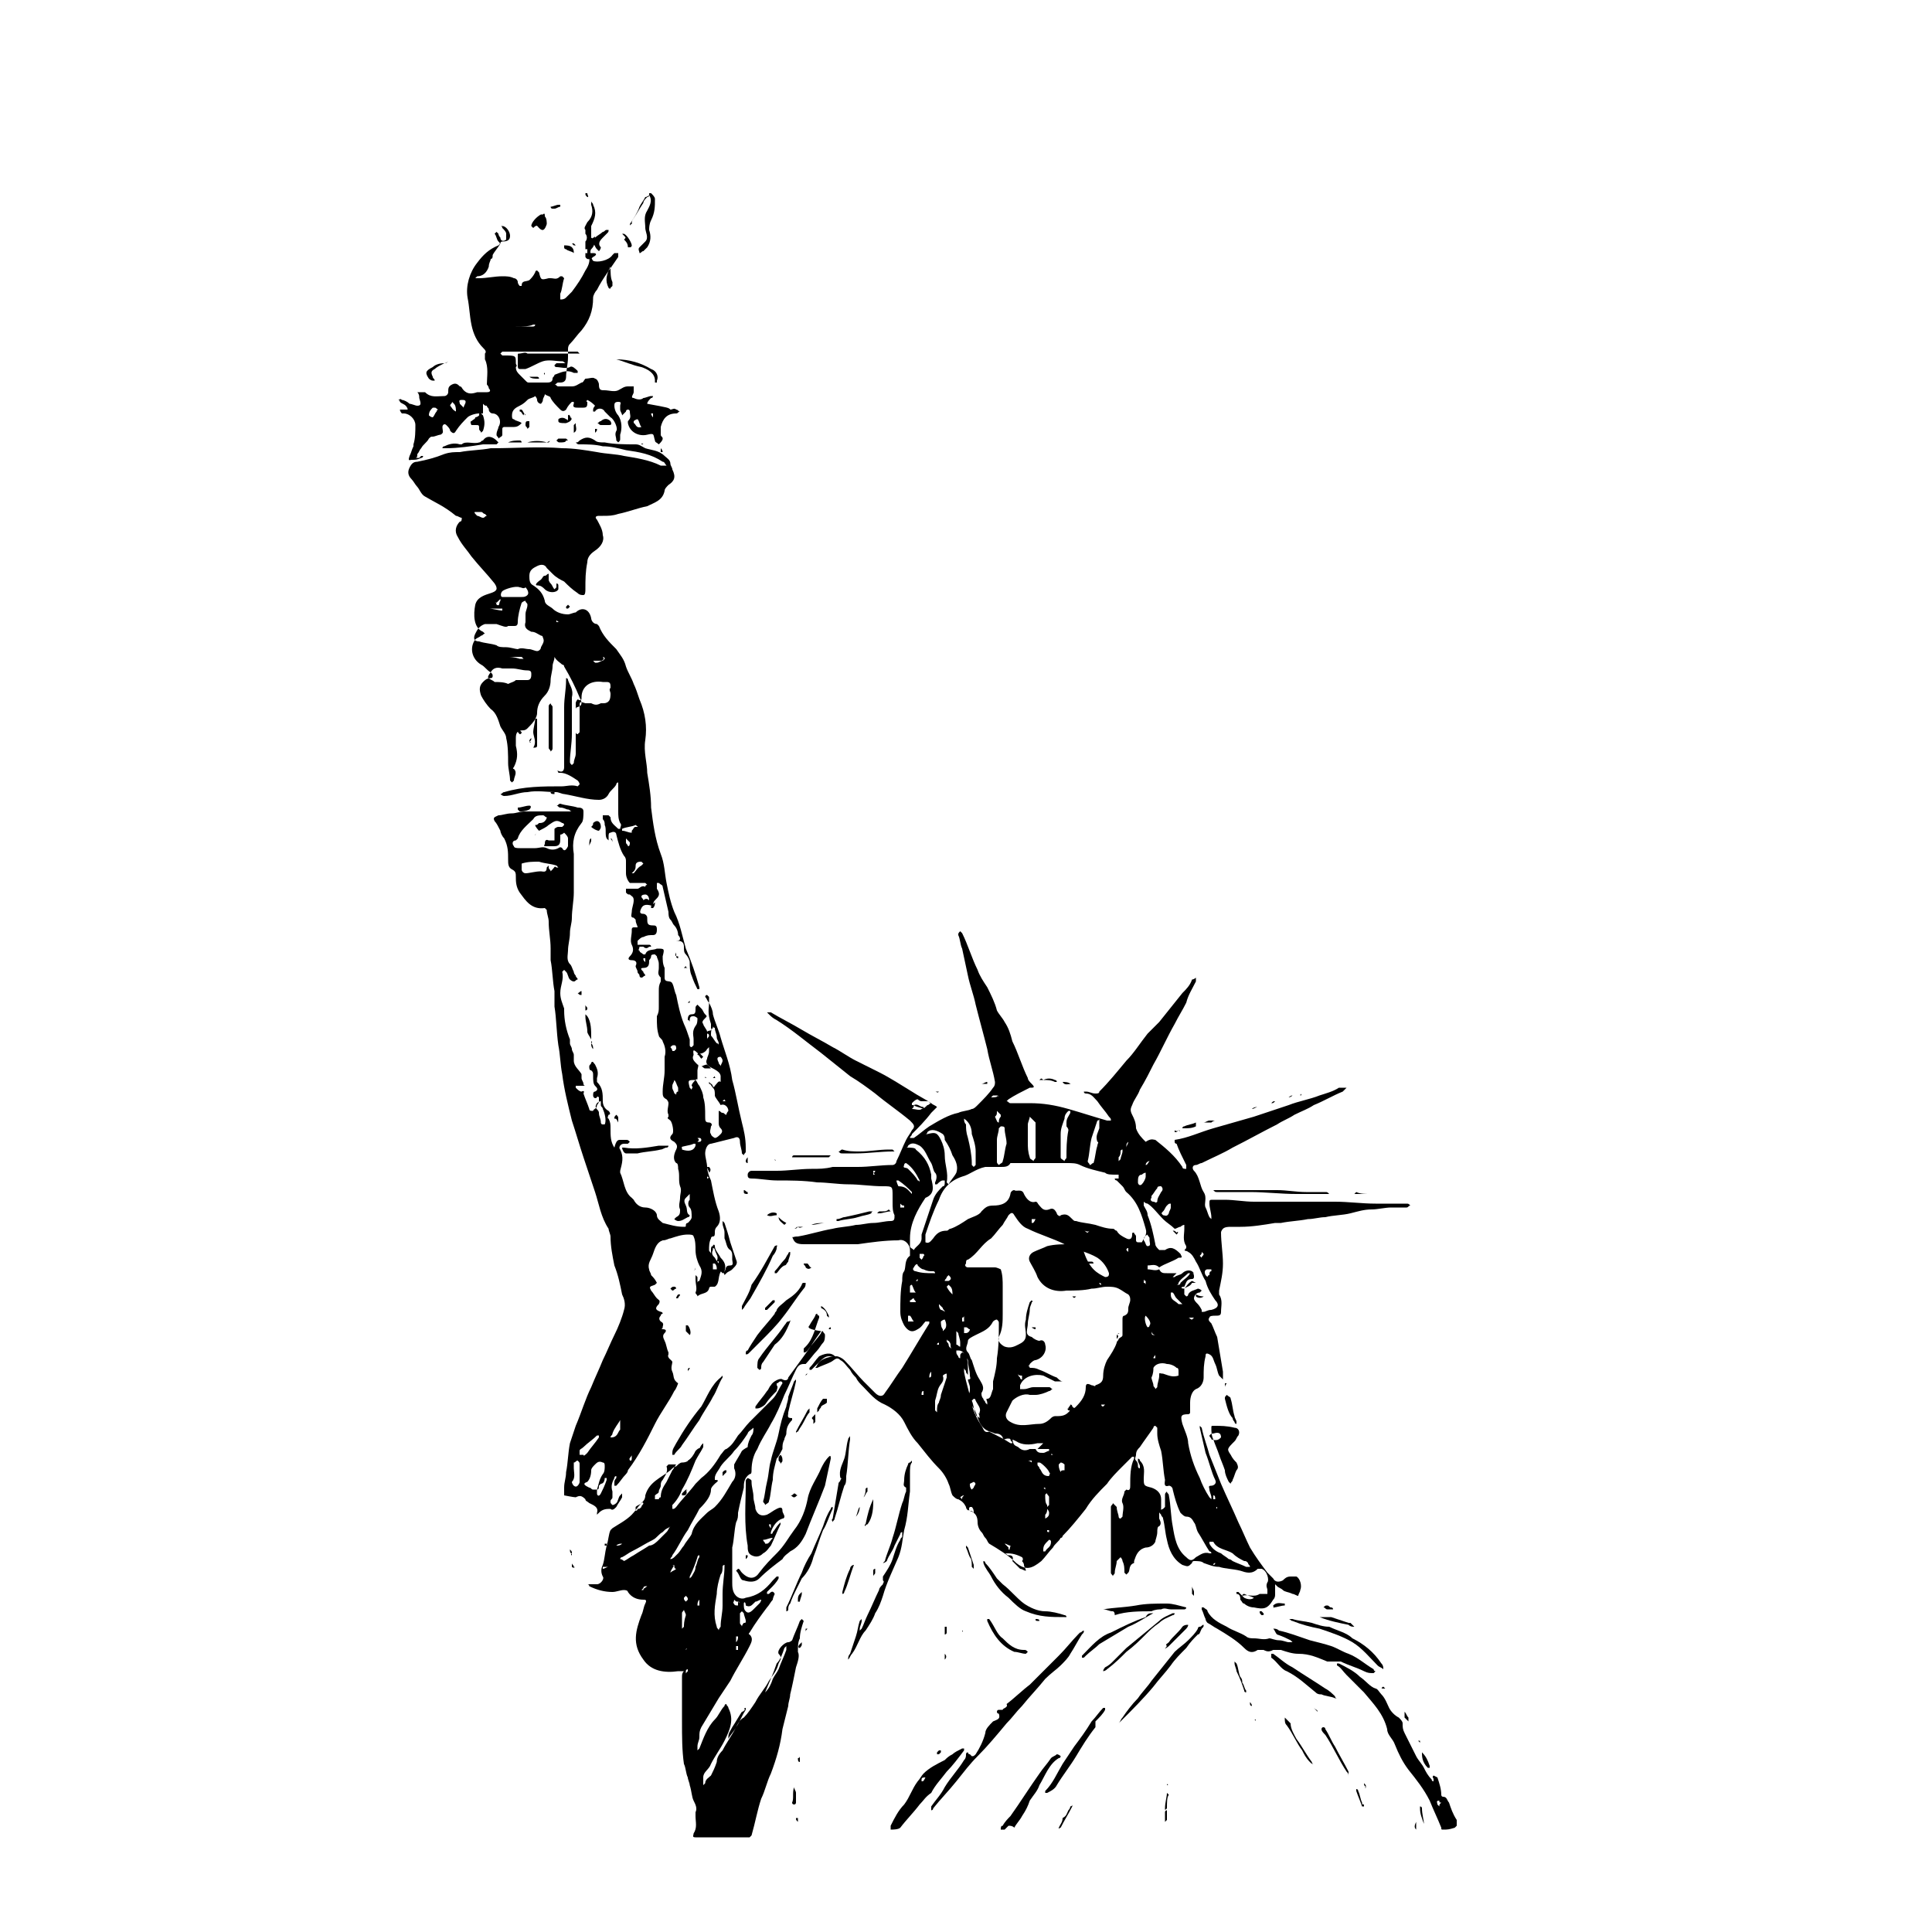 <?xml version="1.0" encoding="utf-8"?>
<!-- Generator: Adobe Illustrator 20.1.0, SVG Export Plug-In . SVG Version: 6.00 Build 0)  -->
<svg version="1.1" id="Layer_1" xmlns="http://www.w3.org/2000/svg" xmlns:xlink="http://www.w3.org/1999/xlink" x="0px" y="0px"
	 viewBox="0 0 100 100" style="enable-background:new 0 0 100 100;" xml:space="preserve">
<g id="Shape_23">
	<path d="M59.8,59c0.5,0.4,1,0.8,1.4,1.4c0,0.1,0.1,0.1,0.2,0.1c0-0.1,0-0.1,0-0.2c-0.2-0.4-0.4-0.8-0.5-1.1c0,0-0.1,0-0.1-0.1
		c0,0,0-0.1,0-0.1c0.7-0.1,1.3-0.4,2-0.6c0.7-0.2,1.4-0.4,2.1-0.6c0.6-0.2,1.2-0.4,1.8-0.6c0.5-0.2,1.1-0.3,1.6-0.5
		c0.3-0.1,0.7-0.2,1-0.4c0,0,0.1,0,0.1,0c0.1,0,0.2,0,0.3,0c-0.1,0.1-0.1,0.1-0.2,0.2c-0.5,0.2-1,0.5-1.5,0.7
		c-0.3,0.2-0.6,0.3-1,0.5c-0.3,0.2-0.6,0.3-0.9,0.5c-0.8,0.4-1.5,0.8-2.3,1.2c-0.5,0.3-1,0.5-1.6,0.8c-0.1,0-0.2,0.1-0.3,0.1
		c-0.2,0-0.2,0.2-0.1,0.3c0.3,0.3,0.3,0.8,0.5,1.1c0.2,0.3,0,0.6,0.1,0.8c0.1,0.2,0.1,0.3,0.2,0.5c0,0,0.1,0.1,0.1,0.1
		c0,0,0-0.1,0-0.1c0-0.2-0.1-0.5-0.1-0.7c0-0.2,0-0.2,0.2-0.2c0.2,0,0.4,0,0.6,0c0.5,0,1,0.1,1.5,0.1c0,0,0.1,0,0.1,0
		c0.6,0,1.3,0,1.9,0c0.7,0,1.4,0,2.2,0c0.7,0,1.4,0.1,2.1,0.1c0.5,0,1.1,0,1.6,0c0.1,0,0.1,0,0.2,0.1c-0.1,0-0.1,0.1-0.2,0.1
		c-0.3,0-0.5,0-0.8,0c-0.3,0-0.7,0.1-1,0.1c-0.4,0-0.7,0.1-1.1,0.2c-0.4,0.1-0.9,0.1-1.3,0.2c-0.3,0-0.6,0.1-0.9,0.1
		c-0.5,0.1-0.9,0.1-1.4,0.2c-0.1,0-0.2,0-0.3,0c-0.6,0.1-1.2,0.2-1.8,0.2c-0.2,0-0.3,0-0.5,0c-0.1,0-0.3,0-0.4,0.1
		c0,0-0.1,0.1-0.1,0.2c0,0.5,0.1,1.1,0.1,1.6c0,0.5-0.1,0.9-0.2,1.4c0,0.1,0,0.2,0,0.2c0.2,0.3,0.1,0.6,0.1,0.9
		c0,0.2-0.1,0.2-0.3,0.2c-0.1,0-0.3,0-0.3,0.1c-0.1,0.1,0,0.2,0.1,0.3c0.1,0.2,0.2,0.5,0.3,0.7c0.1,0.6,0.2,1.2,0.3,1.8
		c0,0.1,0,0.1,0,0.2c0,0.1,0,0.1,0,0.2c-0.1-0.1-0.1-0.1-0.2-0.2c-0.1-0.2-0.1-0.4-0.2-0.6c-0.1-0.2-0.1-0.4-0.3-0.5
		c-0.2-0.1-0.2,0-0.2,0.1c-0.1,0.4-0.1,0.7-0.1,1.1c0,0.2-0.1,0.5-0.4,0.6c-0.2,0.1-0.3,0.4-0.3,0.7c0,0.2,0,0.3,0,0.5
		c0,0.1-0.1,0.1-0.1,0.1c-0.4,0-0.4,0.1-0.3,0.5c0.1,0.3,0.3,0.7,0.3,1c0.1,0.6,0.3,1.2,0.6,1.8c0.1,0.3,0.3,0.7,0.5,1
		c0,0,0.1,0.1,0.1,0.1c0,0,0-0.1,0-0.1c0-0.1-0.1-0.3-0.1-0.4c0-0.1-0.1-0.2,0.1-0.2c0.1,0,0.3-0.1,0.2-0.3
		c-0.2-0.4-0.3-0.9-0.5-1.4c-0.1-0.4-0.2-0.9-0.3-1.3c0,0,0-0.1,0-0.1c0,0,0.1,0.1,0.1,0.1c0.1,0.5,0.3,1,0.4,1.4
		c0.2,0.5,0.4,1,0.6,1.5c0.3,0.7,0.6,1.3,0.9,2c0.2,0.4,0.4,0.9,0.6,1.3c0.3,0.5,0.6,0.9,0.9,1.3c0.1,0.1,0.2,0.2,0.3,0.3
		c0.1,0.2,0.3,0.2,0.5,0.1c0.1-0.1,0.2-0.2,0.4-0.2c0.1,0,0.2,0,0.3,0c0.2,0.1,0.3,0.5,0.2,0.7c0,0,0,0,0,0c0,0.1-0.1,0.2-0.1,0.3
		c-0.1,0-0.2-0.1-0.3-0.1c-0.2-0.1-0.4-0.1-0.5-0.2c-0.1-0.1-0.2-0.1-0.3-0.2c0,0-0.1-0.1-0.1-0.1c0,0.1,0,0.1,0,0.2
		c0,0.1,0,0.2,0,0.3c0,0.1,0,0.2-0.1,0.3c-0.3,0.5-0.5,0.5-1,0.4c-0.2,0-0.4-0.1-0.5-0.2c-0.1,0-0.1-0.1-0.2-0.2
		c0-0.1,0-0.3-0.2-0.3c0,0,0-0.1,0-0.1c0,0,0.1,0,0.1,0c0.1,0.1,0.2,0.2,0.2,0.2c0.3-0.1,0.6,0.1,0.9-0.1c0,0,0.1,0,0.2,0
		c0.1,0,0.1,0,0.2,0c0-0.1,0-0.1,0-0.2c0-0.1-0.1-0.2,0-0.4c0.1-0.1,0-0.6-0.3-0.7c-0.1,0-0.2,0-0.2,0c-0.3,0.3-0.6,0.2-0.9,0.1
		c-0.4-0.1-0.8-0.1-1.1-0.2c-0.3,0-0.5-0.1-0.8-0.2c-0.1-0.1-0.3-0.1-0.5-0.1c0,0-0.1,0-0.1,0.1c-0.2,0.2-0.2,0.2-0.5,0.1
		c-0.5-0.3-0.7-0.8-0.8-1.3c-0.1-0.4-0.1-0.7-0.2-1.1c0-0.1-0.1-0.1-0.1-0.2c-0.1-0.1-0.2-0.2,0.1-0.3c0,0,0.1-0.1,0.1-0.1
		c0-0.2,0-0.4,0-0.6c0-0.1,0-0.1,0.1-0.2c0,0.1,0.1,0.1,0.1,0.2c0.1,0.5,0.1,1.1,0.2,1.6c0.1,0.6,0.2,1.2,0.7,1.6
		c0.2,0.2,0.3,0.2,0.5,0c0.2-0.1,0.4-0.3,0.7-0.2c0,0,0.1,0,0.1,0c0,0,0-0.1-0.1-0.1c-0.2-0.3-0.4-0.7-0.6-1
		c-0.1-0.2-0.1-0.4-0.2-0.5c-0.1-0.2-0.2-0.3-0.4-0.3c-0.1,0-0.2-0.1-0.3-0.2c-0.2-0.4-0.3-0.8-0.4-1.2c0-0.1-0.1-0.2-0.2-0.2
		c-0.3,0.1-0.2-0.2-0.2-0.3c-0.1-0.5-0.1-1-0.2-1.5c-0.1-0.3-0.2-0.6-0.2-0.9c0-0.1,0-0.2,0-0.3c0,0-0.1-0.1-0.1-0.1
		c0,0-0.1,0-0.1,0.1c-0.2,0.3-0.5,0.7-0.7,1c-0.1,0.1-0.2,0.2-0.2,0.4c0,0.1-0.1,0.2,0,0.3c0.1,0.1,0.1,0.2,0.1,0.3
		c0,0,0,0.1,0.1,0.1c0,0,0-0.1,0-0.1c0-0.1-0.1-0.2-0.1-0.3c0,0,0-0.1,0-0.1c0,0,0.1,0,0.1,0.1c0.3,0.3,0.2,0.6,0.2,0.9
		c0,0.4,0,0.4,0.4,0.5c0.3,0.1,0.5,0.3,0.5,0.6c0,0.1,0,0.3,0,0.4c0,0.1,0,0.2-0.1,0.3c0,0,0,0.2,0,0.3c0.1,0.2,0.1,0.3,0,0.4
		c-0.1,0-0.1,0.2-0.1,0.3c0,0.2-0.1,0.4-0.1,0.5c-0.1,0.2-0.3,0.3-0.5,0.3c-0.4,0.1-0.5,0.4-0.6,0.7c0,0,0,0.1,0,0.1
		c-0.3,0.1-0.2,0.4-0.3,0.5c0,0-0.1,0.1-0.1,0.1c0,0-0.1-0.1-0.1-0.1c0-0.2,0-0.4-0.1-0.6c0-0.1-0.1-0.2-0.1-0.2
		c-0.1,0.1-0.1,0.1-0.2,0.2c0,0.2-0.1,0.4-0.1,0.6c0,0.1-0.1,0.1-0.1,0.2c0-0.1-0.1-0.1-0.1-0.2c0-0.7,0-1.3,0-2c0-0.4,0-0.8,0-1.1
		c0-0.1,0-0.2,0-0.3c0-0.1,0.1-0.1,0.1-0.2c0.1,0.1,0.1,0.1,0.2,0.2c0,0.2,0.1,0.4,0.1,0.5c0,0,0,0.1,0.1,0.1c0,0,0.1-0.1,0.1-0.1
		c0-0.2,0.1-0.5,0-0.7c-0.1-0.2,0.1-0.4,0.1-0.6c0,0,0.1-0.1,0.1-0.1c0.2,0.1,0.2-0.1,0.2-0.2c0-0.5,0-1,0.2-1.4c0,0,0-0.1,0-0.1
		c0,0-0.1,0-0.1,0c-0.2,0.2-0.3,0.3-0.5,0.5c-0.3,0.3-0.6,0.6-0.8,0.9c-0.4,0.4-0.8,0.8-1.1,1.3c-0.4,0.5-0.8,1-1.2,1.4
		c0,0,0,0.1-0.1,0.1c-0.1,0.2-0.3,0.3-0.4,0.5c-0.2,0.2-0.4,0.5-0.6,0.7c-0.5,0.4-0.8,0.5-1.3,0.1c-0.4-0.4-0.9-0.7-1.4-1
		c-0.1-0.1-0.1-0.2-0.2-0.3c-0.1-0.1-0.1-0.2-0.2-0.3c-0.1-0.1-0.2-0.3-0.2-0.5c0-0.3-0.1-0.5-0.4-0.6c-0.1,0-0.2-0.1-0.2-0.2
		c-0.1-0.2-0.2-0.3-0.4-0.4c-0.1,0-0.2-0.1-0.3-0.2c-0.1-0.2-0.1-0.4-0.2-0.6c-0.1-0.3-0.3-0.6-0.5-0.8c-0.4-0.4-0.7-0.8-1.1-1.3
		c-0.3-0.3-0.5-0.7-0.7-1.1c-0.2-0.4-0.6-0.7-1-0.9c-0.5-0.2-0.8-0.6-1.1-0.9c-0.2-0.2-0.3-0.3-0.4-0.5c-0.1-0.1-0.2-0.2-0.3-0.4
		c-0.2-0.2-0.3-0.4-0.5-0.5c-0.2-0.2-0.3,0-0.5,0.1c-0.2,0.1-0.5,0.2-0.7,0.3c0,0-0.1,0-0.1,0c0.1-0.1,0.1-0.2,0.2-0.3
		c0.2-0.2,0.6-0.3,0.9-0.3c0.1,0,0.3,0.1,0.4,0.2c0.4,0.4,0.7,0.8,1,1.1c0.2,0.2,0.4,0.4,0.6,0.6c0.2,0.2,0.4,0.2,0.5,0
		c0.3-0.4,0.6-0.9,0.9-1.3c0.5-0.8,0.9-1.5,1.4-2.3c0,0,0-0.1,0-0.1c-0.1,0-0.1,0-0.2,0c-0.1,0.1-0.2,0.3-0.4,0.4
		c-0.3,0.2-0.5,0.1-0.7-0.2c-0.1-0.2-0.2-0.4-0.2-0.7c0-0.5,0-1.1,0.1-1.6c0-0.2,0-0.4,0.1-0.5c0.1-0.2,0-0.6,0.3-0.8
		c0,0,0-0.2,0-0.3c0-0.3-0.3-0.6-0.6-0.5c-0.7,0-1.4,0.1-2.1,0.2c-0.1,0-0.1,0-0.2,0c-0.7,0-1.4,0-2.1,0c-0.2,0-0.4,0-0.5,0
		c-0.4,0-0.5-0.1-0.6-0.4C41,64.1,41,64,41.3,64c0.6-0.1,1.2-0.3,1.8-0.4c0.4-0.1,0.8-0.1,1.2-0.2c0.3,0,0.6-0.1,0.9-0.1
		c0.3,0,0.6-0.1,0.9-0.1c0.2,0,0.2-0.1,0.2-0.3c-0.1-0.2-0.1-0.4-0.1-0.7c0-0.1,0-0.2,0-0.3c0-0.5,0-0.5-0.5-0.5
		c-0.6,0-1.2-0.1-1.8-0.1c-0.5,0-1.1-0.1-1.6-0.1c-0.7-0.1-1.4-0.1-2.1-0.1c-0.4,0-0.9-0.1-1.3-0.1c-0.2,0-0.2-0.1-0.2-0.2
		c0-0.1,0.1-0.2,0.2-0.2c0.4,0,0.9,0,1.3,0c0.6,0,1.2-0.1,1.8-0.1c0.4,0,0.7,0,1.1-0.1c0.4,0,0.9,0,1.3,0c0.6,0,1.2-0.1,1.8-0.1
		c0.1,0,0.2-0.1,0.2-0.2c0.2-0.4,0.3-0.7,0.5-1.1c0.1-0.2,0.2-0.3,0.3-0.5c0.2-0.2,0.1-0.3-0.1-0.5c-0.6-0.5-1.2-0.9-1.8-1.4
		c-0.4-0.3-0.8-0.6-1.3-0.9c-0.5-0.4-1-0.8-1.5-1.2c-0.8-0.6-1.5-1.2-2.3-1.7c-0.2-0.1-0.3-0.2-0.4-0.3c0,0-0.1-0.1-0.1-0.1
		c0.1,0,0.1,0,0.2,0c0.5,0.3,1.1,0.6,1.6,0.9c0.5,0.3,1.1,0.6,1.6,0.9c0.4,0.2,0.8,0.5,1.2,0.7c0.4,0.2,0.8,0.4,1.2,0.6
		c0.6,0.3,1.2,0.7,1.7,1c0.3,0.2,0.7,0.4,1,0.6c0.1,0.1,0.2,0.1,0.3,0.2c-0.1,0.1-0.2,0.2-0.3,0.3c-0.3,0.4-0.7,0.8-1,1.1
		c0,0.1-0.1,0.1-0.1,0.2c0.1,0,0.2,0,0.2,0c0.3-0.2,0.5-0.4,0.8-0.6c0.5-0.3,1-0.6,1.5-0.7c0.2-0.1,0.5-0.1,0.7-0.2
		c0.1,0,0.2-0.1,0.3-0.2c0.3-0.3,0.6-0.6,0.8-0.9c0.1-0.1,0.1-0.2,0.1-0.3c-0.1-0.6-0.3-1.1-0.4-1.7c-0.2-0.8-0.4-1.5-0.6-2.3
		c-0.1-0.5-0.3-1-0.4-1.5c-0.1-0.5-0.2-0.9-0.3-1.4c-0.1-0.2-0.1-0.5-0.2-0.7c0-0.1,0-0.1,0.1-0.2c0,0,0.1,0.1,0.1,0.1
		c0.3,0.6,0.5,1.3,0.8,1.9c0.1,0.3,0.3,0.6,0.5,0.9c0.2,0.4,0.4,0.8,0.5,1.2c0.1,0.2,0.3,0.4,0.4,0.6c0.2,0.3,0.3,0.6,0.4,1
		c0.3,0.6,0.5,1.3,0.8,1.9c0,0.1,0.1,0.2,0.2,0.3c0.2,0.2,0.1,0.2-0.1,0.2c-0.4,0.2-0.8,0.4-1.1,0.6c0,0-0.1,0.1-0.1,0.1
		c0.1,0,0.1,0.1,0.2,0.1c0.3,0,0.6,0,1,0c0.7,0,1.3,0.1,2,0.3c0.7,0.2,1.3,0.4,2,0.6c0.1,0,0.1,0,0.2,0c0-0.1,0-0.1-0.1-0.2
		c-0.2-0.3-0.4-0.5-0.6-0.8c-0.2-0.2-0.3-0.4-0.6-0.4c0,0-0.1,0-0.1-0.1c0,0,0.1,0,0.1,0c0.2,0,0.3,0.1,0.5,0.1c0.1,0,0.2,0,0.2-0.1
		c0.5-0.5,0.9-1,1.4-1.6c0.4-0.4,0.7-0.9,1.1-1.4c0.2-0.2,0.4-0.4,0.6-0.6c0.4-0.5,0.8-1,1.2-1.5c0.2-0.2,0.4-0.4,0.5-0.7
		c0,0,0.1,0,0.2-0.1c0,0.1,0,0.1,0,0.2c-0.2,0.4-0.4,0.7-0.5,1.1c-0.2,0.4-0.4,0.7-0.6,1.1c-0.4,0.7-0.7,1.4-1.1,2.1
		c-0.2,0.4-0.4,0.8-0.7,1.3c-0.1,0.3-0.3,0.5-0.4,0.8c-0.1,0.2-0.1,0.3,0,0.5c0.1,0.2,0.2,0.4,0.2,0.7c0.1,0.3,0.3,0.5,0.5,0.7
		C59.6,58.9,59.7,59,59.8,59 M48.1,71.3c-0.1,0.1-0.1,0.3-0.2,0.4c0,0,0,0,0,0C48,71.6,48,71.4,48.1,71.3
		C48.1,71.3,48.1,71.3,48.1,71.3c0.1,0,0.1-0.1,0.1-0.1c0-0.1,0-0.1,0-0.2C48.1,71.1,48.1,71.2,48.1,71.3 M61.3,66.7
		c0,0.1,0,0.2,0,0.3c0,0,0.1,0.1,0.1,0.1c0,0,0.1,0,0.1-0.1c0.1-0.2,0.3-0.2,0.5-0.3c0,0,0.1,0,0.2,0.1c0,0-0.1,0.1-0.1,0.1
		c-0.2,0-0.3,0.2-0.3,0.3c0,0.1,0.1,0.2,0.2,0.3c0.1,0.1,0.2,0.3,0.2,0.3c0,0,0,0.1,0,0.1c0,0,0.1,0,0.1,0c0.1,0,0.2-0.1,0.4-0.1
		c0.4-0.1,0.4-0.3,0.2-0.5c-0.2-0.3-0.4-0.6-0.5-1c-0.2-0.3-0.3-0.7-0.5-1c-0.1-0.2-0.2-0.4-0.4-0.5c-0.1-0.1-0.3,0-0.1-0.2
		c0,0,0-0.1,0-0.1c-0.2-0.3-0.1-0.6-0.1-0.9c0-0.1,0-0.1,0-0.2c-0.1,0-0.2,0.1-0.2,0.1c-0.1,0-0.2,0.1-0.3,0.1
		c-0.2-0.2-0.4-0.3-0.6-0.5c-0.3-0.3-0.5-0.6-0.8-0.8c0,0-0.1,0-0.2-0.1c0,0.1,0,0.1,0,0.2c0.1,0.2,0.2,0.3,0.2,0.5
		c0.2,0.5,0.3,1,0.4,1.5c0,0.1,0.1,0.2,0.2,0.3c0.1,0,0.2,0,0.3,0c0.3-0.2,0.5-0.1,0.8,0.2c0.1,0.2,0.1,0.2-0.1,0.2
		c-0.3,0.2-0.7,0.3-1,0.5c-0.2-0.2-0.4-0.1-0.6-0.1c0,0,0,0,0,0.1c0,0,0,0.1,0,0.1c0.2,0,0.4,0.1,0.6,0c0.1,0.2,0.2,0.2,0.4,0.2
		c0.1,0,0.2,0,0.3,0c0.1,0,0.1,0,0.2,0c0,0-0.1,0.1-0.1,0.1c0,0-0.1,0.1-0.1,0.1c0,0,0.1,0,0.1,0c0.1-0.1,0.3-0.1,0.4-0.2
		c0.1-0.1,0.3-0.2,0.5-0.1c0,0,0.1,0.1,0.1,0.1c0,0-0.1,0-0.1,0c-0.1,0-0.1,0-0.2,0c-0.2,0.2-0.4,0.3-0.5,0.5c0,0,0,0.1-0.1,0.1
		c0,0,0.1,0,0.1,0c0,0,0.1,0,0.1-0.1c0.2-0.2,0.4-0.3,0.5-0.5c0,0,0.1,0,0.1,0c0.1,0,0.1,0.1,0.1,0.2c0,0,0,0.1-0.1,0.1
		c-0.3,0-0.3,0.2-0.4,0.4C61.1,66.6,61.1,66.7,61.3,66.7 M57.2,66.1c0.2,0,0.2-0.1,0.2-0.2c-0.1-0.3-0.3-0.6-0.6-0.8
		c-0.5-0.3-1.1-0.4-1.7-0.7c-0.6-0.3-1.3-0.5-1.9-0.8c-0.3-0.1-0.5-0.4-0.7-0.7c-0.1-0.2-0.2-0.1-0.3,0c-0.1,0.2-0.2,0.3-0.3,0.5
		c-0.2,0.2-0.4,0.5-0.6,0.7c-0.5,0.3-0.7,0.8-1.2,1.1c-0.1,0-0.1,0.1-0.1,0.2c-0.1,0.1,0,0.2,0.1,0.2c0.1,0,0.3,0,0.4,0
		c0.4,0,0.7,0,1,0c0.1,0,0.3,0.1,0.3,0.1c0.1,0.3,0.1,0.6,0.1,0.9c0,0.5,0,0.9,0,1.4c0,0.4,0,0.8-0.2,1.2c-0.1,0.2,0.1,0.4,0.3,0.5
		c0.3,0.1,0.5,0,0.7-0.1c0.2-0.1,0.4-0.2,0.4-0.5c0-0.3-0.1-0.5,0-0.8c0-0.3,0.1-0.6,0.2-0.9c0,0,0.1-0.1,0.1-0.1c0,0,0.1,0.1,0,0.1
		c0,0.1-0.1,0.2-0.1,0.4c0,0.2-0.1,0.5-0.1,0.7c0,0.3-0.2,0.6,0.2,0.7c0.1,0.1,0.3,0.2,0.4,0.2c0.2-0.1,0.3,0.1,0.3,0.2
		c0.1,0.3-0.1,0.7-0.5,0.8c-0.1,0-0.2,0.1-0.3,0.2c0,0,0,0.1-0.1,0.1c0,0,0.1,0,0.1,0.1c0.2,0,0.3,0,0.5,0.1
		c0.3,0.1,0.6,0.3,0.9,0.4c0.1,0.1,0.2,0.2,0.3,0.2c-0.1,0-0.3,0-0.4,0c-0.2-0.1-0.4-0.2-0.6-0.3c-0.4-0.1-1,0-1.2,0.5
		c0,0.1,0,0.2,0,0.2c0.1,0,0.2,0,0.2,0c0.2,0,0.3-0.1,0.5-0.1c0.1,0,0.2,0,0.3,0c0.2,0,0.3,0,0.5,0c0.1,0,0.1,0.1,0.2,0.1
		c-0.1,0-0.1,0.1-0.2,0.1c-0.2,0.1-0.5,0.2-0.7,0.2c-0.1,0-0.2,0-0.3,0c-0.3-0.1-0.7,0.1-0.9,0.3c-0.1,0.2-0.2,0.4-0.3,0.6
		c-0.1,0.2,0,0.4,0.2,0.5c0.5,0.3,1,0.1,1.5,0.1c0.2,0,0.4-0.1,0.6-0.3c0.1-0.1,0.2-0.1,0.2-0.1c0.3,0,0.5,0,0.7-0.2
		c0.1-0.1,0.1-0.1,0-0.1c0,0-0.1-0.1,0-0.1c0-0.1,0.1-0.1,0.1-0.2c0,0,0.1,0,0.1,0.1c0.1,0.1,0.1,0.1,0.2,0c0.3-0.3,0.5-0.6,0.5-1
		c0-0.2,0.1-0.2,0.3-0.1c0.1,0,0.2,0.1,0.2,0c0.3-0.1,0.4-0.2,0.4-0.5c0-0.3,0.1-0.6,0.2-0.8c0.2-0.3,0.4-0.6,0.5-0.9
		c0-0.1,0.1-0.1,0.1-0.2c0.1-0.1,0.2-0.1,0.2-0.2c0-0.3,0-0.5,0-0.8c0-0.1,0-0.2,0.1-0.2c0.2-0.1,0.2-0.2,0.2-0.4
		c0-0.1,0.1-0.3,0.1-0.4c0-0.1,0-0.2-0.1-0.3c-0.2-0.1-0.3-0.2-0.5-0.3c-0.2-0.1-0.4-0.1-0.6-0.1c-0.3,0-0.5,0.1-0.8,0.1
		c-0.4,0.1-0.9,0.1-1.3,0.1c-0.6,0.1-1.2-0.1-1.5-0.7c-0.1-0.3-0.3-0.6-0.4-0.8c-0.1-0.2,0-0.4,0.2-0.5c0.2-0.1,0.5-0.2,0.7-0.3
		c0.4-0.1,0.8-0.1,1.3-0.1c0.2,0,0.4,0,0.5,0.3c0,0,0,0,0.1,0.1C56.4,65.7,56.8,65.9,57.2,66.1 M57.2,60.7c-0.4-0.1-0.9-0.2-1.3-0.4
		c-0.2-0.1-0.4-0.1-0.7-0.1c-0.1,0-0.3,0-0.4,0c-0.3,0-0.5,0-0.8,0c-0.2,0-0.5,0-0.7,0c-0.3,0-0.6,0-0.9,0c0,0-0.1,0-0.1,0
		c-0.1,0.2-0.3,0.2-0.5,0.2c-0.2,0-0.5,0-0.8,0c-0.5,0.1-0.8,0.4-1.2,0.5c-0.6,0.2-1,0.6-1.2,1.2c-0.3,0.6-0.5,1.2-0.7,1.8
		c0,0.1,0,0.4,0,0.4c0.2,0.1,0.3-0.1,0.4-0.2c0,0,0,0,0,0c0.2-0.3,0.4-0.4,0.7-0.4c0.1,0,0.1-0.1,0.2-0.1c0.3-0.1,0.6-0.3,0.9-0.5
		c0.2-0.1,0.6-0.2,0.7-0.4c0.2-0.2,0.3-0.3,0.6-0.3c0.4,0,0.8-0.1,0.9-0.6c0-0.1,0.1-0.2,0.2-0.2c0.1,0.1,0.4-0.1,0.5,0.2
		c0.1,0.2,0.3,0.5,0.6,0.4c0.1,0,0.1,0.1,0.2,0.2c0.1,0.1,0.2,0.3,0.5,0.2c0.2-0.1,0.3,0,0.4,0.2c0,0.1,0.2,0.2,0.2,0.1
		c0.3-0.1,0.4,0,0.6,0.2c0.1,0.1,0.1,0.1,0.2,0.1c0.3,0.1,0.6,0.1,1,0.2c0.3,0.1,0.6,0.2,0.9,0.2c0.1,0,0.1,0.1,0.2,0.1
		c0.1,0.2,0.3,0.3,0.5,0.4c0.2,0.1,0.3,0,0.3-0.2c0-0.1,0-0.1,0.1-0.1c0,0.1,0.1,0.1,0.1,0.2c0,0,0,0.1,0,0.2c0,0,0,0.1,0.1,0.1
		c0.1,0,0.2,0,0.2,0c0.1-0.2,0.3-0.4,0.2-0.7c-0.2-0.7-0.4-1.4-1-1.9c-0.1-0.1-0.1-0.2-0.2-0.3c-0.1-0.1-0.2-0.2-0.3-0.3
		c0,0-0.1,0-0.1-0.1c0,0,0.1,0,0.1,0c0,0,0.1,0,0.1,0c0-0.1,0-0.2,0-0.2c0,0-0.1,0-0.1,0C57.5,60.8,57.3,60.8,57.2,60.7 M51.4,71.9
		c0-0.1,0-0.2,0-0.4c0.1-0.4,0.2-0.8,0.2-1.2c0.1-0.6,0.1-1.2,0.1-1.8c0-0.1,0-0.1-0.1-0.2c-0.1,0-0.2,0.1-0.2,0.1
		c-0.2,0.4-0.5,0.5-0.9,0.7c-0.2,0.1-0.4,0.2-0.4,0.3c0,0.2-0.2,0.4,0,0.6c0.1,0.1,0.1,0.3,0.2,0.4c0.1,0.3,0.2,0.7,0.4,1
		c0.1,0.2,0.3,0.4,0.1,0.7c0,0.1,0,0.2,0.1,0.3c0,0.1,0.1,0.1,0.1,0.2c0,0,0.1,0.1,0.1,0.1c0,0,0-0.1,0-0.1c0-0.1-0.1-0.2,0-0.2
		C51.3,72.4,51.3,72.1,51.4,71.9 M48.2,60.8c0,0.1,0,0.1,0,0.2c0.1,0.4,0.2,0.8-0.3,1c0,0,0,0,0,0c-0.4,0.6-0.8,1.3-0.8,2.1
		c0,0.1,0,0.3,0,0.4c0,0.1,0.1,0.1,0.2,0.2c0.1-0.2,0.4-0.3,0.4-0.6c0-0.1,0-0.1,0-0.2c0.2-0.6,0.4-1.2,0.6-1.8
		c0.1-0.3,0.3-0.5,0.5-0.7c0.1,0,0.1-0.1,0.1-0.2c0,0,0-0.1,0-0.1c0,0-0.1,0-0.1,0c-0.1,0-0.2,0.1-0.3,0.2c0,0-0.1,0-0.1,0
		c0,0,0-0.1,0-0.1c0.1-0.2,0.1-0.4,0-0.5c-0.1-0.1-0.1-0.3-0.2-0.5c-0.2-0.3-0.3-0.7-0.6-0.9c-0.2-0.1-0.4-0.2-0.6,0
		c0,0,0,0.1-0.1,0.1c0,0,0.1,0,0.1,0c0.1,0,0.4,0,0.4,0.1C47.9,59.9,48.1,60.3,48.2,60.8 M52.7,74.9c0.2,0.2,0.4,0.2,0.6,0.1
		c0.1,0,0.3,0,0.3,0c0.1,0.2,0.2,0.2,0.4,0.2c0.1,0,0.2-0.1,0.3-0.1c0,0,0-0.1,0-0.1c-0.1,0-0.2,0-0.3,0c-0.1,0-0.2,0-0.3,0
		c0.1-0.1,0.1-0.1,0.2-0.2c0,0,0.1-0.1,0.1-0.1c-0.1,0-0.1,0-0.2,0c0,0-0.1,0-0.1,0c-0.4,0.1-0.8,0.1-1.1-0.1
		c-0.2-0.1-0.4-0.2-0.6-0.1c0,0-0.1,0-0.1-0.1c-0.1-0.2-0.3-0.2-0.4-0.2c-0.2-0.1-0.4-0.1-0.6-0.3c-0.3-0.3-0.3-0.7-0.5-1
		c-0.2-0.3-0.3-0.6-0.2-0.9c0-0.1,0-0.1,0-0.2c0-0.1-0.1-0.3-0.1-0.4c0.2,0,0.1-0.1,0.1-0.2c0-0.3-0.1-0.5-0.1-0.8
		c-0.1-0.2-0.2-0.5-0.5-0.5c0,0-0.1,0-0.1,0c0,0,0,0.1,0,0.1c0,0.1,0.1,0.2,0.1,0.2c0,0,0,0.1,0.1,0.1c0,0,0-0.1,0-0.1
		c0-0.1,0-0.1,0.1-0.2c0.1,0,0.1,0.1,0.2,0.1c0.1,0.3,0.1,0.6,0.1,0.9c0,0,0,0.1,0,0.2c0-0.1-0.1-0.1-0.1-0.2c0-0.1-0.1-0.1-0.1-0.2
		c0,0.1,0,0.1,0,0.2c0,0,0,0,0,0c0.1,0.6,0.3,1.1,0.4,1.7c0.1,0.4,0.3,0.8,0.5,1.1c0.1,0.1,0.1,0.4,0.4,0.3c0,0,0,0,0,0
		c0.4,0.2,0.8,0.4,1.1,0.6c0,0,0.1,0,0.1,0c0-0.1-0.1-0.1-0.1-0.2c0,0-0.1-0.1-0.1-0.1c0.1,0,0.1-0.1,0.2-0.1
		C52.4,74.8,52.5,74.8,52.7,74.9 M48.8,58.7c-0.3-0.2-0.6-0.3-0.8-0.1c0,0,0,0.1-0.1,0.1c0,0,0.1,0,0.1,0c0.4-0.1,0.5-0.1,0.7,0.3
		c0.1,0.2,0.2,0.5,0.2,0.8c0,0.5,0.2,0.9,0.1,1.4c0,0,0,0,0.1,0.1c0.1-0.2,0.3-0.4,0.4-0.6c0.1-0.3,0-0.6-0.2-0.9
		c-0.1-0.3-0.2-0.5-0.4-0.8C48.9,58.9,48.9,58.8,48.8,58.7 M55.3,58.5c0-0.1-0.1-0.2-0.1-0.2c0-0.1,0-0.1,0-0.2
		c0-0.2,0.1-0.3,0.2-0.5c0,0,0-0.1,0-0.1c0,0-0.1,0-0.1,0c-0.1,0.1-0.2,0.2-0.2,0.4c-0.1,0.3-0.2,0.5-0.2,0.8c0,0.4,0,0.8,0,1.2
		c0,0.1,0.1,0.1,0.2,0.2c0-0.1,0.1-0.1,0.1-0.2C55.2,59.5,55.2,59,55.3,58.5 M53.2,59.1c0,0.3,0,0.5,0.1,0.8c0,0.1,0.1,0.1,0.2,0.2
		c0-0.1,0.1-0.1,0.1-0.2c0-0.1,0-0.2,0-0.2c0-0.5,0-1,0-1.5c0,0,0-0.1,0-0.1c-0.1-0.1-0.2-0.2-0.3-0.3c0,0.1-0.1,0.3-0.1,0.4
		C53.2,58.5,53.2,58.8,53.2,59.1 M52.1,59.2c0-0.3-0.1-0.5-0.1-0.8c0-0.1-0.1-0.1-0.2-0.1c0,0-0.1,0.1-0.1,0.1
		c0,0.2-0.1,0.4-0.1,0.6c0,0.4,0,0.8,0,1.1c0,0.1,0,0.1,0.1,0.2c0.1-0.1,0.2-0.1,0.2-0.2C52,59.8,52,59.5,52.1,59.2 M59.6,71.3
		c0,0.1,0.1,0.3,0.1,0.4c0,0.1,0.1,0.1,0.1,0.2c0,0,0.1-0.1,0.1-0.1c0-0.2,0.1-0.4,0.1-0.6c0-0.2,0-0.1,0.2-0.1
		c0.3,0.1,0.5,0.2,0.8,0.1C61,71.1,61,71,61,71c0-0.1,0-0.2-0.1-0.2c-0.1-0.1-0.3-0.2-0.5-0.2c-0.3-0.1-0.6,0-0.7,0.2
		C59.7,70.9,59.7,71.1,59.6,71.3 M56.9,58.4c0-0.1,0-0.2,0-0.4c0,0,0-0.1,0-0.1c0,0,0,0.1-0.1,0.1c-0.1,0.3-0.2,0.6-0.3,0.9
		c-0.1,0.4-0.1,0.8-0.2,1.2c0,0.1,0.1,0.1,0.1,0.2c0.1,0,0.1-0.1,0.2-0.1c0.1-0.3,0.1-0.6,0.2-0.9c0-0.1,0.1-0.2,0-0.2
		C56.7,58.8,56.8,58.7,56.9,58.4 M63.6,80.7c0.1,0,0.2,0.1,0.2,0.1c0.2,0.1,0.5,0.2,0.7,0.3c0.1,0,0.1,0,0.2,0
		c0-0.1-0.1-0.1-0.1-0.2c-0.1-0.1-0.1-0.1-0.2-0.1c-0.2-0.1-0.4-0.2-0.6-0.4c-0.3-0.2-0.8-0.2-1-0.6c0,0-0.2,0-0.2,0
		c0,0,0,0.1,0,0.1c0.1,0.2,0.3,0.4,0.6,0.5C63.3,80.5,63.5,80.6,63.6,80.7 M49.9,57.9C49.9,57.9,49.9,57.9,49.9,57.9
		c0,0.1,0,0.2,0.1,0.3c0,0.2,0,0.4,0.1,0.7c0.1,0.4,0.2,0.9,0.2,1.3c0,0,0,0.1,0,0.1c0,0,0.1,0.1,0.1,0.1c0,0,0.1-0.1,0.1-0.1
		c0-0.2,0-0.5,0-0.7c0-0.3-0.1-0.6-0.2-0.9C50.3,58.4,50.2,58.1,49.9,57.9 M48.4,72.5c0,0.2,0,0.3,0,0.5c0,0,0.1,0.1,0.1,0.1
		c0,0,0-0.1,0-0.1c0-0.1,0-0.3,0.1-0.4c0-0.1,0.1-0.2,0.1-0.4c0.1-0.3,0.2-0.6,0.3-0.9c0-0.1,0-0.1,0-0.2c-0.1,0-0.2,0.1-0.2,0.1
		c0.1,0.3-0.1,0.4-0.2,0.6C48.5,72,48.5,72.2,48.4,72.5 M47.3,57.2c0,0.1,0,0.1-0.1,0.2c0.2,0,0.4,0.1,0.5,0c0.1,0,0.2-0.1,0.3-0.2
		c0.1,0,0.1-0.1,0.2-0.1c-0.1,0-0.1-0.1-0.2-0.1c0,0-0.1,0-0.2,0c0,0-0.1,0-0.1,0c-0.1,0-0.2-0.1-0.2-0.1c-0.1,0-0.2,0.1-0.3,0.2
		c0,0,0,0,0,0.1c0,0,0.1,0,0.1,0c0.2-0.1,0.3,0.1,0.5,0.1c0,0,0,0.1,0.1,0.1c0,0-0.1,0-0.1,0C47.6,57.3,47.4,57.3,47.3,57.2
		 M52,80.4c0.1,0,0.1,0.1,0.2,0.1c0.1,0,0.3,0,0.2,0.3c0,0,0.1,0.1,0.1,0.1c0.1,0.1,0.2,0.2,0.3,0.3c0.1,0,0.2,0.1,0.3,0.1
		c0-0.1-0.1-0.2-0.1-0.3c0-0.1-0.1-0.2-0.1-0.2c0.1-0.1,0-0.2,0-0.2C52.5,80.4,52.3,80.4,52,80.4C52,80.3,52,80.3,52,80.4
		 M59.7,62.2c0.1,0,0.1,0.1,0.2,0c0-0.2,0.1-0.3,0.2-0.5c0.1-0.1,0.1-0.2,0-0.3c-0.1,0-0.2,0-0.2,0.1c-0.1,0.1-0.2,0.3-0.3,0.4
		c0,0,0,0.1,0,0.1C59.5,62.1,59.6,62.2,59.7,62.2 M47,60.5c0.2,0.2,0.4,0.4,0.5,0.6c0,0,0.1,0,0.1,0.1c0,0,0-0.1,0-0.1
		c-0.2-0.4-0.4-0.7-0.7-0.9c0,0-0.1,0-0.1,0.1C46.7,60.5,46.9,60.4,47,60.5 M58.9,61.2c0,0.1,0.1,0.2,0.2,0.1
		c0.1-0.1,0.2-0.3,0.2-0.4c0-0.1,0-0.2,0-0.2c-0.1,0-0.2,0.1-0.2,0.1C58.9,60.8,58.9,61,58.9,61.2 M53.8,76c0.1,0.1,0.1,0.2,0.2,0.3
		c0.1,0.1,0.2,0.1,0.3,0.1c0-0.1,0.1-0.1,0-0.2c0-0.1-0.4-0.5-0.5-0.5c0,0-0.1,0-0.1,0c0,0,0,0.1,0,0.1C53.7,75.9,53.8,75.9,53.8,76
		 M60.5,62.8c0-0.1,0.1-0.2,0.1-0.3c0-0.1,0-0.1,0-0.2c-0.1,0-0.1,0-0.2,0.1c-0.1,0.1-0.1,0.2-0.2,0.3c-0.1,0.1-0.1,0.1,0,0.2
		C60.3,62.9,60.4,63,60.5,62.8 M47.3,65.6c-0.1,0.1,0,0.2,0.1,0.2c0.3,0.1,0.6,0.1,0.9,0.1c0,0,0.1,0,0.1,0c0,0,0-0.1-0.1-0.1
		c-0.2,0-0.3,0-0.5-0.1c-0.1,0-0.2-0.1-0.3-0.2C47.5,65.4,47.4,65.4,47.3,65.6 M50.7,73.1c0.1-0.2-0.1-0.4-0.2-0.6
		c0,0,0-0.1-0.1-0.1c0,0-0.1,0.1-0.1,0.1c0.1,0.2,0.1,0.5,0.2,0.7c0,0.1,0.1,0.1,0.2,0.2c0-0.1,0-0.2-0.1-0.3
		C50.7,73.2,50.7,73.2,50.7,73.1 M47.2,61.8c0,0,0-0.1,0-0.1c-0.2-0.2-0.4-0.4-0.7-0.6c0,0-0.1,0-0.1,0c0,0.1,0.1,0.3,0.1,0.3
		C46.9,61.4,47,61.6,47.2,61.8 M61,67.5c0.1,0,0.1,0,0.2,0c0,0-0.1-0.1-0.1-0.1c-0.1-0.1-0.1-0.1-0.2-0.2c-0.1-0.1-0.1-0.2-0.2-0.3
		c0,0-0.1,0-0.1,0c0,0,0,0.1,0,0.1C60.6,67.3,60.8,67.3,61,67.5 M49.5,69.6c0.1,0,0.1,0.1,0.2,0.1c0-0.1,0-0.1,0-0.2
		c0-0.2-0.1-0.4-0.1-0.5c0,0,0,0-0.1-0.1c0,0,0,0,0,0.1C49.5,69.3,49.5,69.4,49.5,69.6 M48.9,68.3C48.9,68.3,48.9,68.3,48.9,68.3
		c-0.1,0-0.2,0.1-0.2,0.1c0,0.1,0,0.3,0.1,0.4c0,0,0,0.1,0,0.1c0,0,0.1-0.1,0.1-0.1C49,68.7,49,68.5,48.9,68.3 M59.2,64.2
		c0.1,0.1,0.1,0.3,0.2,0.3c0.2,0,0.1-0.2,0.1-0.3c0,0,0-0.1,0-0.1c0-0.1-0.1-0.1-0.1-0.2C59.2,64,59.2,64.1,59.2,64.2
		C59.2,64.1,59.2,64.1,59.2,64.2 M62.4,66c0,0,0.1,0.1,0.1,0.1c0,0,0-0.1,0.1-0.1c0-0.1,0-0.2,0.1-0.2c0,0,0-0.1,0-0.1
		c-0.1,0-0.1,0-0.2,0C62.4,65.7,62.3,65.8,62.4,66 M50.4,77c0-0.1,0.2-0.2,0-0.3c0,0-0.2,0.1-0.2,0.1c0,0.1,0,0.2,0.1,0.3
		C50.3,77.1,50.3,77.1,50.4,77 M59.3,68.1c-0.1,0.1,0,0.5,0.1,0.6c0,0,0.1,0,0.1-0.1C59.6,68.5,59.5,68.3,59.3,68.1 M49.2,69.6
		c0-0.1-0.1-0.2-0.1-0.2c0,0-0.1,0-0.1-0.1c0,0,0,0.1,0,0.1c0,0.1,0.1,0.1,0.1,0.2c0,0.1,0.1,0.2,0.2,0.2
		C49.2,69.8,49.2,69.7,49.2,69.6 M54,80.2c0,0,0,0.1,0,0.1c0,0,0.1,0,0.1,0c0.1-0.2,0.3-0.2,0.3-0.5c0,0,0-0.1-0.1-0.1
		c0,0-0.1,0.1-0.1,0.1C54.1,79.9,54,80,54,80.2 M55.1,76.1c0-0.1,0-0.2,0-0.3c0,0-0.1-0.1-0.2-0.1c0,0-0.1,0.1-0.1,0.1
		c0,0.1,0,0.2,0.1,0.4C54.9,76.1,55,76.1,55.1,76.1 M64.9,82.7c-0.2-0.1-0.3-0.1-0.5-0.2c0,0-0.1,0-0.1,0.1c0,0,0.1,0.1,0.1,0.1
		C64.6,82.8,64.8,82.8,64.9,82.7 M47.2,66.5c0,0-0.1,0-0.1,0.1c0,0.1,0,0.2,0,0.3c0,0,0.2,0,0.3,0C47.3,66.8,47.3,66.7,47.2,66.5
		C47.2,66.6,47.2,66.6,47.2,66.5 M54.3,77.5c0-0.1-0.1-0.1-0.1-0.2c0,0-0.1,0-0.1,0.1c0,0.2,0,0.4,0.1,0.5c0,0,0,0.1,0,0.1
		c0,0,0.1-0.1,0.1-0.1C54.3,77.8,54.3,77.7,54.3,77.5 M50.2,68.8c-0.1,0-0.1-0.1-0.2-0.1c0,0-0.1,0-0.1,0c0,0.1,0,0.2,0,0.3
		c0,0,0.1,0,0.1,0C50.1,69,50.2,68.9,50.2,68.8 M57.9,59.9C57.9,59.9,57.9,59.9,57.9,59.9c0,0.1,0,0.2,0,0.2c0,0,0.1-0.1,0.1-0.1
		c0-0.1,0.1-0.3,0.1-0.4c0,0,0-0.1,0-0.1c0,0-0.1,0-0.1,0.1C58,59.7,58,59.8,57.9,59.9 M51.5,57.8C51.6,57.9,51.6,57.9,51.5,57.8
		c0.1,0.2,0.1,0.3,0.2,0.3c0-0.1,0-0.2,0.1-0.3c0,0,0,0,0-0.1c-0.1-0.1-0.1-0.1-0.2-0.2C51.6,57.7,51.6,57.7,51.5,57.8 M49.1,66
		c0,0-0.1,0.1-0.1,0.1c0,0.1-0.1,0.1-0.1,0.2c0.1,0,0.2,0,0.2,0C49.3,66.2,49.2,66.1,49.1,66 M47.3,68.4c-0.1-0.1-0.1-0.2-0.2-0.3
		c0,0-0.1,0-0.1,0c0,0.1,0,0.2,0,0.3C47.1,68.4,47.2,68.4,47.3,68.4 M49.3,67c0-0.1,0-0.3-0.1-0.4c0,0-0.1-0.1-0.1-0.1
		c0,0-0.1,0.1-0.1,0.1C49.1,66.8,49.2,66.9,49.3,67 M47.3,67.2c-0.1,0-0.1,0.1-0.2,0.1c0,0,0,0.1,0,0.1c0.1,0,0.2,0,0.3,0
		C47.4,67.3,47.3,67.3,47.3,67.2 M48.6,67.5C48.6,67.5,48.6,67.5,48.6,67.5c0,0.1,0,0.2,0.1,0.3c0,0,0.1,0,0.2,0.1
		c0-0.1-0.1-0.1-0.1-0.2C48.8,67.7,48.7,67.6,48.6,67.5 M47.8,64.9c-0.1,0-0.1,0-0.2,0c0,0.1,0,0.1,0,0.2c0,0,0.1,0.1,0.1,0.1
		c0,0,0.1-0.1,0.1-0.2C47.9,65,47.8,64.9,47.8,64.9 M52.3,80c-0.1,0-0.2-0.1-0.3-0.1c0,0,0,0,0,0c0.1,0.1,0.1,0.1,0.2,0.2
		c0,0,0,0,0,0.1c0,0,0.1,0,0.1,0.1C52.2,80.2,52.3,80.1,52.3,80 M52.9,71.4c0-0.1,0-0.2,0-0.2c-0.1,0-0.2,0-0.2-0.1
		c0,0.1,0,0.1,0.1,0.2C52.8,71.3,52.8,71.4,52.9,71.4 M50.2,78.2c0.1,0,0.1,0,0.2,0.1c0-0.1,0-0.2-0.1-0.3c0,0,0,0-0.1,0
		C50.2,78,50.1,78.1,50.2,78.2C50.1,78.1,50.1,78.2,50.2,78.2 M53.6,63.1c-0.1,0-0.1,0-0.2,0c0,0.1,0,0.2,0,0.2
		C53.5,63.3,53.5,63.3,53.6,63.1C53.6,63.2,53.6,63.2,53.6,63.1 M61.7,68.3c0,0,0.1-0.1,0.1-0.1c-0.1,0-0.2,0-0.3,0
		C61.6,68.2,61.6,68.3,61.7,68.3 M49.8,68.2c0,0.1,0,0.1,0,0.2c0,0,0.1,0,0.1,0c0-0.1,0-0.2,0-0.3C49.9,68.2,49.8,68.2,49.8,68.2
		 M54.3,78.3c0-0.1-0.1-0.2-0.1-0.2c0,0.1,0,0.2-0.1,0.3c0,0,0,0,0,0.1c0,0,0,0.1,0,0.1C54.3,78.5,54.3,78.4,54.3,78.3 M59.5,60.1
		c0-0.1,0-0.1,0.1-0.2C59.6,60,59.5,60,59.5,60.1c-0.1,0-0.2,0.1-0.2,0.2C59.4,60.3,59.4,60.2,59.5,60.1 M51.6,56.7
		c-0.1,0-0.1,0-0.2,0c0,0-0.1,0.1-0.1,0.1C51.4,56.8,51.7,56.8,51.6,56.7C51.7,56.8,51.7,56.7,51.6,56.7 M62.1,65
		c0,0,0.1,0.1,0.1,0.1c0-0.1,0.1-0.1,0.1-0.2c0,0-0.1-0.1-0.1-0.1C62.2,64.9,62.2,64.9,62.1,65 M59.6,68.9c0,0.1,0,0.2,0.1,0.2
		c0,0,0,0,0.1,0C59.7,69.1,59.6,69,59.6,68.9C59.6,68.9,59.6,68.9,59.6,68.9 M53.4,75.7c0,0,0-0.1,0-0.1c-0.1,0-0.1,0-0.2,0
		C53.2,75.6,53.3,75.6,53.4,75.7 M46.6,62.5c0.1,0,0.1,0,0.2,0c0,0,0-0.1,0-0.1c-0.1,0-0.1,0-0.2-0.1C46.6,62.4,46.6,62.4,46.6,62.5
		 M59.7,70.3c0,0,0.1,0,0.1,0c0-0.1,0-0.1,0-0.2C59.8,70.2,59.7,70.2,59.7,70.3 M56.1,63.7c0.1,0,0.1,0.1,0.2,0.1c0,0,0,0,0.1-0.1
		C56.3,63.8,56.2,63.7,56.1,63.7C56.2,63.7,56.1,63.7,56.1,63.7 M59.2,66.4c0,0,0.1,0,0.1,0.1c0-0.1,0-0.1,0-0.2c0,0-0.1,0-0.1-0.1
		C59.2,66.3,59.2,66.3,59.2,66.4 M55.7,67.1C55.7,67.1,55.6,67.1,55.7,67.1c-0.1,0-0.2,0-0.2,0c0,0,0,0,0,0
		C55.6,67.2,55.6,67.2,55.7,67.1C55.7,67.2,55.7,67.2,55.7,67.1 M49.7,77.5c0,0,0.1,0.1,0.1,0.1c0-0.1,0-0.1,0.1-0.2
		C49.8,77.4,49.7,77.5,49.7,77.5 M47.8,72C47.8,72,47.8,72,47.8,72C47.8,72,47.8,72,47.8,72c-0.1,0-0.1,0.1-0.1,0.2c0,0,0,0,0.1,0
		C47.8,72.1,47.8,72.1,47.8,72 M58.3,59.4c0-0.1,0.1-0.2,0.1-0.3c0,0,0,0,0,0C58.3,59.2,58.3,59.2,58.3,59.4 M62.8,77.4
		c0,0.1,0,0.1,0,0.2c0,0,0.1,0,0.1,0C62.9,77.5,62.9,77.4,62.8,77.4 M45.2,60.7c0,0,0,0.1,0,0.1C45.3,60.8,45.3,60.8,45.2,60.7
		c0.1,0,0.1-0.1,0.1-0.1c0,0,0,0-0.1,0C45.2,60.6,45.2,60.6,45.2,60.7 M58.4,64.6c0,0-0.1,0-0.1,0.1c0,0,0.1,0.1,0.1,0.1
		C58.4,64.7,58.4,64.7,58.4,64.6 M57,72.7c0,0,0,0.1,0.1,0.1c0,0,0.1-0.1,0.1-0.1C57.1,72.7,57.1,72.7,57,72.7 M54.3,79.3
		c0,0,0-0.1,0-0.1c0,0,0,0-0.1,0C54.2,79.3,54.2,79.3,54.3,79.3 M48.5,69.6c0,0,0.1,0,0.1,0c0,0,0-0.1,0-0.1
		C48.5,69.5,48.5,69.6,48.5,69.6 M62.8,81c0,0,0.1,0,0.1-0.1C62.9,80.9,62.8,80.9,62.8,81C62.8,80.9,62.8,80.9,62.8,81 M54.5,75.3
		C54.5,75.3,54.4,75.3,54.5,75.3c-0.1-0.1-0.1,0-0.1,0C54.4,75.3,54.4,75.3,54.5,75.3 M47.5,66.2c0,0-0.1,0.1-0.1,0.1
		c0,0,0.1,0,0.1,0C47.5,66.3,47.5,66.3,47.5,66.2 M56.9,66.4c0,0,0,0.1,0.1,0.1c0,0,0,0,0,0C57,66.4,56.9,66.4,56.9,66.4 M54.1,77.1
		c0,0,0-0.1,0-0.1C54,77,54,77,54.1,77.1C54,77,54,77,54.1,77.1 M63,78.1c0,0,0-0.1,0-0.1C63,78,62.9,78,63,78.1
		C62.9,78,63,78.1,63,78.1z"/>
	<path d="M36.7,51.9c0.1,0.2,0.2,0.4,0.2,0.6c0.1,0.4,0.3,0.8,0.4,1.2c0.2,0.7,0.5,1.4,0.6,2.2c0.2,0.7,0.3,1.4,0.5,2.2
		c0.1,0.4,0.2,0.8,0.2,1.3c0,0.1,0,0.2,0,0.2c0,0.1-0.1,0.1-0.1,0.2c0,0-0.1-0.1-0.1-0.1c0-0.2-0.1-0.4-0.1-0.6
		c0-0.2-0.1-0.3-0.3-0.2c-0.4,0.1-0.8,0.2-1.2,0.3c-0.2,0-0.3,0.3-0.3,0.5c0,0.2,0.1,0.5,0.1,0.7c0,0.2,0.1,0.5,0.2,0.7
		c0.1,0.5,0.2,1.1,0.4,1.6c0.1,0.3,0.1,0.6-0.1,0.8c-0.1,0.1-0.1,0.2-0.1,0.3c0,0.1,0,0.2-0.1,0.2c0,0-0.1,0-0.1,0.1
		c-0.1,0.2-0.1,0.4-0.1,0.6c0,0.1,0.1,0.1,0.1,0.2c0-0.1,0-0.1,0-0.2c0-0.1,0-0.2,0.1-0.2c0-0.1,0.1-0.1,0.1,0
		c0,0.2,0.2,0.4,0.3,0.6c0.2,0.2,0.3,0.4,0.2,0.7c0,0,0,0.1-0.1,0.1c0,0-0.1-0.1-0.1-0.1c0-0.1-0.1-0.3-0.1-0.4c0-0.2,0-0.1-0.1-0.1
		C37.2,65,37.1,65,37,64.7c0,0,0-0.1-0.1-0.1c0,0,0,0.1,0,0.1c-0.1,0.2,0,0.3,0.1,0.4c0.1,0.2,0.2,0.3,0.4,0.5c0,0,0,0.1,0,0.1
		c-0.3,0.3-0.1,0.7-0.4,0.9c0,0-0.1,0-0.2,0c0,0-0.1,0-0.1,0.1c-0.1,0.3-0.4,0.2-0.6,0.4c0-0.1-0.1-0.1-0.1-0.2c0.1-0.2,0-0.4,0-0.7
		c0,0,0-0.1,0-0.2c0,0,0.1,0.1,0.1,0.1c0,0.1,0,0.1,0,0.2c0,0,0,0.1,0,0.1c0,0,0-0.1,0.1-0.1c0.1-0.3,0.2-0.5,0-0.8
		c-0.1-0.2-0.2-0.5-0.2-0.8c0-0.2,0-0.5-0.1-0.7c0-0.1-0.2-0.1-0.3-0.1c-0.3,0-0.6,0.1-0.9,0.2c-0.1,0-0.2,0.1-0.4,0.1
		c-0.3,0.1-0.4,0.4-0.5,0.7c-0.1,0.3-0.3,0.5-0.2,0.8c0,0.1,0.1,0.2,0.1,0.3c0.1,0.1,0.2,0.2,0.3,0.4c0,0-0.1,0.1-0.1,0.1
		c-0.3,0.1-0.3,0.1-0.2,0.3c0.1,0.1,0.2,0.3,0.3,0.4c0.1,0.1,0.2,0.1,0.1,0.3c-0.2,0.2-0.2,0.3,0.1,0.4c0,0,0.1,0,0.1,0.1
		c0,0-0.1,0-0.1,0.1c-0.1,0.1-0.1,0.2,0,0.3c0.2,0.1,0.1,0.2,0.1,0.3c0,0,0,0.1-0.1,0.1c0,0,0.1,0,0.1,0c0.2,0,0.2,0.1,0.1,0.2
		c-0.1,0.1-0.1,0.2,0,0.4c0.1,0.2,0.1,0.4,0.2,0.6c0,0,0,0.1,0,0.1c-0.1,0.2,0.2,0.3,0.2,0.4c0,0.1-0.1,0.3,0,0.5
		c0.1,0.2,0,0.4,0.3,0.6c0,0-0.1,0.3-0.2,0.4c-0.3,0.6-0.7,1.1-1,1.7c-0.4,0.8-0.8,1.6-1.4,2.4c0,0.1-0.1,0.2-0.1,0.2
		c-0.2,0.2-0.3,0.4-0.5,0.6c0,0-0.1,0-0.1,0c0-0.1,0-0.1,0-0.2c0-0.1,0.1-0.2,0.1-0.2c0,0,0-0.1,0-0.1c0,0-0.1,0-0.1,0.1
		c-0.1,0.2-0.2,0.4-0.1,0.7c0,0.1,0,0.2,0,0.3c0,0.1-0.1,0.1-0.1,0.2c0,0.1,0,0.1,0.1,0.2c0.1,0,0.2-0.1,0.2-0.1
		c0.1-0.1,0.1-0.3,0.2-0.4c0,0,0.1-0.1,0.1-0.1c0,0.1,0,0.1,0,0.2c-0.1,0.2-0.2,0.3-0.3,0.5c-0.1,0.1-0.2,0.2-0.3,0.1
		c-0.2,0-0.4,0-0.6,0.2c0,0-0.1,0.1-0.1,0.1c0,0,0-0.1,0-0.1c0.1-0.3-0.2-0.4-0.4-0.5c-0.1-0.1-0.2-0.1-0.2-0.2
		c-0.2-0.2-0.3-0.2-0.5-0.1c-0.1,0-0.6-0.1-0.6-0.1c0-0.1,0-0.3,0-0.4c0-0.3,0.1-0.5,0.1-0.8c0.1-0.5,0.1-1,0.2-1.5
		c0.1-0.3,0.2-0.6,0.3-0.9c0.3-0.7,0.5-1.4,0.8-2c0.2-0.5,0.4-0.9,0.6-1.4c0.2-0.4,0.4-0.9,0.6-1.3c0.2-0.4,0.4-0.9,0.5-1.3
		c0.1-0.3,0-0.6-0.1-0.8c-0.1-0.5-0.2-1-0.4-1.5c-0.1-0.5-0.2-1-0.2-1.5c0-0.1-0.1-0.3-0.1-0.4c-0.4-0.6-0.5-1.3-0.7-1.9
		c-0.2-0.6-0.4-1.2-0.6-1.8c-0.2-0.6-0.4-1.3-0.6-1.9c-0.2-0.8-0.4-1.6-0.5-2.4c-0.1-0.5-0.1-1-0.2-1.5c-0.1-0.7-0.1-1.4-0.2-2
		c0-0.3,0-0.5,0-0.8c-0.1-0.5-0.1-1.1-0.2-1.6c0-0.2,0-0.4,0-0.6c0-0.5-0.1-0.9-0.1-1.4c0-0.2-0.1-0.4-0.1-0.6c0,0-0.1-0.1-0.1-0.1
		c-0.7,0.1-1-0.4-1.3-0.8c-0.2-0.3-0.2-0.6-0.2-0.8c0-0.2,0-0.3-0.2-0.4c-0.2-0.1-0.2-0.3-0.2-0.5c0-0.4,0-0.7-0.2-1.1
		c-0.1-0.1-0.2-0.3-0.2-0.4c-0.1-0.2-0.2-0.4-0.3-0.5c-0.1-0.2,0-0.2,0.2-0.3c0.2,0,0.4-0.1,0.7-0.1c0.2,0,0.4-0.1,0.7-0.1
		c0.4,0,0.9,0,1.3,0c0.3,0,0.6,0,0.9,0c0.1,0,0.1,0,0.2,0c-0.1,0-0.1-0.1-0.2-0.1c-0.1,0-0.2-0.1-0.4-0.1c-0.1,0-0.1-0.1-0.2-0.1
		c0.1,0,0.1-0.1,0.2-0.1c0.3,0.1,0.6,0.1,0.9,0.2c0.1,0,0.3,0,0.3,0.2c0,0.2,0,0.5-0.1,0.6c-0.4,0.5-0.5,1-0.4,1.6c0,0.3,0,0.7,0,1
		c0,0.3,0,0.7,0,1c0,0.4-0.1,0.9-0.1,1.3c0,0.3-0.1,0.5-0.1,0.8c0,0.3-0.1,0.6-0.1,0.9c0,0.2-0.1,0.5,0.1,0.7
		c0.1,0.1,0.1,0.2,0.2,0.4c0,0.1,0.1,0.2,0.1,0.2c0,0.1,0.1,0.1,0.1,0.2c-0.1,0-0.1,0.1-0.2,0.1c-0.1,0-0.2-0.1-0.2-0.1
		c-0.1-0.1-0.1-0.3-0.2-0.4c0,0-0.1-0.1-0.1-0.1c0,0-0.1,0.1-0.1,0.1c0.1,0.4-0.1,0.7-0.1,1.1c0,0.3,0.1,0.5,0.2,0.8
		c0,0,0,0.1,0,0.1c0,0.5,0.1,1,0.3,1.5c0,0.1,0,0.2,0,0.2c0,0.1,0.1,0.2,0.1,0.3c0,0.1,0.1,0.2,0.1,0.3c0,0.1,0,0.2,0,0.3
		c0,0.3,0.3,0.5,0.4,0.7c0,0.1,0,0.2,0,0.2c0,0.1,0.1,0.2,0.1,0.3c0,0,0,0.1,0.1,0.1c0,0-0.1,0-0.1,0c0,0-0.1,0-0.1,0
		c-0.1,0-0.2,0-0.3,0c0,0,0,0.1,0,0.1c0.1,0.1,0.2,0.2,0.3,0.2c0.2-0.1,0.1,0.1,0.1,0.1c0.1,0.3,0.2,0.5,0.3,0.8
		c0,0.1,0.1,0.1,0.2,0.1c0-0.1,0.2-0.1,0.2-0.3c0,0,0.1-0.1,0.1-0.2c0-0.1,0-0.2,0-0.2c0,0-0.1-0.1-0.1,0c-0.1,0.1-0.2,0-0.2-0.1
		c0-0.1,0-0.2,0.1-0.2c0.2-0.1,0.1-0.2,0-0.3c-0.1-0.1-0.1-0.3-0.1-0.5c0-0.2,0-0.2-0.1-0.3c-0.1,0-0.1-0.1-0.1-0.2
		c0-0.1,0.1-0.1,0.1-0.2c0.1-0.1,0.1,0,0.2,0.1c0.1,0.2,0.2,0.4,0.1,0.7c0,0,0,0.1,0,0.2c0.3,0.3,0.3,0.6,0.3,1
		c0,0.2,0.1,0.4,0.3,0.5c0.1,0.1,0.1,0.2,0,0.2c0,0-0.1,0.2,0,0.2c0.1,0.2,0.1,0.3,0.1,0.5c0,0.4,0,0.7,0.2,1C31.9,59,32,59,32.1,59
		c0.1,0,0.2,0,0.3,0c0.1,0,0.1,0,0.2,0.1c0,0-0.1,0.1-0.1,0.1c-0.1,0-0.1,0-0.2,0c-0.2,0-0.3,0.2-0.2,0.3c0.2,0.4,0.1,0.7,0,1.1
		c0,0,0,0.1,0,0.1c0.2,0.4,0.2,1,0.6,1.3c0,0,0.1,0.1,0.1,0.1c0.1,0.2,0.3,0.4,0.6,0.4c0.2,0,0.4,0.1,0.5,0.2c0,0,0.1,0.1,0.1,0.2
		c0,0.2,0.2,0.3,0.3,0.4c0.4,0.1,0.7,0.2,1.1,0.2c0.1,0,0.1,0,0.1-0.1c0,0,0-0.1,0.1-0.1c0.1-0.1,0.2-0.2,0.2-0.3
		c0-0.2,0-0.4-0.1-0.5c-0.1-0.1-0.1-0.3,0-0.4c0,0,0,0,0,0c0-0.1,0-0.2,0-0.3c-0.1,0.1-0.1,0.1-0.2,0.2c-0.1,0.1-0.1,0.2,0,0.4
		c0.1,0.2,0,0.4,0.2,0.5c0,0,0,0.1-0.1,0.1c-0.2,0.1-0.3,0.2-0.5,0.2c0,0-0.1,0-0.2-0.1c0,0,0.1-0.1,0.1-0.1
		c0.2-0.1,0.2-0.2,0.2-0.4c-0.1-0.2,0-0.4,0-0.6c0-0.2,0.1-0.4,0-0.6c-0.1-0.3,0-0.6-0.1-0.9c0-0.1,0-0.3-0.1-0.3
		c-0.2-0.2-0.1-0.5,0-0.7c0.1-0.2,0-0.3-0.1-0.4c-0.2-0.1-0.3-0.2-0.1-0.4c0.1-0.1,0-0.6-0.1-0.7c-0.1-0.1-0.2-0.1-0.1-0.2
		c0,0,0-0.1,0-0.1c-0.1-0.2,0-0.4,0-0.6c0-0.1-0.1-0.2-0.1-0.2c-0.2-0.1-0.2-0.2-0.2-0.4c0-0.4,0.1-0.7,0.1-1.1c0-0.1,0-0.2,0-0.3
		c0-0.1,0-0.3,0-0.4c0.1-0.3,0-0.6-0.1-0.8c0-0.1-0.2-0.2-0.2-0.3c-0.1-0.3-0.1-0.6-0.1-0.9c0,0,0-0.1,0-0.1
		c0.1-0.2,0.1-0.3,0.1-0.5c0-0.3,0-0.5,0-0.8c0-0.2,0-0.3,0.1-0.5c0,0,0-0.2,0-0.2c-0.2-0.2-0.1-0.3-0.1-0.5c0-0.1,0-0.1,0-0.2
		c0-0.2-0.1-0.3-0.1-0.4c0,0-0.1-0.1-0.1-0.1c-0.1,0-0.2,0-0.2,0.1c0,0.1-0.1,0.2-0.1,0.2c0,0.2,0,0.4-0.3,0.4c-0.2,0-0.1,0.1,0,0.2
		c0,0.1,0.1,0.1,0.1,0.2c-0.1,0-0.1,0.1-0.2,0.1c-0.1,0-0.1-0.1-0.1-0.1c0-0.1-0.1-0.1-0.1-0.2c0-0.1-0.1-0.2-0.1-0.3
		c0.1-0.2,0-0.3-0.2-0.3c-0.2,0-0.2-0.1-0.1-0.2c0.2-0.2,0.2-0.4,0.1-0.6c-0.1-0.2,0-0.5,0-0.7c0,0,0-0.1,0-0.1c0,0,0-0.1,0.1-0.1
		c0.1,0,0.1,0,0.2,0c0-0.1-0.1-0.2-0.1-0.4c0,0-0.1-0.1-0.1-0.1c-0.2,0-0.1-0.2-0.1-0.3c0-0.2,0.1-0.4,0.1-0.6
		c0-0.2-0.1-0.2-0.2-0.3c-0.1,0-0.1,0-0.2-0.1c0,0,0-0.1,0-0.2c0.1,0,0.1,0,0.2,0c0.1,0,0.3,0,0.4,0c0.1,0,0.2-0.2,0.4-0.1
		c0,0,0-0.1,0.1-0.1c0,0-0.1-0.1-0.1-0.1c-0.2,0-0.3,0-0.5,0c-0.1,0-0.3,0-0.3,0c-0.1-0.1-0.2-0.3-0.2-0.5c0-0.2,0-0.4,0-0.6
		c0-0.1,0-0.2-0.1-0.3c-0.2-0.3-0.3-0.7-0.4-1.1c0-0.1-0.1-0.2-0.3-0.1c-0.1,0-0.1,0.1-0.1,0.2c0,0,0,0.1,0,0.2c0,0-0.1-0.1-0.1-0.1
		c-0.1-0.2,0-0.5-0.1-0.7c0-0.1,0-0.2-0.1-0.3c0-0.1,0-0.1,0-0.2c0.1,0,0.2,0,0.3,0c0,0,0.1,0.1,0.1,0.1c0,0.3,0.2,0.4,0.4,0.6
		c0,0,0.1,0,0.1,0c0-0.1,0.1-0.2,0-0.3c-0.1-0.2-0.1-0.4-0.1-0.6c0-0.2,0-0.4,0-0.7c0-0.2,0-0.5,0-0.7c0,0,0-0.1,0-0.1
		c0,0-0.1,0-0.1,0.1c-0.1,0.2-0.3,0.3-0.4,0.5c-0.1,0.2-0.3,0.3-0.5,0.3c-0.6,0-1.2-0.2-1.8-0.3c-0.1,0-0.3-0.1-0.4-0.1
		c-0.5,0-1-0.1-1.5,0c-0.4,0-0.8,0.2-1.2,0.2c-0.1,0-0.2-0.1-0.2-0.1c0.1,0,0.1-0.1,0.2-0.1c1-0.3,2-0.3,3-0.3c0.2,0,0.5-0.1,0.8,0
		c0,0,0.1-0.1,0.1-0.1c0-0.1-0.1-0.2-0.1-0.2c-0.3-0.2-0.6-0.4-0.9-0.4c0,0-0.1,0-0.1,0c0,0,0-0.1-0.1-0.1c0,0,0.1,0,0.1,0
		c0.2,0.1,0.3,0,0.3-0.2c0-0.3,0-0.7,0-1c0-0.7,0-1.4,0-2.1c0-0.5,0.1-0.9,0.1-1.4c0,0,0-0.1,0-0.1c0,0,0.1,0,0.1,0.1
		c0.1,0.3,0.3,0.5,0.2,0.9c0,0.1,0,0.1,0,0.2c0,0.6,0,1.1,0,1.7c0,0.5-0.1,1-0.1,1.4c0,0.1,0,0.1,0.1,0.2c0,0,0.1-0.1,0.1-0.1
		c0-0.2,0.1-0.3,0.1-0.5c0-0.5,0-0.9,0-1.4c0-0.3,0-0.6,0-0.9c0,0,0-0.1,0.1-0.1c0.3-0.1,0.2-0.3,0.1-0.5c-0.2-0.5-0.5-1.1-0.8-1.6
		c0-0.1-0.1-0.1-0.1-0.1c-0.1-0.1-0.3-0.2-0.4-0.4c0,0.2-0.1,0.3-0.1,0.5c0,0.2-0.1,0.5-0.1,0.7c0,0.3-0.1,0.6-0.3,0.8
		c-0.3,0.3-0.4,0.6-0.4,0.9c0,0.3-0.3,0.6-0.5,0.8c-0.1,0.1-0.2,0.1-0.2,0.1c-0.3,0-0.4,0.1-0.4,0.4c0,0.1,0,0.2,0,0.4
		c0.1,0.4,0.1,0.7-0.1,1.1c0,0-0.1,0.1,0,0.1c0.2,0.2,0,0.4,0,0.6c0,0-0.1,0.1-0.1,0.1c0,0-0.1-0.1-0.1-0.1c0-0.3-0.1-0.6-0.1-0.9
		c0-0.4,0-0.9-0.1-1.3c0-0.2-0.2-0.4-0.3-0.6c-0.1-0.3-0.2-0.7-0.5-0.9c-0.2-0.2-0.4-0.5-0.5-0.7c-0.1-0.3-0.1-0.5,0.1-0.7
		c0.1-0.1,0.2-0.2,0.4-0.2c0,0,0.1,0,0.1-0.1c0-0.1,0-0.1-0.1-0.2c-0.2-0.1-0.3-0.3-0.5-0.4c-0.5-0.3-0.6-0.9-0.3-1.3
		c0.1-0.1,0.2-0.1,0.3-0.2c0.1,0,0.1-0.1,0.2-0.1c0,0-0.1-0.1-0.1-0.1c-0.5-0.2-0.5-0.9-0.4-1.4c0.1-0.4,0.5-0.5,0.8-0.6
		c0.3-0.1,0.4-0.2,0.2-0.5c-0.4-0.5-0.8-0.9-1.2-1.4c-0.2-0.3-0.5-0.6-0.7-1c-0.2-0.3-0.1-0.6,0.1-0.8c0.1,0,0.1-0.1,0.1-0.2
		c-0.1,0-0.2-0.1-0.3-0.1C23,26.2,22.5,26,22,25.7c-0.2-0.1-0.3-0.4-0.4-0.5c-0.1-0.1-0.2-0.3-0.3-0.4c-0.2-0.2-0.2-0.4-0.1-0.6
		c0.1-0.2,0.2-0.3,0.4-0.3c0.5-0.1,0.9-0.2,1.4-0.4c0.3-0.1,0.5-0.1,0.8-0.1c0.5-0.1,1.1-0.1,1.6-0.2c0,0,0,0,0.1,0
		c1.2,0,2.4-0.1,3.6,0c0.6,0,1.2,0.1,1.8,0.2c0.5,0.1,1,0.1,1.4,0.2c0.6,0.1,1.3,0.2,1.9,0.5c0,0,0.1,0,0.1,0c0.1,0,0.2,0,0.2,0
		c-0.1-0.1-0.1-0.2-0.2-0.2c-0.6-0.4-1.2-0.5-1.9-0.6c-0.4-0.1-0.8-0.2-1.2-0.2C30.8,23,30.4,23,30,23c-0.1,0-0.1,0-0.2-0.1
		c0.1,0,0.1,0,0.2-0.1c0.3-0.2,0.5-0.2,0.8,0c0.1,0.1,0.3,0.1,0.5,0.1c0.5,0.1,1.1,0.1,1.6,0.1c0.2,0,0.3,0.1,0.5,0.2
		c0.3,0.1,0.7,0.1,1,0.4c0.1,0.1,0.3,0.2,0.3,0.4c0,0.1,0.1,0.2,0.1,0.3c0.2,0.4,0.1,0.6-0.2,0.8c-0.1,0.1-0.2,0.2-0.2,0.3
		c-0.1,0.5-0.5,0.6-0.9,0.8c-0.5,0.1-1,0.3-1.5,0.4c-0.3,0.1-0.5,0.1-0.8,0.1c-0.1,0-0.1,0-0.2,0c-0.2,0-0.2,0.1-0.1,0.2
		c0.1,0.2,0.3,0.5,0.3,0.8c0.1,0.3-0.1,0.6-0.4,0.8c-0.3,0.2-0.4,0.4-0.4,0.6c-0.1,0.5-0.1,0.9-0.1,1.4c0,0.1,0,0.3-0.1,0.3
		c-0.1,0-0.2,0-0.3-0.1c-0.3-0.2-0.5-0.4-0.7-0.6c-0.2-0.1-0.4-0.2-0.6-0.4c-0.1-0.1-0.2-0.2-0.3-0.3c-0.1-0.2-0.3-0.2-0.5-0.1
		c-0.2,0.1-0.4,0.2-0.4,0.5c0,0.2,0,0.4,0.2,0.5c0.3,0.2,0.5,0.4,0.6,0.8c0,0.2,0.3,0.3,0.4,0.4c0.2,0.2,0.5,0.3,0.8,0.3
		c0.1,0,0.3-0.1,0.4-0.1c0.3-0.3,0.7-0.2,0.8,0.3c0,0.1,0.1,0.3,0.3,0.3c0,0,0.1,0.1,0.1,0.1c0.2,0.5,0.5,0.8,0.9,1.2
		c0.2,0.3,0.4,0.5,0.5,0.9c0.1,0.3,0.3,0.6,0.4,0.9c0.1,0.2,0.2,0.5,0.3,0.8c0.3,0.7,0.4,1.4,0.3,2.1c-0.1,0.6,0.1,1.2,0.1,1.7
		c0.1,0.6,0.2,1.2,0.2,1.8c0.1,0.8,0.2,1.6,0.5,2.4c0.2,0.5,0.2,1,0.3,1.5c0.1,0.5,0.2,1,0.4,1.5c0,0,0,0,0,0
		c0.3,0.6,0.4,1.2,0.6,1.9c0.3,0.7,0.5,1.3,0.7,2c0,0,0,0.1,0,0.1c0,0-0.1,0-0.1,0c-0.1-0.2-0.2-0.4-0.3-0.7
		c-0.1-0.2-0.1-0.5-0.1-0.7c0-0.1-0.1-0.3-0.2-0.4c-0.1-0.1-0.1-0.2-0.1-0.4c0-0.2-0.1-0.3-0.3-0.3c0,0,0,0-0.1,0c0,0,0,0,0,0
		c0.3,0,0.2-0.2,0.1-0.3c0-0.2-0.1-0.4-0.2-0.5c-0.1-0.1-0.1-0.2-0.2-0.3c-0.1-0.1-0.1-0.3-0.1-0.4c-0.1-0.4-0.2-0.9-0.3-1.3
		c0-0.1-0.1-0.1-0.2-0.2c0,0-0.1,0-0.1,0c0,0.1,0,0.2,0,0.3c0.2,0.3,0.1,0.4-0.1,0.6c-0.1,0.1-0.1,0.2-0.1,0.3
		c-0.3-0.1-0.5-0.1-0.6,0.1c-0.1,0.2-0.1,0.3,0.1,0.3c0.1,0,0.2,0.1,0.2,0.2c0,0.3,0,0.4,0.3,0.4c0.1,0,0.2,0,0.2,0.2
		c0,0.1,0,0.3-0.2,0.3c-0.2,0-0.3,0-0.5,0.1c-0.1,0-0.2,0.1-0.3,0.2c0,0,0,0.1,0,0.2c0,0,0.1,0,0.1,0c0.2,0,0.4,0,0.5,0
		c0,0,0.1,0,0.1,0.1c0,0-0.1,0-0.1,0c-0.1,0.1-0.2,0.1-0.3,0c0,0-0.2,0-0.2,0c0,0.1-0.1,0.2,0,0.2c0,0.1,0.1,0.1,0.2,0.2
		c0,0,0.1,0,0.1,0c0.1-0.3,0.4-0.2,0.6-0.3c0.4,0,0.4,0,0.3,0.4c0,0.2,0,0.4,0.1,0.6c0,0.2,0,0.3,0,0.5c0,0.3,0.3,0.1,0.4,0.3
		c0.1,0.2,0.1,0.4,0.2,0.6c0.1,0.5,0.2,1,0.4,1.5c0.1,0.2,0.2,0.5,0.3,0.8c0,0.1,0,0.2,0,0.3c0,0.1,0.1,0.1,0.1,0.1
		c0,0,0.1-0.1,0.1-0.1c0-0.1,0-0.2,0-0.3c0-0.2-0.1-0.4,0.1-0.7c0.1-0.1,0.1-0.3,0.1-0.4c0,0-0.1-0.1-0.2-0.1c-0.1,0-0.2,0-0.2,0.2
		c0,0,0,0.1,0,0.1c0,0,0-0.1-0.1-0.1c0-0.1,0-0.3,0.2-0.3c0.2,0,0.2-0.1,0.2-0.3c0-0.1,0-0.1,0.1-0.2c0.1,0.1,0.1,0.1,0.2,0.2
		c0.1,0.1,0.1,0.2,0.2,0.3c0.1,0.1,0.1,0.1,0,0.2c-0.1,0.1-0.2,0.2-0.1,0.3c0,0.1,0.2,0.3,0.2,0.4c0.1-0.1,0.3,0,0.2-0.2
		c0-0.1,0-0.2,0-0.2C36.6,52.4,36.7,52.2,36.7,51.9 M36,55.9c0.1,0.1,0.1,0.2,0.2,0.3c0.1,0.2,0.2,0.4,0.2,0.6
		c0.1,0.3,0.1,0.6,0.1,1c0,0.2,0,0.3,0.2,0.3c0.1,0,0.2,0.1,0.1,0.2c0,0.1-0.1,0.3,0,0.4c0,0.1,0.2,0.2,0.2,0.2
		c0.1,0,0.2-0.1,0.3-0.2c0.1-0.1,0.1-0.2,0-0.3c-0.1-0.1-0.1-0.2-0.1-0.3c0-0.1,0-0.2,0-0.4c0-0.1,0-0.2,0-0.2
		c0.1,0,0.1,0.1,0.2,0.1c0,0,0,0,0,0c0.1,0,0.1,0.1,0.2,0.1c0-0.1,0.1-0.2,0.1-0.2c0-0.2-0.2-0.4-0.4-0.3c0,0,0,0,0,0
		C37.2,57,37,56.8,37,56.7c0-0.2,0-0.3-0.1-0.4c-0.1-0.1-0.1-0.2-0.2-0.2c0,0,0-0.1,0-0.1c0,0,0.1,0.1,0.1,0.1
		c0.1,0,0.1,0.3,0.2,0.1c0.1-0.1,0.2-0.3,0.3-0.2c0,0,0.1,0,0,0c0-0.1,0-0.2,0-0.3c0,0,0-0.1-0.1-0.2c-0.1-0.1-0.3-0.2-0.5-0.3
		c-0.1-0.1-0.2-0.2-0.1-0.4c0-0.1,0.1-0.2,0.1-0.4c0-0.1,0-0.1,0-0.2c0,0-0.1,0.1-0.1,0.1c-0.1,0.2-0.4,0.3-0.5,0.2
		c-0.3-0.3-0.2,0-0.2,0.1c-0.1,0.2,0,0.3,0.2,0.5c0.1,0,0,0.2,0,0.3c0,0.2,0,0.3,0,0.5C36.1,55.8,36,55.9,36,55.9
		c-0.4,0-0.4,0-0.3,0.4c0,0,0.1,0.1,0.1,0.1c0-0.1,0.1-0.1,0-0.2C35.8,56.1,35.9,56,36,55.9 M25.7,32.3c-0.2,0-0.4,0-0.6,0
		c-0.3,0.1-0.4,0.3-0.5,0.5c-0.1,0.2-0.1,0.4,0.2,0.4c0.3,0.1,0.6,0.1,0.9,0.2c0.1,0.1,0.3,0.1,0.5,0.1c0.2,0,0.5,0.1,0.6,0.1
		c0.2-0.1,0.4,0,0.6,0c0.1,0,0.3,0.1,0.4,0.1c0.1,0,0.2-0.1,0.2-0.2c0.1-0.2,0.2-0.3,0.1-0.5c0,0,0-0.1-0.1-0.1
		c-0.2-0.1-0.3-0.2-0.5-0.2c-0.2-0.1-0.4-0.2-0.3-0.5c0-0.1,0-0.3,0-0.4c0-0.2,0.1-0.3,0.1-0.5c0-0.1-0.1-0.1-0.1-0.2
		c-0.1,0-0.2,0.1-0.2,0.1c-0.1,0.3-0.2,0.7-0.2,1c0,0.2-0.1,0.2-0.2,0.2c-0.1,0-0.2,0-0.3,0C26.2,32.5,26,32.4,25.7,32.3 M29.4,43.8
		c0-0.1,0-0.3,0-0.4c0-0.1-0.1-0.2-0.2-0.3c0,0-0.1,0.1-0.2,0.1c0,0,0,0.1,0,0.2c0,0.2,0,0.4-0.3,0.4c-0.1,0-0.3,0-0.4,0
		c-0.1,0-0.2,0-0.1-0.1c0-0.1,0-0.3,0.2-0.2c0.1,0,0.3,0,0.3,0c0-0.1,0-0.2,0-0.3c0,0,0,0,0-0.1c0-0.1,0-0.2,0-0.2
		c0,0,0.1-0.1,0.2-0.1c0.1,0,0.1,0,0.2,0c0,0,0.1-0.1,0.1-0.1c0,0,0-0.1-0.1-0.1c-0.3-0.2-0.4-0.1-0.7,0.1c-0.1,0.1-0.3,0.2-0.5,0.3
		c0,0-0.2-0.2-0.2-0.3c0.1,0,0.1,0,0.2-0.1c0.1,0,0.2,0,0.3-0.1c0,0,0.1-0.1,0.1-0.2c-0.1,0-0.1-0.1-0.2-0.1c-0.2,0-0.4,0-0.5,0.2
		c-0.3,0.3-0.7,0.6-0.8,1c0,0-0.1,0.1-0.1,0.1c-0.2,0-0.2,0.2-0.1,0.3c0,0.1,0.2,0.1,0.3,0.1c0.2,0,0.3,0,0.5,0c0.1,0,0.2,0,0.3,0
		c0.2,0,0.4-0.1,0.6,0c0.2,0.1,0.4,0.1,0.6,0c0,0,0.1-0.1,0.2,0C29.2,44.1,29.3,44,29.4,43.8 M31.5,36.3c0.1-0.1,0.1-0.3,0.1-0.4
		c0-0.1-0.1-0.2,0-0.3c0-0.2,0-0.3-0.2-0.3c-0.1,0-0.1,0-0.2,0c-0.6-0.1-1.1,0.2-1.1,0.8c0,0.1,0,0.2-0.2,0.1c0,0-0.1,0.1-0.1,0.2
		c0,0.2,0,0.5,0,0.7c0,0.3,0,0.5,0,0.8c0,0,0,0.1,0.1,0.1c0,0,0.1-0.1,0.1-0.1c0-0.4,0-0.8,0-1.3c0-0.3,0-0.3,0.3-0.2
		c0.1,0,0.3,0,0.3,0c0.2,0.1,0.3,0.1,0.5,0c0,0,0.1,0,0.1,0C31.3,36.4,31.4,36.4,31.5,36.3 M26.7,35.2c0.2,0,0.4,0,0.6,0
		c0.2,0,0.2-0.2,0.2-0.3c0-0.1,0-0.2-0.2-0.2c-0.3,0-0.5-0.1-0.8-0.1c-0.2,0-0.4,0-0.5,0c-0.3-0.1-0.5,0-0.6,0.2
		c-0.1,0.1-0.2,0.3-0.1,0.3c0.1,0.1,0.2,0.1,0.3,0.2c0.2,0,0.5,0,0.7,0.1C26.5,35.3,26.6,35.3,26.7,35.2 M28,45.1
		c0.1,0,0.3,0.1,0.3-0.2c0,0,0.1-0.1,0.1-0.1c0,0,0,0.1,0,0.1c0,0.1,0.1,0.1,0.1,0.2c0,0,0.1-0.1,0.1-0.1c0.1-0.1,0.1-0.2,0.2-0.1
		c0,0,0.1,0,0.1,0c0,0-0.1-0.1-0.1-0.1c-0.3-0.1-0.6-0.1-0.9-0.2c-0.3,0-0.6,0-0.9,0.1C27,44.7,27,44.9,27,45c0,0.1,0.1,0.2,0.2,0.2
		C27.4,45.2,27.7,45.1,28,45.1 M30.5,77c0.1,0,0.1,0.1,0.2,0.1c0.1,0,0.2,0,0.2,0c0.1-0.3,0.1-0.5,0.3-0.8c0.1-0.1,0.1-0.3,0.1-0.4
		c0-0.1,0-0.2-0.1-0.2c-0.2-0.1-0.3,0-0.4,0.1c-0.1,0.1-0.2,0.2-0.2,0.3c0,0.3-0.1,0.5-0.2,0.6C30.1,76.8,30.3,76.9,30.5,77
		 M26.9,30.4c-0.2-0.1-0.8,0.1-0.9,0.2c-0.1,0.1-0.1,0.3,0,0.3c0.2,0,0.4,0,0.6,0c0.1,0,0.2,0,0.4,0c0.1,0,0.2,0,0.3-0.1
		c0.1-0.1,0-0.3-0.1-0.4C27.1,30.5,27,30.4,26.9,30.4 M30.4,75.2c0.2-0.3,0.4-0.5,0.6-0.8c0,0,0-0.1,0-0.1c0,0-0.1,0-0.1,0
		c-0.2,0.2-0.5,0.4-0.7,0.6c-0.1,0.1-0.2,0.1-0.2,0.2c0,0,0,0.1,0,0.2c0.1,0,0.2,0,0.2,0C30.2,75.4,30.3,75.3,30.4,75.2 M29.7,76
		c0,0.2,0.1,0.5-0.1,0.7c0,0,0,0.1,0.1,0.2c0,0,0.1,0.1,0.2,0c0,0,0.1-0.1,0.1-0.2c0-0.3,0-0.6,0-0.9c0-0.1,0-0.1-0.1-0.2
		c-0.1,0-0.1,0.1-0.2,0.1C29.7,75.8,29.7,75.9,29.7,76 M31,57.6c0,0.2,0.1,0.3,0.1,0.5c0,0,0,0.1,0.1,0.1c0,0,0.1,0,0.1,0
		c0.1-0.2,0-0.6-0.1-0.8c0-0.1-0.1-0.1-0.1-0.2c0-0.1,0-0.1,0-0.2c-0.1,0-0.2,0.1-0.2,0.1C30.7,57.4,31,57.4,31,57.6 M31.1,76.8
		c0,0-0.1,0.1-0.1,0.1c0,0.1,0,0.2-0.1,0.2c0,0.1,0,0.2,0,0.2c0,0.1,0.1,0.2,0.2,0c0.1-0.2,0.2-0.4,0.3-0.7c0,0,0-0.1,0-0.1
		c0,0,0,0-0.1,0C31.3,76.7,31.2,76.8,31.1,76.8 M32.1,73.5c-0.1,0.2-0.3,0.4-0.4,0.7c0,0.1-0.1,0.1-0.1,0.2c0.1,0,0.2,0,0.3-0.1
		c0.1-0.1,0.1-0.2,0.2-0.3C32.1,73.9,32.1,73.7,32.1,73.5c0.1,0,0.1,0,0.1,0C32.2,73.5,32.1,73.5,32.1,73.5 M36.8,53.6
		c0.1,0.1,0.2,0.3,0.3,0.4c0,0,0.1,0,0.1,0.1c0,0,0-0.1,0-0.1c0-0.1-0.1-0.2-0.1-0.3c0-0.2-0.1-0.3-0.1-0.5c0,0-0.1,0-0.1-0.1
		c0,0,0,0.1,0,0.1C36.8,53.3,36.8,53.4,36.8,53.6 M32.9,42.7c-0.2,0.1-0.5,0.1-0.7,0.2c0,0,0,0.1,0,0.1c0.2,0,0.3,0.1,0.5,0.1
		c0,0,0,0,0-0.1c0.1-0.1,0.1-0.2,0.2-0.2C33.1,42.8,33,42.8,32.9,42.7 M35.3,59.5c0.3,0.1,0.6,0.1,0.7-0.2c0,0,0-0.1,0-0.1
		c0,0-0.1,0-0.1,0c-0.2,0.1-0.5,0.1-0.7,0.2C35.3,59.3,35.3,59.4,35.3,59.5 M27.4,41.9c0.1-0.1,0.1-0.2,0-0.2
		c-0.2,0-0.4,0.1-0.6,0.1c0,0,0,0.1,0,0.1c0,0,0.1,0.1,0.1,0.1C27,42,27.2,42,27.4,41.9 M35.1,56.3C35.1,56.3,35.1,56.2,35.1,56.3
		C35,56.1,35,56,34.9,55.9c0,0.1-0.1,0.2-0.1,0.3c0,0,0,0.1,0,0.1c0,0.1,0.1,0.2,0.1,0.3c0,0,0.1,0,0.1,0.1c0-0.1,0-0.2,0.1-0.2
		C35.1,56.4,35.1,56.4,35.1,56.3 M24.7,26.7c0.1,0,0.2,0.1,0.3,0.1c0.1,0,0.1-0.1,0.2-0.1c0,0-0.1-0.1-0.1-0.1
		c-0.1,0-0.1-0.1-0.2-0.1c-0.1,0-0.2,0-0.3,0C24.5,26.5,24.6,26.6,24.7,26.7 M32.8,45.2c0.1-0.1,0.2-0.3,0.4-0.4c0,0,0,0,0.1-0.1
		c0,0-0.1-0.1-0.1-0.1c-0.1,0-0.3,0-0.3,0.2c0,0.1,0,0.2-0.1,0.3c0,0-0.1,0.1-0.1,0.1C32.7,45.2,32.7,45.2,32.8,45.2 M33.6,46.6
		c0-0.2-0.1-0.3-0.2-0.3c0,0-0.2,0-0.2,0.1c0,0.1,0.1,0.1,0.1,0.2C33.4,46.5,33.5,46.5,33.6,46.6 M25.3,31.5c0.2,0,0.5,0.1,0.7,0.1
		c0,0,0,0,0,0c0,0,0-0.1,0-0.1C25.8,31.5,25.6,31.5,25.3,31.5 M26.9,34.1c0.1,0,0.1,0,0.2,0c0,0-0.1-0.1-0.1-0.1c-0.2,0-0.5,0-0.7,0
		c0,0-0.1,0-0.1,0c0,0,0.1,0,0.1,0C26.4,34,26.6,34,26.9,34.1 M37.3,54.7c-0.2,0-0.2,0.1-0.1,0.3c0,0.1,0.1,0.1,0.1,0.2
		c0-0.1,0.1-0.2,0.1-0.3C37.4,54.8,37.3,54.7,37.3,54.7 M31.1,34.2c-0.1,0-0.2,0-0.2,0c-0.1,0-0.1,0-0.2,0c0,0,0.1,0.1,0.1,0.1
		c0,0,0.1,0,0.1,0c0.1,0,0.2-0.1,0.3-0.1c0,0,0.1-0.1,0.1-0.1c0,0,0-0.1-0.1-0.1C31.3,34.1,31.2,34.2,31.1,34.2 M34.8,54.4
		c0,0,0.1,0,0.1,0c0,0,0.1-0.1,0.1-0.1c0-0.1,0-0.2-0.1-0.2c-0.1,0-0.1,0-0.2,0.1C34.7,54.2,34.8,54.3,34.8,54.4 M25.7,31.3
		C25.7,31.3,25.7,31.3,25.7,31.3c0.2,0.1,0.1-0.1,0.2-0.2c0,0,0-0.1,0-0.1c-0.1,0.1-0.1,0.1-0.2,0.2C25.6,31.1,25.7,31.2,25.7,31.3
		 M36.9,65.7c0.1,0,0.1,0,0.2,0c0-0.1,0-0.2-0.1-0.3c0,0-0.1,0-0.1,0C36.9,65.5,36.9,65.6,36.9,65.7C36.9,65.7,36.9,65.7,36.9,65.7
		 M32.6,43.6c-0.1-0.1-0.1-0.1-0.2-0.2c0,0.1,0,0.1,0,0.2c0,0.1,0.1,0.1,0.1,0.2C32.6,43.8,32.6,43.7,32.6,43.6 M36.7,60.7
		C36.7,60.7,36.7,60.8,36.7,60.7C36.7,60.7,36.8,60.7,36.7,60.7c0.1-0.1,0.1-0.2,0-0.3c0,0,0,0-0.1,0C36.6,60.5,36.7,60.6,36.7,60.7
		 M32.6,75.6c0.1,0,0.1,0,0.1-0.2c0,0,0-0.1,0-0.1c0,0.1-0.1,0.1-0.1,0.2C32.5,75.5,32.6,75.5,32.6,75.6 M36.6,53.5
		c0,0.1,0,0.1,0,0.2c0,0,0,0,0,0.1c0-0.1,0.1-0.1,0.1-0.2C36.7,53.6,36.7,53.5,36.6,53.5 M37.5,56.9c0,0-0.1,0.1-0.1,0.1
		c0.1,0,0.1,0,0.2,0C37.5,57,37.5,56.9,37.5,56.9 M33.4,49.8c0-0.1,0-0.1,0-0.2c0,0-0.1,0-0.1,0C33.3,49.7,33.3,49.7,33.4,49.8
		 M36.1,59.1c0.1,0,0.1,0,0.1,0c0,0,0.1,0,0.1-0.1c0,0,0-0.1-0.1-0.1c0,0-0.1,0-0.1,0C36.2,59,36.2,59,36.1,59.1 M29,32.2
		c-0.1,0-0.1,0-0.2-0.1c0,0,0,0.1,0,0.1C29,32.2,29,32.2,29,32.2 M30.6,34c0-0.1,0-0.1,0-0.2c0,0,0,0,0,0
		C30.6,33.8,30.6,33.9,30.6,34C30.6,34,30.6,34,30.6,34 M36.6,60.9c0,0,0,0.1,0,0.1c0,0,0,0,0,0C36.7,61,36.7,60.9,36.6,60.9z"/>
	<path d="M41.9,68.6c0.1-0.2,0.2-0.3,0.3-0.5c0,0,0-0.1,0.1-0.1c0,0,0,0.1,0.1,0.1c0,0,0,0.1,0,0.1c-0.2,0.5-0.3,1.1-0.7,1.5
		c0,0-0.1,0.1-0.1,0.1c0,0.1,0,0.2,0,0.2c0.1,0,0.1,0,0.2-0.1c0.2-0.3,0.5-0.6,0.7-0.9c0-0.1,0.1-0.1,0.1-0.1c0,0.1,0.1,0.1,0.1,0.2
		c0,0.1,0,0.3-0.1,0.4c-0.1,0.1-0.2,0.3-0.3,0.4c-0.2,0.2-0.4,0.5-0.6,0.7c0,0-0.1,0-0.1,0c-0.2,0-0.3,0.1-0.4,0.3
		c-0.2,0.4-0.4,0.9-0.6,1.3c-0.2,0.5-0.4,1-0.7,1.5c-0.2,0.4-0.5,0.8-0.7,1.3c-0.2,0.3-0.3,0.7-0.3,1.1c0,0.1,0,0.2-0.1,0.2
		c-0.3,0.2-0.3,0.5-0.3,0.7c-0.1,0.4-0.2,0.8-0.3,1.3c0,0.2,0,0.3-0.1,0.5c-0.1,0.4-0.1,0.9-0.2,1.3c0,0.3,0,0.7,0,1
		c0,0.3,0,0.5,0,0.8c0,0.2,0,0.5,0.2,0.7c0.1,0.1,0.3,0.2,0.5,0.1c0.6-0.1,1-0.4,1.4-0.9c0.1-0.1,0.1-0.1,0.2-0.2c0,0,0.1,0,0.1,0
		c0,0,0,0.1,0,0.1c0,0,0,0,0,0c-0.1,0.2-0.3,0.4-0.4,0.5c-0.1,0.1-0.1,0.1-0.2,0.2c0,0,0,0.1,0,0.1c0,0,0.1,0,0.1,0c0,0,0,0,0,0
		c0.1-0.1,0.2-0.2,0.3,0c0,0-0.1,0.2-0.1,0.3c-0.1,0.1-0.2,0.3-0.3,0.4c-0.3,0.4-0.6,0.8-0.9,1.3c0,0-0.1,0.1,0,0.1
		c0.2,0.2,0.1,0.4,0,0.6c-0.3,0.6-0.7,1.2-1,1.8c-0.2,0.3-0.4,0.6-0.6,0.9c-0.3,0.5-0.6,1-0.9,1.5c-0.1,0.2-0.1,0.3-0.1,0.5
		c0,0.2-0.1,0.3-0.1,0.5c0,0.1,0,0.1,0,0.2c0,0,0.1-0.1,0.1-0.1c0.2-0.5,0.4-1.1,0.8-1.5c0.2-0.2,0.3-0.5,0.5-0.7
		c0-0.1,0.1-0.1,0.1-0.1c0,0.1,0.1,0.1,0.1,0.2c0.3,0.6,0.1,1.1-0.2,1.7c-0.2,0.4-0.5,0.8-0.7,1.2c-0.1,0.3-0.4,0.4-0.4,0.7
		c0,0.1,0,0.2,0,0.3c0,0,0,0.1,0,0.1c0,0,0.1-0.1,0.1-0.1c0-0.2,0.2-0.3,0.3-0.4c0.1-0.2,0.2-0.4,0.3-0.7c0-0.2,0.1-0.4,0.3-0.6
		c0.2-0.4,0.5-0.8,0.7-1.2c0.1-0.2,0.2-0.4,0.4-0.5c0.2-0.2,0.4-0.5,0.6-0.8c0.2-0.4,0.5-0.7,0.7-1.1c0.2-0.3,0.4-0.5,0.5-0.9
		c0.1-0.2,0.2-0.3,0-0.5c-0.1-0.2,0.3-0.6,0.5-0.6c0.1,0,0.2-0.1,0.2-0.1c0.1-0.3,0.3-0.7,0.4-1c0,0,0.1-0.1,0.1-0.1
		c0,0,0.1,0.1,0.1,0.1c-0.1,0.3-0.2,0.6-0.2,0.9c-0.1,0.2-0.1,0.4-0.1,0.7c0.1,0.2,0,0.5-0.1,0.8c-0.1,0.5-0.2,1-0.3,1.4
		c0,0.2-0.1,0.4-0.1,0.6c-0.1,0.4-0.2,0.8-0.3,1.2c-0.1,0.8-0.3,1.5-0.6,2.3c-0.2,0.4-0.3,0.9-0.5,1.3c-0.2,0.6-0.3,1.2-0.5,1.9
		c0,0-0.1,0.1-0.1,0.1c-0.9,0-1.9,0-2.8,0c-0.2,0-0.1-0.1-0.1-0.2c0.2-0.3,0.1-0.6,0.1-0.9c0-0.1,0-0.1,0-0.2c0.1-0.2,0-0.4-0.1-0.6
		c-0.1-0.2-0.1-0.5-0.2-0.8c0-0.1-0.1-0.3-0.1-0.4c-0.1-0.2-0.1-0.5-0.2-0.7c-0.1-0.7-0.1-1.4-0.1-2.2c0-0.7,0-1.5,0-2.2
		c0,0,0,0,0-0.1c0-0.1,0-0.2,0.1-0.3c-0.1,0-0.2,0-0.3,0c-0.7,0.1-1.4,0-1.8-0.6c-0.6-0.8-0.4-1.5-0.1-2.3c0.1-0.2,0.1-0.4,0.2-0.6
		c0.1-0.2,0-0.2-0.1-0.2c-0.3,0-0.6-0.1-0.8-0.4c0-0.1-0.2-0.1-0.2-0.1c-0.2,0-0.4,0.1-0.6,0.1c-0.4,0-0.8-0.1-1.2-0.3
		c0,0,0-0.1-0.1-0.1c0,0,0.1,0,0.1,0c0.1,0,0.3,0,0.4,0c0.2,0,0.4-0.3,0.3-0.4c-0.1-0.2-0.1-0.4,0-0.6c0.1-0.3,0.1-0.6,0.2-1
		c0.1-0.3,0.1-0.6,0.2-0.8c0,0,0.1-0.1,0.1-0.1c0.3-0.2,0.7-0.4,1-0.7c0.2-0.2,0.3-0.4,0.5-0.6c0.1-0.1,0.2-0.2,0.2-0.4
		c0.2-0.7,0.8-0.9,1.3-1.3c0.1-0.1,0.2-0.2,0.3-0.2c0.1-0.1,0.2-0.2,0.3-0.2c0.4,0,0.5-0.3,0.7-0.5c0.1-0.1,0.2-0.2,0.3-0.4
		c0,0,0.1-0.1,0.1-0.1c0,0.1,0,0.1,0,0.2c-0.1,0.2-0.3,0.5-0.4,0.7c-0.2,0.5-0.4,1-0.7,1.5c-0.1,0.3-0.3,0.6-0.5,0.8
		c0,0,0,0.1,0,0.2c0.1,0,0.1,0,0.2-0.1c0.3-0.4,0.7-0.8,1-1.2c0.1-0.1,0.2-0.2,0.3-0.3c0.4-0.3,0.7-0.7,1-1.2
		c0.1-0.1,0.2-0.3,0.3-0.3c0.3-0.2,0.4-0.4,0.6-0.7c0.2-0.2,0.4-0.5,0.6-0.7c0.1-0.1,0.3-0.3,0.4-0.4c0.3-0.3,0.5-0.5,0.8-0.8
		c0.2-0.2,0.3-0.5,0.5-0.8c0,0,0-0.1-0.1-0.1c-0.1,0-0.1,0.1-0.2,0.1c0,0,0,0.1,0,0.1c0.1,0.1,0,0.2,0,0.3c-0.2,0.2-0.4,0.4-0.6,0.7
		c-0.1,0.1-0.3,0.2-0.4,0.2c0,0-0.1,0-0.1,0c0,0,0-0.1,0-0.1c0.2-0.3,0.4-0.5,0.6-0.8c0.1-0.1,0.1-0.2,0.2-0.3
		c0.1-0.2,0.5-0.4,0.6-0.3c0.2,0.1,0.3,0,0.3-0.1c0.3-0.4,0.5-0.7,0.8-1.1c0.3-0.4,0.6-0.9,0.9-1.3C41.8,68.8,41.8,68.7,41.9,68.6
		 M36.2,78.1c-0.2,0.4-0.4,0.7-0.6,1.1c-0.3,0.4-0.5,0.9-0.8,1.3c0,0.1-0.1,0.1-0.1,0.2c0.1,0,0.2-0.1,0.2-0.1
		c0.1-0.1,0.1-0.1,0.2-0.2c0.1-0.1,0.2-0.3,0.3-0.4c0.1-0.2,0.3-0.4,0.4-0.6c0.1-0.5,0.5-0.8,0.8-1.1c0.1-0.1,0.3-0.2,0.4-0.3
		c0.4-0.4,0.6-0.8,0.9-1.3c0.2-0.2,0.2-0.5,0.1-0.7c0-0.1,0-0.1,0-0.2c0.1-0.2,0.3-0.5,0.4-0.7c0.1-0.1,0.3-0.2,0.3-0.2
		c0-0.2,0.1-0.4,0.2-0.6c0.1-0.1,0.1-0.3,0.1-0.4c-0.1,0.1-0.3,0.2-0.3,0.3c-0.2,0.3-0.4,0.6-0.7,0.9c-0.2,0.3-0.5,0.5-0.7,0.8
		c-0.1,0.2-0.3,0.4-0.3,0.6c0,0,0,0.1,0,0.1c0.3,0,0.1,0.1,0,0.2c-0.1,0.1-0.2,0.2-0.2,0.3C36.8,77.4,36.6,77.7,36.2,78.1
		 M37.3,81.5c-0.1,0.3-0.2,0.7-0.2,1c-0.1,0.6-0.2,1.1,0,1.7c0,0.1,0.1,0.1,0.1,0.2c0-0.1,0.1-0.2,0.1-0.2c0,0,0,0,0,0
		c0-0.4,0.1-0.7,0.1-1.1c0-0.2,0-0.4,0-0.6c0-0.5,0.1-1,0.1-1.4c0,0,0-0.1,0-0.1c0,0-0.1,0-0.1,0.1C37.4,81.2,37.4,81.4,37.3,81.5
		 M34.1,79.7c0.1-0.1,0.3-0.3,0.4-0.4c0.1-0.1,0.1-0.2,0.2-0.3c-0.1,0.1-0.2,0.1-0.3,0.2c0,0,0,0-0.1,0.1c-0.2,0.1-0.3,0.3-0.5,0.4
		c-0.4,0.2-0.7,0.4-1.1,0.6c-0.2,0.1-0.3,0.2-0.5,0.3c-0.1,0-0.1,0.1-0.1,0.1c0.1,0,0.2,0.1,0.2,0.1c0.2-0.1,0.3-0.2,0.5-0.3
		c0.3-0.2,0.5-0.3,0.8-0.5C33.8,80,34,79.8,34.1,79.7 M34.5,76.7c0.1-0.2,0.2-0.4,0.3-0.6c0.1-0.1,0.1-0.2,0.2-0.3
		c-0.1,0-0.3,0-0.4,0c0,0,0,0,0,0c0,0-0.1,0.1-0.1,0.1c0.1,0.3-0.1,0.5-0.2,0.7c-0.1,0.1-0.1,0.2-0.1,0.3c0,0.1-0.1,0.2-0.1,0.3
		c0,0.1-0.1,0.1-0.2,0.2c0,0,0,0.1,0,0.2c0.1,0,0.1,0,0.2,0c0,0,0-0.1,0.1-0.1C34.2,77.2,34.3,77,34.5,76.7 M39.6,87.6
		C39.7,87.6,39.7,87.6,39.6,87.6c0.2-0.2,0.3-0.4,0.4-0.7c0.1-0.2,0.2-0.3,0.3-0.5c0.1-0.3,0.3-0.7,0.4-1c0-0.1,0-0.1,0-0.2
		c0,0-0.1,0.1-0.1,0.1c-0.1,0.3-0.2,0.6-0.4,0.8C40,86.7,39.8,87.1,39.6,87.6 M38.5,83C38.5,83,38.5,83,38.5,83c0,0.2,0,0.3,0.1,0.4
		c0.1,0.1,0.2,0.1,0.4-0.1c0.1-0.1,0.2-0.2,0.3-0.3c0.1-0.1,0.1-0.2,0.1-0.2c-0.1,0-0.2,0.1-0.3,0.1c0,0,0,0-0.1,0.1
		c-0.1,0.1-0.2,0.2-0.4,0.1C38.6,82.9,38.5,82.9,38.5,83 M38.6,88.5c0,0,0-0.1,0-0.1C38.5,88.4,38.5,88.5,38.6,88.5
		c-0.1,0-0.1,0.1-0.2,0.1c-0.2,0.3-0.3,0.5-0.5,0.8c0,0,0,0,0,0c-0.1,0.2-0.2,0.3-0.2,0.5c0,0,0,0,0,0.1c0,0,0,0,0,0
		c0.1-0.2,0.3-0.4,0.4-0.6C38.3,89.1,38.4,88.8,38.6,88.5 M38.6,83.9c0-0.1-0.1-0.3-0.1-0.4c0,0-0.1-0.1-0.1-0.1
		c0,0-0.1,0.1-0.1,0.1c0,0.2,0,0.4,0,0.5c0,0.1,0.1,0.1,0.1,0.2c0-0.1,0.1-0.2,0.1-0.2C38.6,84,38.6,84,38.6,83.9 M36,81.1
		c0.1-0.2,0.1-0.4,0.2-0.5c0,0,0-0.1,0-0.1c0,0-0.1,0-0.1,0.1c-0.1,0.3-0.2,0.6-0.4,1c0,0,0,0.1,0,0.1c0,0,0.1-0.1,0.1-0.1
		C35.9,81.4,36,81.3,36,81.1 M35.5,83.6C35.5,83.6,35.5,83.6,35.5,83.6c0-0.1-0.1-0.2-0.1-0.3c0,0.1-0.1,0.1-0.1,0.2
		c0,0.2,0,0.5,0,0.7c0,0,0,0.1,0,0.1c0,0,0.1-0.1,0.1-0.1C35.4,84.1,35.4,83.9,35.5,83.6 M33.2,78c0-0.1,0.1-0.1,0.1-0.2
		c0,0-0.1-0.1-0.1,0c-0.1,0.1-0.2,0.1-0.3,0.2c0,0,0,0.1,0,0.2c0,0,0.1,0,0.1-0.1C33.1,78.1,33.1,78.1,33.2,78 M38.2,82.9
		c-0.1,0-0.1,0-0.2-0.1c0,0.1-0.1,0.2,0,0.2c0,0.1,0.1,0.1,0.2,0.1c0-0.1,0-0.1,0-0.2C38.3,83,38.3,82.9,38.2,82.9 M34.9,81
		C34.8,81,34.8,81.1,34.9,81c-0.1,0.2-0.2,0.3-0.2,0.4c0.1-0.1,0.2-0.1,0.3-0.2C34.9,81.2,34.9,81.1,34.9,81 M35.5,77.1
		c-0.1,0.1-0.2,0.2-0.2,0.2c0,0,0,0.1,0,0.1c0,0,0.1,0,0.1,0C35.5,77.4,35.6,77.3,35.5,77.1C35.6,77.2,35.6,77.1,35.5,77.1
		 M36.2,82.8C36.1,82.8,36.1,82.7,36.2,82.8c-0.1,0.1-0.1,0.2-0.1,0.3c0,0,0,0,0.1,0c0,0,0,0,0,0C36.2,83,36.2,82.9,36.2,82.8
		 M35.6,86.5c0,0,0-0.1,0-0.1c0,0-0.1,0-0.1,0.1c0,0.2,0,0.3,0,0.5c0,0,0,0,0,0c0,0,0,0,0-0.1C35.4,86.7,35.5,86.6,35.6,86.5
		 M31.5,81.1c-0.1,0-0.2,0-0.3,0c0,0,0,0.1,0,0.1C31.3,81.2,31.4,81.1,31.5,81.1 M38.1,85C38.1,85,38.1,85,38.1,85
		c0.1-0.1,0.1-0.2,0.1-0.3c0,0,0,0-0.1,0C38.1,84.8,38.1,84.9,38.1,85 M35.6,82.8c0-0.1,0-0.1-0.1-0.2c0,0-0.1,0.1-0.1,0.1
		c0,0.1,0,0.1,0.1,0.2C35.5,82.9,35.5,82.9,35.6,82.8 M33.5,82.1c-0.1,0-0.2,0-0.2,0.1c0,0,0,0-0.1,0.1c0,0,0.1,0,0.1,0
		C33.3,82.2,33.4,82.2,33.5,82.1 M38.1,85.2c0,0.1,0,0.1,0,0.2c0,0,0,0,0.1,0c0-0.1,0-0.1,0-0.2C38.2,85.2,38.1,85.2,38.1,85.2
		C38.1,85.2,38.1,85.2,38.1,85.2 M31.9,80c0.1,0,0.2,0,0.3-0.1c0,0,0,0,0,0C32.1,79.9,32,79.9,31.9,80C31.9,79.9,31.9,79.9,31.9,80
		 M31.3,79.9c0,0,0,0.1,0,0.1c0,0,0.1,0,0.1,0C31.5,79.9,31.4,79.9,31.3,79.9 M38.4,75.4c0-0.1,0.1-0.1,0.1-0.2c0,0,0,0,0,0
		C38.5,75.3,38.4,75.4,38.4,75.4 M35.5,85.4C35.5,85.4,35.5,85.4,35.5,85.4C35.6,85.4,35.6,85.4,35.5,85.4
		C35.6,85.3,35.5,85.3,35.5,85.4 M37.8,77.6c0-0.1,0-0.1,0-0.2c0,0,0,0,0,0C37.8,77.5,37.8,77.6,37.8,77.6z"/>
	<path d="M34.7,21.2c0.1,0,0.2-0.1,0.3,0c0.1,0,0.1,0.1,0.2,0.1c-0.1,0-0.1,0.1-0.2,0.1c-0.5,0-0.7,0.3-0.8,0.7c0,0.1,0,0.3,0,0.4
		c0,0.1,0.1,0.1,0.1,0.2c0,0.1-0.1,0.2-0.2,0.3c-0.1-0.1-0.2-0.1-0.2-0.2c-0.1-0.3,0-0.4-0.4-0.3c-0.4,0.1-0.9-0.1-1-0.6
		c0,0,0-0.1,0-0.1c0.2-0.2,0.1-0.3,0.1-0.5c0,0,0-0.1-0.1-0.1c0,0-0.1,0-0.1,0.1c0,0,0,0,0,0c-0.1,0.1-0.1,0.1-0.2,0.2
		c0-0.1-0.1-0.2-0.1-0.3c0,0,0-0.1,0-0.2c0-0.1,0.1-0.2-0.1-0.2c-0.2,0-0.2,0.1-0.2,0.2c0,0.2,0.1,0.4,0.2,0.5
		c0.2,0.3,0.2,0.7,0.1,1c0,0.1,0,0.1,0,0.2c0,0.1,0,0.1-0.1,0.2c0,0-0.1-0.1-0.1-0.1c0-0.2-0.1-0.3,0-0.5c0.1-0.1-0.1-0.6-0.3-0.7
		c-0.1-0.1-0.2-0.2-0.3-0.3c-0.1-0.2-0.4-0.2-0.5,0c0,0-0.1,0-0.1,0c0,0,0-0.1,0-0.1c0-0.1,0.1-0.2,0.1-0.2
		c-0.1-0.1-0.2-0.2-0.4-0.3c0,0-0.1,0.1,0,0.1c0,0.2,0,0.3-0.2,0.3c-0.1,0-0.2,0-0.3,0c-0.1,0-0.3,0-0.2-0.2c0,0,0,0,0-0.1
		c0,0-0.1,0-0.1,0c-0.1,0.1-0.2,0.2-0.3,0.4c-0.1,0.1-0.2,0.1-0.3,0c-0.2-0.2-0.4-0.4-0.5-0.6c0-0.1-0.2-0.1-0.3-0.2
		c0,0.1-0.1,0.2-0.1,0.3c0,0.1-0.1,0.2-0.1,0.2c-0.1,0-0.2-0.1-0.2-0.2c0-0.1-0.1-0.2-0.1-0.2c-0.1,0.1-0.3,0.1-0.4,0.2
		c-0.1,0.1-0.2,0.2-0.4,0.3c-0.2,0.1-0.4,0.2-0.4,0.5c0,0.1,0,0.2,0.1,0.2c0,0,0,0,0,0c0.1,0.1,0.3,0.1,0.4,0.2
		c-0.1,0.1-0.2,0.2-0.4,0.2c-0.1,0-0.3,0-0.5,0c0,0-0.1,0-0.1,0.1c0,0.1,0,0.2,0,0.3c0,0.1-0.1,0.1-0.2,0.2c0-0.1-0.1-0.1-0.1-0.2
		c0-0.2,0.1-0.3,0.1-0.4c0.2-0.3,0-0.7-0.3-0.7c-0.1,0-0.2-0.1-0.2-0.2c0-0.1-0.1-0.1-0.1-0.2c-0.1,0-0.1,0-0.2-0.1
		c0,0.1,0,0.1,0,0.2c0,0,0,0.1,0,0.1c0,0.1,0,0.2,0,0.2c0,0-0.1,0-0.2,0c-0.2,0-0.5,0.1-0.6,0.2c-0.2,0.2-0.4,0.4-0.6,0.7
		c-0.1,0.2-0.2,0.1-0.3,0c0-0.1-0.1-0.2-0.2-0.3c-0.1-0.1-0.2,0-0.2,0.1c0,0.2,0.1,0.3-0.1,0.4c-0.1,0-0.3,0.1-0.4,0.1
		c-0.1,0-0.1,0-0.2,0.1c-0.1,0.2-0.3,0.3-0.4,0.5c-0.1,0.1-0.1,0.2-0.2,0.3c0,0.1,0,0.2-0.1,0.2c0.1,0,0.2,0,0.2,0
		c0,0,0.1-0.1,0.1-0.1c0,0,0.1,0,0.1,0c0,0,0,0.1-0.1,0.1c-0.2,0.1-0.3,0.1-0.5,0.1c-0.1,0-0.2,0.1-0.1-0.2c0.1-0.2,0.1-0.3,0.2-0.5
		c0,0,0,0,0-0.1c0.1-0.3,0.1-0.7,0.1-1c0-0.3-0.3-0.6-0.6-0.6c0,0-0.1,0-0.1,0c0,0-0.1-0.1-0.1-0.2c0.1,0,0.1,0,0.2,0
		c0.1,0,0.1,0,0.2,0c0-0.1-0.1-0.2-0.1-0.2c-0.1-0.1-0.2-0.1-0.3-0.2c0,0,0-0.1-0.1-0.1c0.1,0,0.1-0.1,0.2,0c0.1,0,0.3,0.1,0.4,0.2
		c0.1,0,0.3,0.1,0.4,0.1c0.2,0,0.2-0.1,0.1-0.4c0-0.1,0-0.2-0.1-0.3c0.1,0,0.3,0,0.4,0c0,0,0,0,0,0c0.3,0.3,0.6,0.2,1,0.2
		c0.1,0,0.2-0.1,0.2-0.2c0-0.2,0-0.3,0.2-0.4c0.2-0.1,0.3,0,0.4,0.1c0.1,0,0.1,0.1,0.2,0.2c0.2,0.2,0.4,0.2,0.7,0.1
		c0.1,0,0.3,0,0.5,0c0.2,0,0.2-0.1,0.1-0.2c0-0.1-0.1-0.2-0.1-0.2c0-0.4,0.1-0.9-0.1-1.3c0-0.1,0-0.2,0-0.3c0.1-0.1,0-0.2-0.1-0.3
		c-0.3-0.3-0.5-0.7-0.6-1.2c-0.1-0.5-0.1-0.9-0.2-1.4c-0.1-0.6,0.1-1.3,0.5-1.8c0.3-0.4,0.6-0.7,1.1-0.9c0.1-0.1,0.1-0.1,0-0.2
		c-0.1-0.1-0.1-0.3-0.2-0.4c0,0,0.1-0.1,0.1-0.1c0,0,0.1,0.1,0.1,0.1c0,0.1,0.1,0.2,0.1,0.2c0,0.2,0.2,0.2,0.3,0.1c0,0,0-0.2,0-0.3
		c0-0.1-0.1-0.2-0.2-0.3c0,0,0-0.1-0.1-0.1c0,0,0.1,0,0.1,0c0.2,0,0.4,0.3,0.4,0.5c0,0.2-0.1,0.3-0.4,0.3c0,0-0.1,0-0.1,0.1
		c-0.1,0.2-0.3,0.4-0.4,0.6c0,0.1,0,0.2-0.1,0.2c0,0.1-0.1,0.2-0.1,0.4c-0.1,0.3-0.3,0.5-0.6,0.5c0,0-0.1,0.1-0.1,0.1
		c0.1,0,0.1,0,0.2,0c0.4,0,0.8-0.1,1.2-0.1c0.2,0,0.4,0,0.6,0.1c0.1,0,0.2,0.1,0.2,0.2c0,0.1,0.1,0.2,0.1,0.2c0,0,0.1,0,0.1,0
		c0-0.3,0.2-0.2,0.4-0.3c0.1-0.1,0.2-0.2,0.3-0.4c0,0,0-0.1,0.1-0.1c0,0,0.1,0.1,0.1,0.1c0.1,0.4,0.1,0.4,0.5,0.3c0,0,0.1,0,0.1,0
		c0.2,0,0.3,0.1,0.5-0.1c0,0,0.1,0,0.1,0c0,0,0.1,0.1,0.1,0.1c-0.1,0.3-0.1,0.6-0.2,0.8c0,0.1,0,0.2,0,0.3c0.1,0,0.2,0,0.3-0.1
		c0.1-0.1,0.2-0.2,0.3-0.3c0.3-0.4,0.5-0.7,0.7-1.1c0.2-0.3,0.3-0.6,0.1-0.9c0,0,0-0.1,0-0.2c0,0,0-0.1,0-0.1c0,0,0-0.1,0-0.1
		c0.1-0.1,0.2-0.3,0.3-0.4c0,0,0.1,0,0.1-0.1c0,0,0,0.1,0,0.1c0,0.2,0,0.4-0.2,0.6c-0.1,0.1,0,0.5,0.1,0.6c0.2,0.1,0.8,0,1-0.3
		c0,0,0.1-0.1,0.1-0.1c0.1,0,0.2,0,0.2,0c0,0.1,0,0.2,0,0.2c-0.4,0.6-0.8,1.1-1.1,1.7c-0.1,0.1-0.2,0.3-0.2,0.4
		c0,0.7-0.2,1.2-0.6,1.7c-0.2,0.2-0.4,0.5-0.6,0.7c-0.1,0.1-0.1,0.2-0.1,0.3c0,0.1,0,0.3,0,0.4c0,0.3-0.1,0.7-0.1,1
		c0,0.2-0.1,0.3-0.3,0.3c0,0-0.1,0-0.1,0c-0.1,0-0.1,0.1-0.2,0.1c0.1,0,0.1,0.1,0.2,0.1c0.2,0,0.5,0,0.7,0c0.2,0,0.3-0.1,0.5-0.2
		c0.1,0,0.1-0.1,0.2-0.2c0.2,0,0.4-0.1,0.5,0c0.1,0,0.2,0.2,0.2,0.3c0,0.3,0.1,0.3,0.3,0.3c0.2,0,0.5,0.1,0.7,0
		c0.2-0.1,0.3-0.2,0.5-0.2c0.1,0,0.3,0,0.3,0c0,0.1,0,0.2,0,0.3c0,0.1-0.2,0.3,0,0.3c0.2,0.1,0.4,0.1,0.5,0c0.1,0,0.3-0.1,0.4-0.1
		c0,0,0.1,0,0.1,0c0,0,0,0.1-0.1,0.1c-0.1,0.1-0.2,0.2-0.2,0.3C34.6,21.1,34.6,21.1,34.7,21.2 M26.7,18.8c0,0.1,0.1,0.1,0,0.2
		c0,0.2,0.1,0.3,0.2,0.4c0.1,0.1,0.2,0.2,0.3,0.3c0.1,0.1,0.1,0.1,0.2,0.1c0.3,0,0.6,0,0.9,0c0.1,0,0.3,0,0.3-0.2
		c0-0.1,0.1-0.1,0.1-0.2c0.3-0.1,0.6-0.3,1-0.1c0.1,0,0.1,0,0.2,0c0,0,0,0,0-0.1c-0.1-0.1-0.3-0.3-0.4-0.2c-0.2,0.1-0.5,0-0.7,0
		c0,0-0.1,0-0.1-0.1c0,0,0.1-0.1,0.1-0.1c0.1,0,0.2,0,0.3,0c0.1,0,0.1,0,0.2,0c-0.1,0-0.1-0.1-0.2-0.1c-0.3,0-0.7-0.1-1,0
		c-0.3,0.1-0.6,0.3-0.9,0.4c-0.1,0-0.2,0-0.3,0c-0.1,0-0.1-0.1-0.1-0.2c0-0.2,0-0.4,0-0.5c0-0.1,0-0.1,0.1-0.1c0.1,0,0.3-0.1,0.4,0
		c0.9,0,1.8,0,2.6,0c0,0,0.1,0,0.1,0c0,0-0.1-0.1-0.1-0.1c-0.2,0-0.4,0-0.7,0c-0.5,0-0.9,0-1.4,0c-0.5,0-1.1,0-1.6,0
		c-0.1,0-0.1,0-0.2,0c0,0-0.1,0.1-0.1,0.1c0,0,0.1,0.1,0.1,0.1c0,0,0.1,0,0.1,0C26.7,18.4,26.7,18.4,26.7,18.8 M31.6,13.8
		c-0.2,0.4-0.3,0.7-0.1,1.1c0,0,0.1,0.1,0.1,0c0,0,0.1-0.1,0.1-0.1c0-0.1,0-0.1,0-0.2C31.6,14.4,31.6,14.1,31.6,13.8 M22.4,21.6
		c0.1-0.1,0.1-0.2,0.2-0.3c0,0,0-0.1,0.1-0.1c-0.1,0-0.1-0.1-0.2-0.1c0,0-0.1,0-0.1,0c-0.1,0.1-0.2,0.2-0.2,0.4
		C22.2,21.5,22.3,21.6,22.4,21.6 M33.2,22.1c-0.1-0.1-0.1-0.3-0.2-0.4c0,0-0.1,0-0.2,0.1c0,0,0,0.1,0,0.1
		C32.9,21.9,32.9,22.2,33.2,22.1 M23.8,20.9c0.1,0.1,0.1,0.1,0.2,0.2c0-0.1,0.1-0.2,0.1-0.3c0-0.1-0.1-0.1-0.2-0.1
		C23.7,20.7,23.8,20.8,23.8,20.9 M23.6,21.3c0-0.1,0-0.3-0.1-0.4c0,0-0.1-0.1-0.1-0.1c0,0.1-0.1,0.1-0.1,0.2
		C23.4,21.1,23.4,21.2,23.6,21.3 M26.7,16.9C26.7,17,26.7,17,26.7,16.9C26.7,17,26.7,17,26.7,16.9c0.1,0,0.2,0,0.3,0
		c0.2,0,0.4,0,0.6,0c0,0,0.1,0,0.1-0.1c0,0,0,0-0.1,0C27.4,16.9,27.1,16.9,26.7,16.9 M33.8,21.6c0-0.1,0-0.2,0-0.2c0,0,0,0-0.1,0
		C33.7,21.4,33.7,21.5,33.8,21.6z"/>
	<path d="M74.7,94.7c-0.1,0-0.1,0-0.1-0.1c-0.2-0.5-0.4-0.9-0.6-1.4c-0.3-0.6-0.7-1.1-1.1-1.6c-0.3-0.4-0.5-0.8-0.7-1.3
		c-0.1-0.3-0.4-0.5-0.4-0.8c-0.2-0.8-0.7-1.3-1.2-1.9c-0.3-0.3-0.6-0.6-0.9-0.9c-0.2-0.2-0.3-0.4-0.5-0.5c0,0,0-0.1,0-0.1
		c0,0,0.1,0,0.1,0c0.4,0.2,0.8,0.4,1.1,0.7c0.3,0.2,0.5,0.5,0.8,0.6c0.1,0,0.2,0.2,0.3,0.3c0.2,0.2,0.3,0.5,0.4,0.7
		c0.1,0.2,0.3,0.4,0.5,0.5c0.1,0.1,0.2,0.2,0.2,0.3c0,0.2,0,0.3,0.1,0.5c0.2,0.4,0.4,0.8,0.6,1.2c0.1,0.2,0.3,0.4,0.4,0.6
		c0.1,0.2,0.2,0.4,0.4,0.6c0,0,0,0.1,0.1,0.1c0,0,0-0.1,0-0.1c0-0.1-0.1-0.1,0-0.2c0,0,0.2,0.1,0.2,0.1c0.1,0.3,0.2,0.6,0.2,0.9
		c0,0,0,0.1,0.1,0.1c0.2,0,0.2,0.2,0.3,0.3c0.1,0.3,0.2,0.6,0.4,0.9c0,0.1,0,0.2,0,0.3c0,0-0.1,0.1-0.1,0.1
		C75,94.7,74.9,94.7,74.7,94.7 M74.5,93.2c-0.2,0-0.1,0.1-0.1,0.2c0,0,0.1,0.1,0.1,0.1c0-0.1,0-0.1,0.1-0.2
		C74.5,93.3,74.5,93.3,74.5,93.2z"/>
	<path d="M69.2,86c-0.1,0-0.2,0-0.3,0c-0.1,0-0.2,0-0.2,0c-0.5-0.2-0.9-0.4-1.5-0.4c-0.3,0-0.6-0.1-0.9-0.2c-0.1,0-0.3,0-0.4,0
		c-0.2,0.1-0.3,0.1-0.5,0c-0.1,0-0.2,0-0.3,0c-0.3,0.2-0.5,0.1-0.7-0.1c-0.4-0.4-0.9-0.7-1.4-1c-0.2-0.1-0.3-0.2-0.5-0.3
		c0,0-0.1-0.1-0.1-0.2c-0.1-0.2-0.1-0.3-0.2-0.5c0,0,0-0.1,0-0.1c0,0,0.1,0,0.1,0c0.1,0.1,0.2,0.1,0.2,0.2c0.2,0.4,0.6,0.6,1,0.8
		c0.3,0.2,0.7,0.3,1,0.5c0.1,0.1,0.3,0.1,0.4,0.1c0.3,0,0.5,0.1,0.8,0c0.1,0,0.3,0.1,0.5,0.1c0.2,0,0.4,0.1,0.5,0.1
		c0.1,0,0.1,0,0.2,0c0,0-0.1-0.1-0.1-0.1c-0.2-0.1-0.4-0.2-0.7-0.3c0,0,0,0,0,0c-0.1-0.1-0.1-0.2-0.2-0.3c0.1,0,0.2,0,0.3,0.1
		c0.5,0.1,1,0.3,1.6,0.5c0.4,0.1,0.8,0.2,1.1,0.3c0.3,0.1,0.6,0.3,0.9,0.4c0.5,0.2,0.8,0.5,1.3,0.8c0,0,0,0.1,0.1,0.1
		c0,0-0.1,0.1-0.1,0.1c-0.2,0-0.3,0-0.5-0.1c-0.4-0.2-0.8-0.3-1.2-0.5C69.3,86,69.3,86,69.2,86z"/>
	<path d="M51.7,88.7c0,0-0.1,0-0.1-0.1c0,0,0-0.1,0.1-0.1c0,0,0.1,0,0.1,0c0,0,0.1,0,0.1,0c0-0.1,0.3-0.1,0.2-0.3c0,0,0,0,0,0
		c0.4-0.3,0.8-0.7,1.2-1c0.5-0.5,1-1,1.5-1.5c0.4-0.4,0.7-0.8,1-1.1c0,0,0.1-0.1,0.1-0.1c0.1,0,0.1-0.1,0.2-0.1c0,0.1,0,0.1-0.1,0.2
		c-0.2,0.3-0.4,0.7-0.6,1c-0.1,0.2-0.3,0.4-0.5,0.6c-0.2,0.2-0.5,0.4-0.8,0.7c-0.4,0.5-0.8,0.9-1.2,1.4c-0.3,0.3-0.5,0.6-0.8,0.9
		c-0.5,0.6-1,1.2-1.5,1.7c-0.4,0.4-0.7,0.8-1.1,1.3c-0.4,0.5-0.8,0.9-1.2,1.4c0,0.1-0.1,0.1-0.1,0.1c0-0.1,0-0.2,0-0.2
		c0.2-0.3,0.5-0.6,0.7-1c0.3-0.5,0.7-0.9,1-1.4c0.1-0.1,0.1-0.2,0.1-0.3c0,0,0-0.1,0.1-0.1c0,0,0,0.1,0.1,0.1c0,0,0.1,0.1,0.1,0.1
		c0.1,0,0.1,0,0.2-0.1c0.2-0.3,0.4-0.7,0.5-1.1c0-0.2,0.2-0.4,0.4-0.6C51.6,89,51.8,89,51.7,88.7z"/>
	<path d="M38.9,76.7c0,0.3,0.1,0.5,0.1,0.8c0,0.2,0.1,0.4,0.1,0.6c0.1,0.3,0.3,0.4,0.6,0.3c0.2-0.1,0.3-0.2,0.5-0.3
		c0.2-0.1,0.3-0.1,0.3,0.1c0,0.1,0.1,0.2,0.1,0.3c0,0,0,0.1-0.1,0.1c-0.3,0.1-0.5,0.4-0.6,0.7c0,0,0,0.1,0,0.1c0,0,0.1,0,0.1-0.1
		c0.1-0.1,0.2-0.3,0.3-0.4c0,0,0.1-0.1,0.1-0.1c0,0,0,0.1,0,0.1c-0.2,0.4-0.3,0.7-0.5,1.1c-0.1,0.1-0.2,0.3-0.4,0.4
		c-0.2,0.2-0.4,0.2-0.6,0.1c-0.2-0.1-0.2-0.3-0.2-0.5c-0.2-1.1-0.1-2.2-0.1-3.2c0,0,0,0,0-0.1c0-0.1,0-0.1,0.1-0.2
		C38.9,76.6,38.9,76.6,38.9,76.7 M40,79.6C40,79.6,40,79.5,40,79.6c-0.2,0-0.3,0.1-0.5,0.1c0,0.1,0.1,0.1,0.1,0.2c0,0,0.1,0,0.1,0
		C39.8,79.9,39.9,79.7,40,79.6 M39.9,79.1c0-0.1,0-0.1,0-0.2c0,0,0,0-0.1,0C39.8,78.9,39.8,79,39.9,79.1
		C39.8,79.1,39.9,79.1,39.9,79.1z"/>
	<path d="M47.1,76.3c0,0.3,0,0.6,0,0.9c-0.1,0.7-0.1,1.3-0.3,2c-0.1,0.5-0.1,0.9-0.3,1.4c-0.3,0.7-0.6,1.3-0.8,2
		c-0.1,0.3-0.2,0.6-0.4,0.9c-0.1,0.3-0.3,0.6-0.5,0.9c-0.3,0.3-0.4,0.8-0.7,1.2c-0.1,0.1-0.1,0.2-0.2,0.3c0-0.1,0-0.2,0.1-0.3
		c0.1-0.3,0.2-0.6,0.3-0.9c0.1-0.3,0.1-0.5,0.2-0.8c0,0,0.1-0.1,0.1-0.1c0,0,0,0.1,0,0.1c0,0.1-0.1,0.3-0.1,0.4c0,0,0,0.1,0,0.1
		c0,0,0.1-0.1,0.1-0.1c0.1-0.2,0.2-0.5,0.3-0.7c0.2-0.4,0.4-0.9,0.6-1.3c0-0.1,0.1-0.2,0.2-0.3c0-0.1,0.1-0.1,0-0.2c0,0,0-0.1,0-0.2
		c0.2-0.3,0.4-0.6,0.5-0.9c0.1-0.3,0.2-0.7,0.4-1c0-0.1,0.1-0.1,0.1-0.2c0,0,0-0.1,0-0.2c0,0-0.1,0-0.1,0.1
		c-0.1,0.2-0.2,0.4-0.3,0.6c-0.1,0.3-0.3,0.5-0.4,0.8c0,0-0.1,0.1-0.2,0.1c0,0,0.1-0.1,0.1-0.1c0.1-0.4,0.3-0.8,0.4-1.2
		c0.2-0.6,0.3-1.2,0.5-1.8c0.1-0.2,0.1-0.4,0.2-0.6c0,0,0-0.2,0-0.2c-0.2-0.1-0.1-0.2-0.1-0.4c0-0.3,0.1-0.6,0.2-0.8
		c0,0,0-0.1,0.1-0.1c0,0,0,0,0.1-0.1c0,0,0,0.1,0,0.1C47.1,75.8,47.1,76,47.1,76.3z"/>
	<path d="M47.6,93.4c-0.3,0.4-0.7,0.8-1,1.2c-0.1,0.1-0.4,0.1-0.5,0.1c0,0,0-0.1,0-0.2c0.2-0.4,0.4-0.8,0.7-1.1
		c0.3-0.4,0.4-0.8,0.7-1.2c0.1-0.1,0.2-0.3,0.3-0.4c0.3-0.3,0.7-0.5,1.1-0.7c0.1-0.1,0.2-0.2,0.4-0.3c0.1-0.1,0.3-0.2,0.5-0.3
		c0,0,0.1,0,0.1,0c0,0,0,0.1,0,0.1c-0.3,0.4-0.6,0.8-0.9,1.1c-0.3,0.4-0.6,0.7-0.8,1.1C47.9,93,47.8,93.2,47.6,93.4 M47.9,92
		C47.9,92,47.9,92,47.9,92c-0.1,0-0.2,0-0.2,0.1c0,0,0,0.1,0,0.1C47.8,92.2,47.8,92.2,47.9,92C47.9,92.1,47.9,92.1,47.9,92z"/>
	<path d="M43,75.5c-0.1,0.5-0.2,0.9-0.3,1.4c-0.3,0.8-0.7,1.7-1,2.5c-0.2,0.4-0.4,0.7-0.8,0.9c-0.1,0.1-0.3,0.2-0.4,0.4
		c-0.4,0.3-0.8,0.6-1.2,1c-0.2,0.2-0.5,0.2-0.8,0.1c-0.2,0-0.2-0.3-0.4-0.5c0,0,0.1-0.1,0.1-0.1c0.1,0,0.1,0.1,0.2,0.2
		c0.4,0.4,0.7,0.3,0.9,0c0.3-0.4,0.6-0.7,0.9-1c0.4-0.4,0.6-0.8,0.9-1.2c0.4-0.5,0.6-1.1,0.7-1.6c0.1-0.6,0.5-1.1,0.7-1.6
		c0.1-0.2,0.2-0.4,0.4-0.6c0,0,0,0,0-0.1c0,0,0,0,0,0.1C43,75.3,43,75.4,43,75.5z"/>
	<path d="M63.7,75.3c0.1,0.2,0.2,0.3,0.3,0.4c0.1,0.2,0.1,0.3,0,0.4c-0.1,0.2-0.1,0.3-0.2,0.5c0,0.1-0.1,0.1-0.1,0.2
		c0,0-0.1-0.1-0.1-0.1c-0.1-0.2-0.2-0.4-0.2-0.6c-0.1-0.3-0.2-0.5-0.3-0.8c-0.1-0.3-0.2-0.5-0.3-0.8c-0.1-0.2-0.1-0.4-0.1-0.6
		c0-0.1,0-0.1,0.1-0.1c0.4,0,0.7,0,1.1,0.1c0.2,0,0.3,0.2,0.2,0.4c-0.1,0.1-0.1,0.2-0.2,0.3C63.5,75,63.5,75,63.7,75.3 M63.2,74.4
		c0-0.2-0.1-0.3-0.4-0.2c-0.1,0-0.1,0-0.2,0.1c0,0.1,0.1,0.1,0.1,0.2C63,74.6,63.1,74.5,63.2,74.4z"/>
	<path d="M40.8,72.3c0.1-0.3,0.2-0.5,0.3-0.8c0,0,0.1-0.1,0.1-0.1c0,0,0,0.1,0,0.1c-0.1,0.5-0.3,1.1-0.4,1.6c0,0.2-0.1,0.3,0.2,0.3
		c0,0,0,0.1,0,0.1c-0.2,0.2-0.3,0.4-0.3,0.7c0,0.1-0.1,0.2-0.1,0.3c-0.1,0.2-0.1,0.3-0.1,0.5c-0.1,0.2-0.2,0.4-0.3,0.5
		c-0.1,0.4-0.2,0.7-0.2,1.1c-0.1,0.4-0.1,0.8-0.2,1.1c0,0.1-0.1,0.1-0.2,0.2c0-0.1-0.1-0.1-0.1-0.2c0.1-0.3,0.1-0.6,0.2-1
		c0.1-0.4,0.1-0.8,0.2-1.1c0.1-0.5,0.3-0.9,0.4-1.4c0.1-0.5,0.2-0.9,0.4-1.4C40.7,72.7,40.8,72.5,40.8,72.3z"/>
	<path d="M52.2,94.5c-0.1,0.1-0.1,0.1-0.2,0.2c-0.1,0-0.1,0-0.2,0c0-0.1,0-0.2,0.1-0.2c0.1-0.2,0.3-0.4,0.4-0.5
		c0.5-0.7,1-1.5,1.5-2.2c0.2-0.3,0.4-0.5,0.6-0.8c0.1-0.1,0.2-0.1,0.3-0.2c0,0,0.1,0,0.2,0.1c0,0,0,0.1-0.1,0.1
		c-0.5,0.3-0.7,0.9-1,1.4c-0.1,0.3-0.3,0.5-0.5,0.8c-0.1,0.3-0.2,0.5-0.4,0.8c-0.1,0.2-0.3,0.4-0.4,0.6
		C52.4,94.5,52.3,94.5,52.2,94.5z"/>
	<path d="M42.6,79.2c-0.2,0.5-0.3,0.9-0.5,1.4c-0.1,0.4-0.3,0.8-0.6,1.1c-0.1,0.2-0.2,0.4-0.3,0.6c-0.1,0.2-0.2,0.4-0.3,0.7
		c-0.1,0.1-0.1,0.2-0.1,0.3c0,0.1-0.1,0.1-0.1,0.1c0-0.1,0-0.1,0-0.2c0.3-0.6,0.5-1.2,0.8-1.8c0.1-0.3,0.3-0.7,0.5-1
		c0.2-0.5,0.4-0.9,0.6-1.4c0.1-0.3,0.2-0.6,0.4-0.9c0,0,0-0.1,0.1-0.1c0,0,0,0.1,0,0.1C42.9,78.5,42.8,78.9,42.6,79.2z"/>
	<path d="M39.2,69.1c0.3-0.4,0.6-0.7,0.9-1.1c0-0.1,0.1-0.1,0.1-0.2c0.1-0.2,0.3-0.3,0.5-0.5c0.3-0.2,0.6-0.4,0.8-0.8
		c0,0,0-0.1,0.1-0.1c0,0,0.1,0,0.1,0c0,0.1,0,0.2-0.1,0.3c-0.4,0.5-0.7,1-1.1,1.5c-0.3,0.4-0.7,0.8-1.1,1.2
		c-0.2,0.2-0.4,0.4-0.6,0.6c-0.1,0.1-0.1,0.1-0.2,0.1c0-0.1,0-0.2,0.1-0.2C38.8,69.7,39,69.4,39.2,69.1z"/>
	<path d="M62,84.6c-0.2,0.2-0.4,0.4-0.6,0.7c-0.3,0.3-0.6,0.6-0.8,0.9c-0.3,0.4-0.6,0.7-0.9,1.1c-0.5,0.6-1.1,1.2-1.6,1.7
		c-0.1,0.1-0.2,0.2-0.2,0.2c0.1-0.1,0.1-0.2,0.2-0.3c0.2-0.3,0.5-0.7,0.8-1c0.2-0.3,0.5-0.6,0.7-0.9c0.4-0.5,0.8-1,1.2-1.5
		c0.2-0.2,0.5-0.4,0.7-0.6c0.2-0.2,0.4-0.4,0.5-0.6c0,0,0-0.1,0.1-0.1c0.1,0,0.1-0.1,0.2-0.1c0,0.1,0,0.1-0.1,0.2
		C62.1,84.5,62.1,84.6,62,84.6z"/>
	<path d="M68.8,84.2c0.4,0.2,0.9,0.3,1.2,0.6c0.6,0.3,1.1,0.7,1.5,1.3c0.1,0.1,0.1,0.2,0.1,0.3c-0.1-0.1-0.2-0.1-0.3-0.2
		c-0.4-0.4-0.8-0.9-1.3-1.2c-0.5-0.3-1.1-0.5-1.7-0.7c-0.5-0.1-0.9-0.2-1.4-0.4c-0.1,0-0.1-0.1-0.2-0.1c0.1,0,0.1,0,0.2,0
		c0.3,0.1,0.6,0.1,1,0.2C68.2,84.1,68.5,84.2,68.8,84.2z"/>
	<path d="M68.1,87.6c-0.5-0.4-0.9-0.8-1.5-1.1c-0.3-0.1-0.5-0.5-0.8-0.7c0,0,0-0.1,0-0.2c0,0,0.1,0,0.1,0c0.3,0.2,0.6,0.5,1,0.7
		c0.6,0.4,1.1,0.7,1.7,1.1c0.2,0.1,0.4,0.3,0.5,0.4c0,0,0,0.1,0.1,0.1c0,0-0.1,0-0.1,0c-0.2-0.1-0.5-0.1-0.7-0.2
		C68.3,87.7,68.2,87.7,68.1,87.6z"/>
	<path d="M51.6,81.7c0.1,0.1,0.2,0.2,0.3,0.3c0.4,0.3,0.7,0.7,1.1,1c0.3,0.2,0.7,0.4,1.1,0.4c0.3,0,0.7,0.1,1,0.2c0,0,0.1,0,0.1,0.1
		c0,0-0.1,0-0.1,0c-0.7,0-1.3,0-2-0.3c-0.3-0.1-0.6-0.4-0.9-0.7c-0.4-0.3-0.7-0.7-0.9-1.1c-0.1-0.2-0.3-0.4-0.4-0.7c0,0,0-0.1,0-0.1
		c0,0,0.1,0,0.1,0.1C51.2,81.1,51.4,81.4,51.6,81.7z"/>
	<path d="M35,74.7c0.4-0.7,0.8-1.3,1.3-1.9c0.3-0.5,0.5-1.1,1-1.5c0,0,0.1-0.1,0.1-0.1c0,0,0,0.1,0,0.1c-0.2,0.3-0.3,0.7-0.5,1
		c-0.2,0.4-0.5,0.8-0.7,1.2c-0.3,0.4-0.6,0.9-0.9,1.3c-0.1,0.2-0.3,0.3-0.4,0.5c0,0-0.1,0-0.1,0c0,0,0-0.1,0-0.1
		C34.8,75,34.9,74.9,35,74.7z"/>
	<path d="M56.7,89.4c-0.4,0.5-0.7,1-1,1.5c-0.3,0.5-0.7,1-1,1.5c-0.1,0.2-0.3,0.3-0.5,0.4c0,0-0.1,0-0.1,0c0,0,0-0.1,0-0.1
		c0.4-0.4,0.6-0.9,0.9-1.4c0.2-0.3,0.4-0.6,0.6-0.9c0.3-0.4,0.6-0.8,0.9-1.3c0.2-0.2,0.4-0.5,0.6-0.7c0,0,0.1,0,0.1,0
		c0,0,0,0.1,0,0.1c-0.1,0.2-0.3,0.4-0.5,0.6C56.7,89.3,56.7,89.3,56.7,89.4z"/>
	<path d="M43.7,76.9c-0.2,0.6-0.3,1.1-0.5,1.7c0,0.1-0.1,0.1-0.1,0.2c0-0.1-0.1-0.1,0-0.2c0.1-0.6,0.2-1.2,0.3-1.8
		c0-0.1,0.1-0.1,0.1-0.2c0,0,0.1-0.1,0-0.1c-0.1-0.4,0.1-0.7,0.2-1c0.1-0.3,0.1-0.7,0.2-1c0-0.1,0.1-0.1,0.1-0.2c0,0.1,0,0.2,0,0.2
		c-0.1,0.6-0.1,1.3-0.2,1.9C43.8,76.6,43.8,76.8,43.7,76.9z"/>
	<path d="M30.4,11.5c0.3-0.3,0.3-0.6,0.2-0.9c0-0.1,0-0.2,0-0.2c0,0.1,0.1,0.1,0.1,0.2c0.2,0.4,0.1,0.7-0.1,1.1c0,0.1,0,0.1,0,0.2
		c0,0.1,0,0.2,0,0.3c0,0,0,0.1,0,0.1c0,0,0.1,0.1,0.2,0c0.1-0.1,0.3-0.2,0.4-0.3c0.1,0,0.1-0.1,0.2-0.1c0,0,0.1,0,0.1,0
		c0,0.1,0,0.1-0.1,0.2c-0.1,0.1-0.1,0.1-0.2,0.2c-0.1,0.1-0.3,0.3-0.1,0.5c0,0,0,0.1-0.1,0.2c0,0-0.1-0.1-0.1-0.1
		c-0.1-0.1-0.1-0.2-0.2-0.3c-0.2-0.1-0.2,0.1-0.2,0.2c0,0.1-0.1,0.1-0.2,0.1c0-0.1,0-0.1,0-0.2c0-0.1,0-0.1,0-0.2
		c0.1-0.1,0.1-0.3,0-0.4c0,0,0-0.2,0-0.2C30.2,11.8,30.3,11.7,30.4,11.5z"/>
	<path d="M59.7,83.5C59.7,83.5,59.7,83.5,59.7,83.5c0.1,0,0.2,0,0.3,0C59.9,83.5,59.9,83.5,59.7,83.5c-0.4,0.2-0.8,0.5-1.3,0.7
		c-0.5,0.3-1,0.6-1.5,0.9c-0.2,0.2-0.5,0.4-0.7,0.6c0,0-0.1,0.1-0.1,0.1c0,0-0.1,0-0.1,0c0,0,0-0.1,0-0.1c0.5-0.5,0.9-1,1.5-1.2
		c0.6-0.3,1.2-0.6,1.8-0.8C59.4,83.5,59.5,83.5,59.7,83.5z"/>
	<path d="M57.6,83.4c-0.2,0-0.3-0.1-0.5-0.1c0,0-0.1,0-0.1,0c0,0,0.1,0,0.1,0c0.6-0.1,1.1-0.1,1.7-0.2c0.5-0.1,1-0.1,1.6-0.1
		c0.3,0,0.6,0.1,1,0.2c0,0,0,0,0,0c0,0,0,0.1-0.1,0.1c-0.2,0-0.5,0-0.7,0c-0.2,0-0.3-0.1-0.5,0c-0.1,0-0.3,0-0.5,0.1
		c-0.6,0-1.3,0-1.9,0.2C57.7,83.4,57.6,83.4,57.6,83.4z"/>
	<path d="M62.8,61.6c0.2,0,0.5,0,0.7,0c0.9,0,1.7,0,2.6,0c0.5,0,1,0.1,1.5,0.1c0.3,0,0.7,0,1,0c0.1,0,0.1,0,0.2,0.1c0,0-0.1,0-0.1,0
		c-0.5,0-1.1,0-1.6,0c-0.8,0-1.6-0.1-2.4-0.1c-0.6,0-1.1,0-1.7,0C62.9,61.7,62.9,61.7,62.8,61.6C62.8,61.6,62.8,61.6,62.8,61.6
		C62.8,61.6,62.8,61.6,62.8,61.6z"/>
	<path d="M40.1,64.5c0.2-0.1,0.1,0,0.1,0.1c0,0.1-0.1,0.3-0.2,0.4c-0.3,0.7-0.7,1.4-1.1,2.1c-0.1,0.2-0.3,0.4-0.4,0.6
		c0,0-0.1,0.1-0.1,0.1c0-0.1,0-0.1,0-0.2c0.2-0.4,0.4-0.7,0.5-1.1C39.4,65.8,39.7,65.2,40.1,64.5z"/>
	<path d="M57.6,86c0.2-0.2,0.5-0.5,0.7-0.7c0.6-0.5,1.1-0.9,1.7-1.4c0.2-0.2,0.5-0.3,0.7-0.4c0,0,0.1,0,0.1,0c0,0,0,0.1-0.1,0.1
		c-0.2,0.1-0.5,0.2-0.7,0.4c-0.3,0.2-0.5,0.4-0.7,0.6c-0.3,0.3-0.6,0.6-1,0.9c-0.3,0.3-0.6,0.6-1,0.9c-0.1,0.1-0.2,0.1-0.2,0.1
		c0-0.1,0.1-0.2,0.1-0.2C57.4,86.2,57.5,86.1,57.6,86z"/>
	<path d="M33.5,12.8c-0.1,0.1-0.1,0.1-0.2,0.2c-0.1,0-0.1,0.1-0.2,0.1c0-0.1-0.1-0.2,0-0.3c0.1-0.1,0.2-0.2,0.3-0.3
		c0.2-0.2,0-0.5,0-0.7c0-0.3-0.1-0.6,0.1-0.9c0.1-0.2,0.3-0.5,0.1-0.8c0,0,0-0.1,0-0.1c0,0,0.1,0,0.1,0c0.1,0.1,0.2,0.2,0.2,0.3
		c0,0.4,0,0.7-0.2,1.1c-0.1,0.2-0.1,0.4-0.1,0.5C33.7,12.2,33.7,12.5,33.5,12.8z"/>
	<path d="M37.5,63.8c0-0.2-0.1-0.3-0.1-0.5c0,0,0-0.1,0-0.1c0,0,0,0,0.1,0.1c0.1,0.3,0.2,0.6,0.3,1c0.1,0.3,0.2,0.6,0.3,0.9
		c0.1,0.2,0,0.3-0.2,0.5c-0.1,0.1-0.2,0.1-0.3,0.2c0,0-0.1,0.1-0.1,0.1c0-0.1-0.1-0.1,0-0.2c0.1-0.1,0-0.3,0.3-0.3
		c0.2,0,0.1-0.2,0.1-0.3c0-0.1,0-0.1,0-0.2c0-0.1,0-0.2-0.1-0.3c-0.2-0.1-0.2-0.4-0.3-0.6c0,0,0,0,0-0.1
		C37.5,64,37.5,63.9,37.5,63.8z"/>
	<path d="M40.1,69.6c-0.2,0.3-0.4,0.6-0.6,0.9c-0.1,0.1-0.1,0.2-0.1,0.3c0,0,0,0.1-0.1,0.1c0,0-0.1-0.1-0.1-0.1c0-0.2,0-0.4,0.1-0.5
		c0.4-0.6,0.9-1.1,1.3-1.7c0.1-0.1,0.1-0.2,0.2-0.2c0,0,0.1,0,0.1-0.1c0,0,0,0.1,0,0.1C40.7,68.9,40.5,69.3,40.1,69.6z"/>
	<path d="M28,30c0.1-0.1,0.1-0.2,0.2-0.2c0.1,0,0.1-0.1,0.2-0.1c0,0.1,0,0.1,0,0.2c0,0,0,0.1,0,0.1c0,0.1,0.1,0.2,0.1,0.2
		c0.1,0.1,0.1,0.2,0.2,0.3c0,0,0.1-0.1,0.1-0.1c0,0,0-0.1,0-0.2c0,0,0.1,0,0.1,0.1c0,0.1,0,0.2,0,0.2c-0.1,0.2-0.5,0.2-0.7,0
		c-0.1-0.1-0.2-0.2-0.4-0.2C27.7,30.3,27.7,30.2,28,30z"/>
	<path d="M31.9,18.6c0.7,0,1.3,0.2,1.8,0.5c0.3,0.1,0.4,0.4,0.3,0.6c0,0,0,0.1,0,0.1c0,0-0.1,0-0.1,0c0,0,0-0.1,0-0.1
		c0-0.4-0.4-0.6-0.7-0.7C32.7,18.9,32.3,18.7,31.9,18.6z"/>
	<path d="M32.7,59.7c-0.1,0-0.2,0-0.3,0c-0.1,0-0.2-0.2-0.2-0.3c0,0,0,0,0.1,0c0.6,0.1,1.2,0,1.8-0.1c0.1,0,0.2,0,0.4,0
		c0,0,0.1,0,0.1,0c0,0,0,0.1-0.1,0.1c-0.1,0-0.2,0.1-0.3,0.1c-0.4,0.1-0.8,0.1-1.2,0.2C32.9,59.7,32.8,59.7,32.7,59.7z"/>
	<path d="M51.2,83.8c0.3,0.4,0.4,0.8,0.7,1c0.3,0.3,0.6,0.6,1.1,0.6c0.1,0,0.1,0,0.2,0.1c0,0-0.1,0.1-0.1,0.1
		c-0.2,0-0.4-0.1-0.6-0.1c-0.7-0.3-1.1-0.9-1.4-1.6c0,0,0-0.1,0-0.1C51.1,83.8,51.2,83.8,51.2,83.8z"/>
	<path d="M69.7,91.7c-0.4-0.6-0.7-1.3-1.1-1.9c-0.1-0.1-0.2-0.2-0.2-0.3c0,0,0-0.1,0.1-0.1c0,0,0.1,0,0.1,0.1
		c0.2,0.3,0.3,0.6,0.5,0.9c0.2,0.4,0.5,0.9,0.7,1.3c0,0,0,0.1,0,0.1c0,0.1,0,0.1,0,0.2C69.8,91.8,69.8,91.8,69.7,91.7z"/>
	<path d="M24.8,21.5c0-0.1,0-0.2,0.1-0.1c0,0,0.1,0.1,0.1,0.1c0.1,0.3,0.1,0.5,0,0.8c0,0-0.1,0.1-0.1,0.1c0-0.1-0.1-0.1-0.1-0.2
		c0-0.2,0-0.2-0.2-0.2c0,0,0,0,0,0c-0.1,0-0.2,0-0.2,0c0,0-0.1-0.2,0-0.2c0.1-0.1,0.2-0.1,0.2-0.2C24.6,21.6,24.7,21.6,24.8,21.5z"
		/>
	<path d="M28.3,11.6c-0.1,0.3-0.2,0.4-0.4,0.2c-0.1-0.1-0.1-0.2-0.3,0c0,0-0.1-0.1-0.1-0.1c0-0.2,0.3-0.5,0.5-0.6c0,0,0.1,0,0.1,0
		c0.1-0.1,0.1,0,0.1,0.1C28.3,11.3,28.3,11.5,28.3,11.6z"/>
	<path d="M44.5,59.6c0.5,0,1-0.1,1.5-0.1c0.1,0,0.1,0,0.2,0c0,0,0.1,0.1,0.1,0.1c0,0-0.1,0-0.1,0c-0.6,0-1.3,0.1-1.9,0.1
		c-0.2,0-0.4,0-0.7,0c-0.1,0-0.1,0-0.2-0.1c0.1,0,0.1-0.1,0.2-0.1C43.9,59.6,44.2,59.6,44.5,59.6z"/>
	<path d="M24.8,22.9c0.1,0,0.1-0.1,0.2-0.1c0.2-0.3,0.5-0.2,0.7,0c0,0,0.1,0.1,0.1,0.1c0,0-0.1,0.1-0.1,0.1c-0.2,0-0.5,0-0.7,0
		c-0.6,0.1-1.3,0.2-1.9,0.2c0,0-0.1,0-0.1,0c0,0-0.1,0-0.1,0c0,0,0-0.1,0.1-0.1c0.2-0.1,0.5-0.2,0.8-0.1c0,0,0.1,0,0.1,0
		C24.1,22.8,24.5,23,24.8,22.9z"/>
	<path d="M67.1,90c0.3,0.4,0.5,0.8,0.8,1.2c0,0,0,0.1,0.1,0.1c-0.1,0-0.1,0-0.2-0.1c-0.2-0.2-0.3-0.4-0.4-0.6
		c-0.3-0.4-0.5-0.9-0.8-1.3c-0.1-0.1-0.1-0.2-0.1-0.4c0.1,0.1,0.2,0.2,0.3,0.3C66.8,89.5,67,89.8,67.1,90z"/>
	<path d="M41.6,73.6c-0.1,0.2-0.2,0.3-0.3,0.5c0,0-0.1,0-0.1,0.1c0,0,0-0.1,0-0.1c0.2-0.4,0.4-0.7,0.6-1.1c0,0,0.1-0.1,0.1-0.1
		c0,0.1,0,0.2,0,0.2C41.8,73.2,41.7,73.4,41.6,73.6z"/>
	<path d="M28.4,37.7c0-0.4,0-0.8,0-1.1c0-0.1,0-0.1,0.1-0.2c0,0.1,0.1,0.1,0.1,0.2c0,0.1,0,0.2,0,0.3c0,0.6,0,1.2,0,1.8
		c0,0.1,0,0.1-0.1,0.2c0-0.1-0.1-0.1-0.1-0.2C28.4,38.3,28.4,38,28.4,37.7z"/>
	<path d="M68.3,83.7c0.2,0,0.4,0,0.6,0c0.3,0.1,0.6,0.2,0.9,0.3c0,0,0,0,0.1,0c0.1,0.1,0.1,0.1,0.2,0.2c-0.1,0-0.2,0-0.3-0.1
		C69.3,84,68.8,83.9,68.3,83.7z"/>
	<path d="M33.3,10.5c-0.2,0.3-0.3,0.5-0.5,0.8c-0.1,0.1-0.1,0.2-0.1,0.3c0,0-0.1,0-0.1,0.1c0,0,0-0.1,0-0.1c0.2-0.3,0.4-0.6,0.5-0.9
		c0.1-0.2,0.2-0.3,0.3-0.5c0,0,0.1,0,0.2-0.1c0,0,0,0.1-0.1,0.1C33.4,10.3,33.3,10.4,33.3,10.5z"/>
	<path d="M63.4,72.4c0-0.1,0-0.1,0.1-0.2c0.1,0.1,0.2,0.1,0.2,0.2c0.1,0.3,0.1,0.6,0.2,0.9c0,0.1,0.1,0.2,0.1,0.3c0,0,0,0.1,0,0.1
		c0,0-0.1,0-0.1-0.1c0,0-0.1-0.1-0.1-0.2C63.6,73.2,63.5,72.8,63.4,72.4z"/>
	<path d="M23,18.8c-0.2,0.1-0.4,0.2-0.5,0.3c-0.2,0.1-0.2,0.2-0.1,0.4c0,0.1,0.1,0.1,0.1,0.2c0,0-0.1,0-0.1,0
		c-0.1,0-0.2-0.1-0.2-0.1C22,19.3,22,19.2,22.4,19C22.5,18.9,22.7,18.8,23,18.8z"/>
	<path d="M27.8,38.1c0,0.2,0,0.3,0,0.5c0,0.1-0.1,0.1-0.2,0.1c0,0,0,0,0,0c0.2-0.3,0-0.6,0-0.8c0-0.2,0.1-0.5,0.1-0.7c0,0,0,0,0.1,0
		c0,0,0,0.1,0,0.1C27.8,37.5,27.8,37.8,27.8,38.1z"/>
	<path d="M29.6,21.5c0,0.2,0,0.3-0.3,0.4c0,0-0.1,0-0.1,0c-0.1,0-0.3,0-0.3-0.1c0,0,0-0.1,0-0.1c0.1-0.1,0.3-0.1,0.4,0
		c0,0,0.1,0,0.1,0.1c0,0,0-0.1,0-0.1c0-0.1,0-0.2,0-0.2c0.1-0.1,0.1,0.1,0.2,0.2C29.6,21.4,29.6,21.4,29.6,21.5z"/>
	<path d="M60.5,85c0.2-0.3,0.5-0.5,0.7-0.8c0.1-0.1,0.2-0.1,0.3-0.1c0,0.1-0.1,0.2-0.1,0.2c-0.3,0.3-0.6,0.6-0.9,0.9
		c-0.1,0.1-0.2,0.1-0.2,0.2c0-0.1,0.1-0.2,0.1-0.2C60.3,85.1,60.4,85.1,60.5,85z"/>
	<path d="M44.2,81c-0.2,0.5-0.3,1-0.5,1.4c0,0,0,0.1-0.1,0.1c0,0,0-0.1,0-0.1c0.1-0.4,0.2-0.8,0.4-1.2C44,81.1,44.1,81,44.2,81z"/>
	<path d="M43.3,70.3C43.3,70.3,43.3,70.4,43.3,70.3c-0.5-0.2-0.6-0.1-1,0.3c-0.1,0.1-0.2,0.2-0.3,0.3c0,0-0.1,0-0.1,0
		c0,0,0-0.1,0-0.1c0.2-0.2,0.3-0.4,0.5-0.6C42.8,70,43.1,70,43.3,70.3z"/>
	<path d="M41.5,59.9c-0.1,0-0.3,0-0.4,0c0,0,0,0-0.1,0c0,0,0-0.1,0.1-0.1c0,0,0.1,0,0.1,0c0.6,0,1.1,0,1.7,0c0,0,0.1,0,0.1,0
		c0,0-0.1,0.1-0.1,0.1C42.4,59.9,41.9,59.9,41.5,59.9z"/>
	<path d="M43.7,63c0.5-0.1,0.9-0.2,1.3-0.3c0,0,0.1,0,0.2,0c0,0-0.1,0-0.1,0.1c-0.2,0.1-0.4,0.1-0.7,0.2c-0.3,0.1-0.7,0.1-1,0.2
		c0,0-0.1,0-0.1,0c0,0,0-0.1,0-0.1C43.5,63.1,43.6,63,43.7,63z"/>
	<path d="M31.6,21.8c0.1,0.2,0,0.2-0.1,0.2c-0.1,0-0.2,0-0.4,0c-0.1,0-0.1-0.1-0.2-0.1c0.1,0,0.1-0.1,0.2-0.1
		C31.2,21.7,31.4,21.6,31.6,21.8z"/>
	<path d="M28.4,22.9c-0.3,0-0.6,0-0.9,0c-0.1,0-0.1,0-0.2,0c0,0,0,0-0.1,0c0,0,0,0,0.1,0c0.3-0.1,0.7-0.1,1,0
		C28.5,22.8,28.5,22.8,28.4,22.9z"/>
	<path d="M45.2,77.6C45.2,77.5,45.2,77.5,45.2,77.6C45.2,77.5,45.2,77.5,45.2,77.6c0,0.4,0,0.9-0.3,1.3c0,0-0.1,0-0.1,0.1
		c0,0-0.1-0.1,0-0.1C44.9,78.4,45,78,45.2,77.6z"/>
	<path d="M64.3,87.1c0.1,0.1,0.1,0.3,0.2,0.4c0,0,0,0.1,0,0.1c0,0-0.1,0-0.1-0.1c-0.1-0.3-0.2-0.6-0.4-1c0-0.1-0.1-0.3-0.1-0.4
		c0,0,0-0.1,0-0.1c0,0,0.1,0.1,0.1,0.1c0.1,0.2,0.1,0.5,0.2,0.7C64.3,86.9,64.3,87,64.3,87.1z"/>
	<path d="M30.4,53.4c0-0.3-0.1-0.5-0.1-0.8c0,0,0-0.1,0-0.1c0,0,0.1,0.1,0.1,0.1c0.2,0.3,0.2,0.7,0.2,1.1c0,0,0,0,0,0.1c0,0,0,0,0,0
		C30.5,53.6,30.4,53.5,30.4,53.4z"/>
	<path d="M32.3,12.4c0.1-0.1,0.1-0.1,0-0.2c0,0,0,0-0.1-0.1c0,0,0.1,0,0.1,0c0.2,0.1,0.4,0.5,0.4,0.6c0,0,0,0.1-0.1,0.1
		c0,0-0.1,0-0.1,0C32.5,12.6,32.4,12.5,32.3,12.4z"/>
	<path d="M30.6,42.8c0.1-0.1,0.1-0.1,0.1-0.2c0,0,0.1-0.1,0.2-0.1c0.1,0,0.2,0.1,0.2,0.3c0,0.1-0.1,0.2-0.1,0.2
		C30.9,43,30.7,42.9,30.6,42.8z"/>
	<path d="M36,75.1c0.1-0.1,0.2-0.2,0.3-0.1c0,0,0,0.1-0.1,0.2c-0.2,0.2-0.3,0.3-0.5,0.5c0,0-0.1,0-0.1,0c0,0,0-0.1,0-0.1
		C35.8,75.5,35.9,75.3,36,75.1z"/>
	<path d="M50.2,80.6c-0.1-0.2-0.1-0.3-0.2-0.5c0,0,0-0.1,0-0.1c0,0,0.1,0.1,0.1,0.1c0.1,0.3,0.2,0.6,0.3,0.9c0,0,0,0.1,0,0.2
		c0,0-0.1-0.1-0.1-0.1C50.3,80.9,50.3,80.7,50.2,80.6z"/>
	<path d="M40.6,65.5c-0.2,0.1-0.3,0.3-0.4,0.4c0,0,0,0-0.1,0c0,0,0-0.1,0-0.1c0.2-0.2,0.3-0.4,0.5-0.6c0.1-0.1,0.1-0.2,0.2-0.3
		c0,0,0-0.1,0.1-0.1c0,0,0,0.1,0,0.1c0,0.1-0.1,0.3-0.1,0.4C40.7,65.4,40.7,65.5,40.6,65.5z"/>
	<path d="M55.3,93.7c0.1-0.1,0.1-0.2,0.1-0.2c0,0,0.1,0,0.1-0.1c0,0,0,0.1,0,0.1c-0.2,0.4-0.4,0.7-0.6,1.1c0,0-0.1,0-0.1,0.1
		c0,0,0-0.1,0-0.1c0.1-0.2,0.2-0.3,0.2-0.5C55.2,94,55.2,93.9,55.3,93.7z"/>
	<path d="M65.9,83.1c0.2-0.2,0.4-0.1,0.6-0.1c0,0,0,0.1,0,0.1c-0.2,0-0.4,0.1-0.6,0.1C66,83.3,65.9,83.2,65.9,83.1z"/>
	<path d="M73.6,90.7c0-0.1,0-0.1,0-0.1C73.6,90.5,73.6,90.6,73.6,90.7c0.2,0.2,0.3,0.4,0.4,0.7c0,0,0,0.1,0,0.1c0,0,0,0-0.1,0
		C73.6,91.2,73.6,90.9,73.6,90.7z"/>
	<path d="M41.1,92.5c0,0.1,0.1,0.2,0.1,0.3c0,0.2,0,0.3,0,0.5c0,0,0,0.1-0.1,0.1c0,0-0.1,0-0.1-0.1C41.1,93.1,41,92.8,41.1,92.5z"/>
	<path d="M60.4,93.6c-0.1,0.1-0.1,0.1-0.1,0c0-0.3,0.1-0.6,0.1-0.8c0,0,0,0,0,0c0,0,0.1,0.1,0.1,0.1C60.4,93,60.4,93.3,60.4,93.6z"
		/>
	<path d="M42.5,72.8c0,0.1-0.1,0.1-0.1,0.2c0,0-0.1,0.1-0.1,0.1c0-0.1,0-0.1,0-0.2c0.1-0.2,0.2-0.4,0.3-0.5c0,0,0.1,0,0.2,0
		c0,0.1,0,0.1,0,0.2C42.7,72.7,42.6,72.7,42.5,72.8z"/>
	<path d="M70.9,61.8c0.1,0,0.2,0,0.3,0c0,0,0.1,0,0.1,0c0,0,0,0-0.1,0c-0.4,0-0.7,0-1.1,0c0,0,0,0,0,0c0,0,0.1-0.1,0.1-0.1
		C70.4,61.8,70.7,61.8,70.9,61.8z"/>
	<path d="M30.7,13.1c0.2,0,0.2,0.1,0,0.2c-0.1,0.1-0.3,0.2-0.4,0c0-0.1,0-0.1,0-0.2c0,0,0.1,0,0.1,0C30.6,13.1,30.6,13.1,30.7,13.1z
		"/>
	<path d="M42.5,67.6c0.2,0.1,0.3,0.3,0.4,0.5c0,0,0,0.1,0,0.1c0,0-0.1-0.1-0.1-0.1c0-0.2-0.1-0.3-0.3-0.4
		C42.5,67.7,42.5,67.6,42.5,67.6z"/>
	<path d="M73.7,94.4c-0.1-0.3-0.2-0.5-0.2-0.8c0,0,0-0.1,0-0.1c0,0,0.1,0,0.1,0.1C73.6,93.9,73.7,94.2,73.7,94.4
		C73.7,94.5,73.7,94.5,73.7,94.4C73.7,94.5,73.7,94.5,73.7,94.4z"/>
	<path d="M26.9,22.8c0.1,0,0.1,0.1,0.1,0.1c0,0-0.1,0-0.1,0c-0.2,0-0.4,0-0.6,0c0,0-0.1,0-0.1,0c0,0,0,0,0.1,0
		C26.5,22.8,26.7,22.8,26.9,22.8z"/>
	<path d="M70.5,93.3c0,0.1,0,0.1,0.1,0.1c0,0,0,0.1,0,0.1c0,0-0.1,0-0.1,0c-0.1-0.3-0.2-0.5-0.3-0.8c0,0,0-0.1,0-0.1
		c0,0,0.1,0,0.1,0.1C70.4,92.9,70.4,93.1,70.5,93.3z"/>
	<path d="M54,55.9C54,55.9,54,55.9,54,55.9c-0.1,0-0.2,0-0.2,0C53.9,55.8,53.9,55.8,54,55.9c0.2-0.1,0.4-0.1,0.6,0
		c0,0,0.1,0,0.1,0.1c0,0-0.1,0-0.1,0C54.4,55.9,54.2,55.9,54,55.9z"/>
	<path d="M41.7,65.6c0-0.1-0.1-0.1-0.1-0.2c0.1,0,0.1,0,0.2,0c0,0,0,0,0,0c0.1,0.1,0.1,0.2,0.2,0.2C41.9,65.7,41.8,65.7,41.7,65.6z"
		/>
	<path d="M39.9,67.4c0,0,0.1-0.1,0.1-0.1c0,0,0.1,0,0.1,0c0,0,0,0.1,0,0.1c-0.1,0.1-0.3,0.3-0.4,0.4c0,0-0.1,0-0.1,0
		c0,0,0-0.1,0-0.1C39.7,67.6,39.8,67.5,39.9,67.4z"/>
	<path d="M29.7,13.1c-0.1-0.1-0.3-0.1-0.4-0.2c0,0-0.1,0-0.1-0.1c0,0,0-0.1,0-0.1c0.1,0,0.3,0,0.4,0.1C29.7,12.9,29.7,13,29.7,13.1
		C29.7,13.1,29.7,13.1,29.7,13.1C29.7,13.1,29.7,13.1,29.7,13.1z"/>
	<path d="M35.5,68.9c0-0.1,0-0.2,0-0.3c0,0,0.1,0,0.1,0c0.1,0.1,0.2,0.4,0.1,0.5C35.6,69,35.5,68.9,35.5,68.9z"/>
	<path d="M29.7,22.4c0-0.2,0-0.3,0-0.4c0,0,0.1-0.1,0.1-0.1c0,0,0,0.1,0,0.1C29.8,22.1,29.9,22.3,29.7,22.4z"/>
	<path d="M39.7,62.9c0.1-0.1,0.3-0.2,0.5-0.1c0,0,0,0.1,0,0.1C40,62.9,39.9,63,39.7,62.9C39.7,63,39.7,63,39.7,62.9z"/>
	<path d="M29,22.9c-0.1,0-0.1,0-0.2-0.1c0,0,0.1-0.1,0.1-0.1c0.1,0,0.3,0,0.4,0c0,0,0,0,0.1,0.1c0,0,0,0-0.1,0
		C29.3,22.9,29.1,22.9,29,22.9z"/>
	<path d="M40.3,63c0.1,0.1,0.2,0.2,0.4,0.3c0,0-0.1,0.1-0.1,0.1C40.5,63.3,40.3,63.2,40.3,63z"/>
	<path d="M72.9,88.9c0,0.1,0,0.2,0,0.2c-0.1-0.1-0.1-0.1-0.2-0.2c0,0,0,0,0,0c0-0.1,0-0.2,0-0.3C72.8,88.7,72.8,88.8,72.9,88.9z"/>
	<path d="M61.7,82.1c0,0.1,0.1,0.2,0.1,0.3c0,0.1,0,0.1,0,0.2c0,0-0.1-0.1-0.1-0.1C61.7,82.4,61.7,82.3,61.7,82.1
		C61.7,82.1,61.7,82.1,61.7,82.1C61.7,82.1,61.7,82.1,61.7,82.1z"/>
	<path d="M60.4,93.9c0,0.1,0,0.2,0,0.3c0,0-0.1,0.1-0.1,0.1c0,0,0-0.1,0-0.1c0-0.1,0-0.2,0-0.4c0,0,0-0.1,0.1-0.1
		C60.4,93.8,60.4,93.9,60.4,93.9z"/>
	<path d="M41.4,82.5c0,0,0.1-0.1,0.1-0.1c0,0,0,0.1,0,0.1c0,0.1-0.1,0.3-0.1,0.4c0,0,0,0-0.1,0c0,0,0,0,0-0.1
		C41.3,82.7,41.3,82.6,41.4,82.5z"/>
	<path d="M61.9,58.3c-0.2,0.1-0.4,0.1-0.6,0.1c0,0-0.1,0-0.1,0c0,0,0-0.1,0.1-0.1c0.2-0.1,0.4-0.1,0.6-0.2
		C61.9,58.2,61.9,58.3,61.9,58.3z"/>
	<path d="M42.1,73.3c0,0,0.1-0.1,0.1-0.1c0,0,0,0.1,0,0.1c0,0.1,0,0.2,0,0.3c0,0-0.1,0.1-0.1,0.1c0-0.1,0-0.1,0-0.2
		C42,73.4,42,73.4,42.1,73.3z"/>
	<path d="M42.7,63.3c-0.2,0-0.5,0.1-0.7,0.1c0,0-0.1,0-0.1,0c0,0,0,0,0.1,0C42.2,63.3,42.5,63.3,42.7,63.3
		C42.7,63.3,42.7,63.3,42.7,63.3C42.7,63.3,42.7,63.3,42.7,63.3z"/>
	<path d="M31.8,57.9c0-0.1,0-0.1,0.1-0.2c0.1,0.1,0.1,0.1,0.1,0.2c0,0,0,0.1,0,0.2C31.9,57.9,31.9,57.9,31.8,57.9z"/>
	<path d="M62.7,58.1c-0.1,0-0.2,0-0.4,0c0.1,0,0.2-0.1,0.3-0.1c0.1,0,0.2,0,0.3,0C62.9,58,62.8,58,62.7,58.1z"/>
	<path d="M27.3,22.2c0-0.1-0.1-0.1-0.1-0.2c0-0.1,0-0.2,0.1-0.2c0,0,0.1,0,0.1,0c0,0.1,0,0.2,0,0.3C27.4,22.1,27.4,22.1,27.3,22.2z"
		/>
	<path d="M27.1,21.5c-0.1-0.1-0.1-0.2-0.2-0.2c0,0,0-0.1,0-0.1c0,0,0.1,0,0.1,0c0.1,0.1,0.1,0.2,0.2,0.3
		C27.2,21.4,27.1,21.4,27.1,21.5z"/>
	<path d="M68.7,83.1c0.1,0,0.1,0.1,0.2,0.1c0,0,0.1,0,0.1,0.1c0,0-0.1,0-0.1,0c-0.1,0-0.1,0-0.2,0c-0.1,0-0.1-0.1-0.2-0.1
		C68.6,83.1,68.6,83.1,68.7,83.1z"/>
	<path d="M45.7,62.7c0.1,0,0.2,0,0.3-0.1c0,0,0,0,0.1,0.1c0,0,0,0,0,0c-0.2,0-0.4,0.1-0.6,0.1c0,0-0.1,0-0.1,0c0,0,0.1-0.1,0.1-0.1
		C45.6,62.7,45.6,62.7,45.7,62.7z"/>
	<path d="M41.1,77.5c-0.1,0-0.1-0.1-0.2-0.1c0.1,0,0.1,0,0.2-0.1c0,0,0,0,0,0c0.1,0,0.1,0.1,0.2,0.1C41.2,77.4,41.2,77.5,41.1,77.5z
		"/>
	<path d="M36.7,51.9c-0.1-0.1-0.1-0.2-0.2-0.3c0,0,0-0.1,0.1-0.1c0,0,0.1,0.1,0.1,0.1C36.7,51.7,36.7,51.8,36.7,51.9z"/>
	<path d="M44.3,78.5C44.3,78.5,44.3,78.5,44.3,78.5c0.1-0.2,0.1-0.4,0.2-0.5c0,0,0,0,0,0C44.5,78.2,44.4,78.4,44.3,78.5
		C44.3,78.5,44.3,78.5,44.3,78.5z"/>
	<path d="M30.6,43.4c0,0.1,0,0.1,0,0.1c0,0.1-0.1,0.2-0.1,0.3c0,0,0,0,0,0C30.5,43.6,30.5,43.4,30.6,43.4
		C30.6,43.3,30.6,43.3,30.6,43.4z"/>
	<path d="M28.5,10.7c0.1,0,0.3-0.1,0.4-0.1c0,0,0,0,0.1,0c0,0,0,0,0,0.1c-0.1,0-0.2,0.1-0.3,0.1c0,0-0.1,0-0.1,0
		C28.5,10.8,28.5,10.7,28.5,10.7z"/>
	<path d="M40.5,75.6c0,0.1-0.1,0.1-0.1,0.2c0-0.1,0-0.1-0.1-0.2c0,0,0-0.1,0-0.1c0-0.1,0-0.1,0.1-0.2C40.5,75.4,40.5,75.5,40.5,75.6
		z"/>
	<path d="M44.8,77.1c0-0.1,0.1-0.1,0.1-0.1c0,0.1,0,0.1,0,0.2c0,0,0,0,0,0c-0.1,0.1-0.1,0.2-0.2,0.3C44.8,77.3,44.8,77.2,44.8,77.1z
		"/>
	<path d="M30.3,52.3c0,0,0-0.1,0-0.1c0-0.1,0-0.1,0-0.2c0,0.1,0.1,0.1,0.1,0.2C30.4,52.2,30.4,52.3,30.3,52.3
		C30.3,52.3,30.3,52.3,30.3,52.3z"/>
	<path d="M55,56c0.1,0,0.3,0,0.4,0.1c0,0,0,0,0.1,0c0,0,0,0,0,0C55.3,56.1,55.1,56.2,55,56z"/>
	<path d="M35.1,67c0.1,0,0.1,0,0.1,0c0,0.1-0.1,0.1-0.1,0.2c0,0-0.1,0-0.1,0C35,67.1,35.1,67,35.1,67z"/>
	<path d="M49,84.5c0,0.1-0.1,0.1-0.1,0.1c0-0.1,0-0.3,0-0.4c0,0,0.1,0,0.1,0C49,84.4,49,84.4,49,84.5z"/>
	<path d="M73.3,94.3c0,0.1,0,0.2,0,0.4c0,0,0,0,0,0C73.2,94.6,73.2,94.5,73.3,94.3C73.2,94.3,73.2,94.3,73.3,94.3
		C73.2,94.3,73.3,94.3,73.3,94.3z"/>
	<path d="M30.6,54c0,0,0-0.1,0-0.1C30.6,53.9,30.7,53.9,30.6,54c0.1,0.1,0.1,0.2,0.1,0.3c0,0,0,0,0,0c0,0,0,0,0,0
		C30.6,54.2,30.6,54.1,30.6,54z"/>
	<path d="M38.7,60.2c-0.1,0-0.1-0.1-0.1-0.1c0-0.1,0.1-0.2,0.1-0.2c0,0.1,0,0.1,0,0.2C38.7,60,38.7,60.1,38.7,60.2z"/>
	<path d="M40.1,60c0.1,0,0.1,0,0.1,0C40.2,60,40.2,60,40.1,60C40.2,60.1,40.1,60.1,40.1,60C40,60,39.9,60,39.8,60
		C39.9,60,40,60,40.1,60z"/>
	<path d="M48.5,90.7c0,0,0.1-0.1,0.1-0.1c0,0,0.1,0,0.1,0c0,0,0,0.1,0,0.1c0,0-0.1,0.1-0.1,0.1c0,0-0.1,0-0.1,0
		C48.5,90.8,48.5,90.8,48.5,90.7z"/>
	<path d="M33.9,46.7c0,0.1,0,0.2-0.1,0.3c0,0-0.1,0-0.1,0c0,0,0-0.1,0-0.1C33.8,46.8,33.8,46.8,33.9,46.7z"/>
	<path d="M41.4,85.3C41.4,85.3,41.4,85.3,41.4,85.3C41.4,85.3,41.4,85.3,41.4,85.3c-0.1,0-0.1-0.1,0-0.2c0,0,0.1-0.1,0.1-0.1
		c0,0.1,0,0.1,0,0.2C41.5,85.1,41.5,85.2,41.4,85.3z"/>
	<path d="M41.3,63.5c0.1,0,0.2,0,0.3,0C41.5,63.5,41.4,63.6,41.3,63.5C41.3,63.6,41.3,63.6,41.3,63.5c-0.1,0.1-0.1,0.1-0.2,0.1
		C41.2,63.6,41.2,63.5,41.3,63.5z"/>
	<path d="M50.8,56.1c0.1,0,0.2-0.1,0.3-0.1c0,0,0,0,0,0.1C51,56.1,50.9,56.1,50.8,56.1z"/>
	<path d="M34.9,66.6c0.1,0,0.1,0.1,0.1,0.1c-0.1,0-0.1,0.1-0.2,0.1c0,0-0.1-0.1-0.1-0.1C34.8,66.6,34.8,66.6,34.9,66.6z"/>
	<path d="M64.8,57.4C64.8,57.4,64.8,57.4,64.8,57.4C64.8,57.4,64.8,57.3,64.8,57.4c0.1-0.1,0.2-0.1,0.3-0.1c0,0,0,0,0,0
		C65,57.3,64.9,57.4,64.8,57.4z"/>
	<path d="M41.4,91.2C41.3,91.3,41.3,91.3,41.4,91.2c-0.1,0-0.1-0.1-0.1-0.2c0,0,0.1,0,0.1-0.1c0,0,0,0.1,0,0.1
		C41.4,91.2,41.4,91.2,41.4,91.2z"/>
	<path d="M35.1,49.5c0,0.1,0,0.1,0,0.1c0,0-0.1,0-0.1-0.1c0,0,0-0.1,0-0.2C34.9,49.5,35,49.5,35.1,49.5z"/>
	<path d="M45.2,81.3c0-0.1,0.1-0.1,0.1-0.1c0,0.1,0,0.1,0,0.2c0,0.1-0.1,0.1-0.1,0.2C45.2,81.5,45.2,81.4,45.2,81.3z"/>
	<path d="M29.3,31.4c0,0,0.1-0.1,0.1-0.1c0,0,0.1,0.1,0.1,0.1c0,0-0.1,0.1-0.1,0.1C29.3,31.5,29.3,31.5,29.3,31.4z"/>
	<path d="M26.8,37.8c0-0.1,0.1-0.1,0.1-0.1c0,0.1,0,0.1,0.1,0.2c0,0,0,0.1-0.1,0.1C26.8,37.9,26.8,37.9,26.8,37.8z"/>
	<path d="M30.4,10.2c-0.1-0.1-0.1-0.1-0.1-0.2c0,0,0.1,0,0.1,0C30.4,10.1,30.5,10.2,30.4,10.2C30.5,10.2,30.5,10.2,30.4,10.2z"/>
	<path d="M29.7,12.6c0,0,0.1,0.1,0.1,0.1c0,0-0.1,0-0.1,0c0,0-0.1-0.1-0.1-0.1C29.6,12.6,29.6,12.6,29.7,12.6z"/>
	<path d="M65.3,83.6c-0.1-0.1-0.1-0.1-0.1-0.2c0.1,0,0.1,0,0.1,0C65.4,83.5,65.5,83.6,65.3,83.6z"/>
	<path d="M29.6,80.4c0,0.1,0,0.1,0,0.1C29.6,80.5,29.5,80.5,29.6,80.4c-0.1,0-0.1-0.1-0.1-0.2c0,0,0,0,0,0
		C29.6,80.3,29.6,80.3,29.6,80.4z"/>
	<path d="M29.6,81.1C29.6,81.1,29.6,81.1,29.6,81.1c0-0.1,0-0.2,0-0.2c0,0.1,0.1,0.1,0.1,0.2C29.8,81.1,29.7,81.2,29.6,81.1
		C29.6,81.2,29.6,81.1,29.6,81.1z"/>
	<path d="M41.3,94.3C41.2,94.3,41.2,94.3,41.3,94.3c-0.1-0.1-0.1-0.1-0.1-0.2c0,0,0.1,0,0.1,0C41.3,94.2,41.3,94.2,41.3,94.3z"/>
	<path d="M30.1,51.5c-0.1,0-0.1,0-0.2-0.1c0.1,0,0.1-0.1,0.2-0.1C30.1,51.4,30.1,51.4,30.1,51.5C30.2,51.5,30.1,51.5,30.1,51.5z"/>
	<path d="M34.2,23.2C34.3,23.2,34.3,23.2,34.2,23.2c0.1,0.1,0.1,0.2,0.1,0.2c0,0-0.1,0-0.1,0C34.2,23.3,34.2,23.3,34.2,23.2
		C34.2,23.2,34.2,23.2,34.2,23.2z"/>
	<path d="M49.8,84.5C49.8,84.4,49.8,84.4,49.8,84.5c0-0.2,0-0.2,0-0.3c0,0,0,0,0,0c0,0.1,0,0.1,0,0.2C49.9,84.4,49.8,84.4,49.8,84.5
		z"/>
	<path d="M36,65.6c0,0.1,0,0.1-0.1,0.2c0,0,0,0,0,0C36,65.7,36,65.6,36,65.6C36,65.5,36,65.5,36,65.6z"/>
	<path d="M66.9,56.7C66.9,56.8,66.9,56.8,66.9,56.7C66.9,56.8,66.9,56.8,66.9,56.7c-0.1,0.1-0.2,0.1-0.2,0.1
		C66.7,56.8,66.8,56.7,66.9,56.7z"/>
	<path d="M48.9,85.9c0-0.1,0-0.2,0-0.3c0,0,0,0,0,0C49,85.7,49,85.8,48.9,85.9C49,85.9,49,85.9,48.9,85.9z"/>
	<path d="M41.8,84.3C41.8,84.3,41.7,84.4,41.8,84.3c-0.1,0.1-0.1,0.1-0.1,0.2c0-0.1,0-0.1,0-0.2C41.7,84.3,41.7,84.3,41.8,84.3z"/>
	<path d="M61,58.5C61.1,58.5,61.1,58.6,61,58.5c-0.1,0.1-0.1,0.1-0.2,0.1c0,0,0-0.1,0-0.1C60.9,58.6,61,58.5,61,58.5z"/>
	<path d="M64.8,88.3c0,0-0.1,0-0.1-0.1c0,0,0-0.1,0-0.1C64.7,88.1,64.8,88.2,64.8,88.3z"/>
	<path d="M68,88.4C68,88.4,68,88.4,68,88.4c0.1,0.1,0.2,0.1,0.2,0.2c0,0,0,0,0,0c-0.1-0.1-0.1-0.1-0.2-0.2C68,88.5,68,88.5,68,88.4z
		"/>
	<path d="M70.7,92.5C70.7,92.6,70.7,92.6,70.7,92.5C70.7,92.6,70.6,92.5,70.7,92.5c-0.1-0.1-0.1-0.1-0.1-0.2
		C70.7,92.4,70.7,92.4,70.7,92.5z"/>
	<path d="M71.6,87.3c0,0,0.1,0.1,0.1,0.1c0,0-0.1,0-0.1,0C71.4,87.4,71.6,87.3,71.6,87.3z"/>
	<path d="M35.7,70.8c0,0.1-0.1,0.1-0.1,0.2c0,0,0,0,0-0.1C35.6,70.9,35.6,70.8,35.7,70.8C35.6,70.8,35.7,70.8,35.7,70.8z"/>
	<path d="M35.5,50c0,0,0,0.1,0.1,0.1c-0.1,0-0.1,0-0.2,0C35.4,50.1,35.4,50.1,35.5,50z"/>
	<path d="M53.6,83.8c0.1,0,0.2,0,0.2,0.1c0,0,0,0,0,0C53.6,83.9,53.6,83.9,53.6,83.8C53.5,83.9,53.5,83.9,53.6,83.8z"/>
	<path d="M38.5,61.7c0,0,0-0.1,0-0.1c0.1,0,0.1,0.1,0.2,0.1c0,0,0,0,0,0.1C38.6,61.8,38.5,61.8,38.5,61.7z"/>
	<path d="M65.8,57.1C65.8,57.1,65.8,57.1,65.8,57.1C65.9,57,65.9,57,66,57C65.9,57.1,65.9,57.1,65.8,57.1
		C65.8,57.1,65.8,57.1,65.8,57.1z"/>
	<path d="M41.6,74.1c0,0.1-0.1,0.1-0.1,0.2c0,0,0,0,0,0C41.5,74.2,41.6,74.2,41.6,74.1z"/>
	<path d="M38.6,80.7c0-0.1,0-0.1,0-0.2c0,0,0.1,0,0.1,0C38.7,80.6,38.7,80.6,38.6,80.7C38.7,80.7,38.6,80.7,38.6,80.7
		C38.6,80.7,38.6,80.7,38.6,80.7z"/>
	<path d="M23,18.8C23,18.8,23,18.8,23,18.8c0.1,0,0.2-0.1,0.2-0.1c0,0,0,0,0,0C23.1,18.8,23.1,18.8,23,18.8z"/>
	<path d="M27.4,38.4c0-0.1,0-0.1,0.1-0.2C27.5,38.3,27.5,38.3,27.4,38.4C27.5,38.4,27.5,38.5,27.4,38.4z"/>
	<path d="M63.4,71.8c0-0.1,0-0.1,0-0.2c0,0,0.1,0,0.1,0C63.4,71.7,63.4,71.8,63.4,71.8z"/>
	<path d="M48.6,56.5C48.6,56.5,48.6,56.6,48.6,56.5c-0.1,0.1-0.1,0-0.2,0C48.5,56.5,48.5,56.5,48.6,56.5z"/>
	<path d="M31.7,43.6c0-0.1-0.1-0.2-0.1-0.2c0,0,0,0,0,0C31.7,43.4,31.7,43.5,31.7,43.6z"/>
	<path d="M30.8,22.4c0-0.1,0-0.1,0-0.2c0,0,0.1,0,0.1,0C30.9,22.3,30.9,22.3,30.8,22.4z"/>
	<path d="M29.2,77.3c0-0.1,0-0.1,0-0.1c0,0,0.1,0,0.1-0.1C29.3,77.2,29.3,77.2,29.2,77.3C29.2,77.3,29.2,77.3,29.2,77.3z"/>
	<path d="M43,68.7c0,0.1,0,0.1,0,0.1c0,0-0.1,0-0.1,0C42.9,68.7,43,68.7,43,68.7C43,68.6,43,68.6,43,68.7z"/>
	<path d="M33.3,23c-0.1,0-0.1,0-0.1,0C33.2,23,33.2,22.9,33.3,23C33.3,22.9,33.3,23,33.3,23z"/>
	<path d="M28.5,41c0.1,0,0.1,0,0.2,0c0,0,0,0,0,0.1C28.6,41.1,28.5,41.1,28.5,41z"/>
	<path d="M41.8,71.1c0,0-0.1,0.1-0.1,0.1c0,0,0,0,0,0C41.7,71.1,41.8,71.1,41.8,71.1C41.8,71,41.8,71.1,41.8,71.1z"/>
	<path d="M65,89.1c0,0,0-0.1-0.1-0.1c0,0,0,0,0.1,0C65,89,65,89.1,65,89.1z"/>
	<path d="M67.3,56.7C67.3,56.7,67.3,56.6,67.3,56.7C67.3,56.6,67.4,56.6,67.3,56.7C67.4,56.6,67.4,56.7,67.3,56.7z"/>
	<path d="M41.5,74.8c0.1,0,0.1,0,0.2,0c0,0,0,0,0,0C41.6,74.8,41.6,74.8,41.5,74.8z"/>
	<path d="M60.4,92.3c0,0,0,0.1,0.1,0.1c0,0,0,0-0.1,0C60.4,92.4,60.4,92.3,60.4,92.3z"/>
	<path d="M31.9,18.6C31.9,18.6,31.9,18.6,31.9,18.6c-0.1,0-0.2,0-0.3,0C31.7,18.6,31.8,18.6,31.9,18.6z"/>
	<path d="M73.5,90.2c0,0-0.1-0.1-0.1-0.1c0,0,0.1,0,0.1,0C73.5,90.1,73.5,90.2,73.5,90.2z"/>
	<path d="M43.1,82.9c0,0-0.1,0-0.1,0C43,82.9,43.1,82.9,43.1,82.9C43.1,82.9,43.1,82.9,43.1,82.9z"/>
	<path d="M42.5,67.2c0,0,0,0.1,0,0.1c0,0,0,0,0,0C42.5,67.3,42.5,67.3,42.5,67.2z"/>
	<path d="M35.7,51.8c0,0,0,0.1,0,0.1c0,0,0,0-0.1,0C35.7,51.8,35.7,51.8,35.7,51.8z"/>
	<path d="M68,83c0,0-0.1,0-0.1,0C67.9,83,67.9,83,68,83C68,83,68,83,68,83z"/>
	<path d="M76.1,18.4c0.1,0,0.1,0,0.2,0c0,0,0,0,0,0C76.2,18.4,76.2,18.4,76.1,18.4z"/>
	<path d="M59.1,75.4C59.1,75.4,59,75.4,59.1,75.4C59,75.3,59,75.3,59.1,75.4C59.1,75.3,59.1,75.3,59.1,75.4z"/>
	<path d="M56.4,65.4c-0.1,0-0.1,0-0.1-0.1c0,0,0,0,0,0c0.1,0,0.1,0,0.2,0c0.1,0,0.1,0.1,0.1,0.1C56.5,65.4,56.4,65.4,56.4,65.4
		C56.4,65.4,56.4,65.4,56.4,65.4z"/>
	<path d="M53.4,68.7C53.5,68.7,53.5,68.7,53.4,68.7c0.1,0,0.2,0,0.2,0c0,0,0,0.1,0,0.1C53.6,68.8,53.5,68.8,53.4,68.7z"/>
	<path d="M57.8,69.1c0,0,0.1-0.1,0.1-0.1C58,69,57.9,69,57.8,69.1C57.9,69.1,57.9,69.1,57.8,69.1c0,0.1,0,0.2,0,0.2
		C57.9,69.2,57.9,69.1,57.8,69.1z"/>
	<path d="M61.3,66.7c0.1-0.1,0.2-0.3,0.4-0.4c0,0,0.2,0.1,0.2,0.1c-0.1,0-0.1,0-0.2,0C61.6,66.6,61.4,66.6,61.3,66.7z"/>
	<path d="M62.3,67.1c-0.1,0.1-0.3,0.1-0.4,0c0,0,0-0.1,0-0.1C62.1,67.1,62.2,67.1,62.3,67.1z"/>
	<path d="M60.9,63.9c-0.1-0.1-0.1-0.1-0.2-0.2c0,0,0,0,0,0c0.1,0,0.1,0,0.2,0.1C61,63.7,61,63.8,60.9,63.9z"/>
	<path d="M36.6,55.1c0.1,0.1,0.1,0.1,0.2,0.2c-0.1,0-0.2,0-0.3,0c-0.1,0-0.1-0.1-0.2-0.1C36.5,55.1,36.6,55.1,36.6,55.1z"/>
	<path d="M36.1,54.6c0-0.1,0.1-0.1,0.1-0.1c0.1,0.1,0.1,0.1,0.2,0.2c0,0-0.1,0.1-0.1,0.1C36.2,54.7,36.2,54.6,36.1,54.6z"/>
	<path d="M37.1,55.8C37,55.9,37,55.9,37.1,55.8c-0.1,0-0.2,0-0.2,0c0,0,0.1-0.1,0.1-0.1C37,55.8,37,55.8,37.1,55.8
		C37.1,55.8,37.1,55.8,37.1,55.8z"/>
	<path d="M36.6,55.8c0,0-0.1,0-0.1,0c0,0,0,0,0-0.1C36.5,55.7,36.5,55.8,36.6,55.8z"/>
	<path d="M29.1,43.8c0-0.1,0-0.1,0-0.2c0,0,0,0,0,0C29.1,43.7,29.1,43.7,29.1,43.8z"/>
	<path d="M27.8,43.1C27.8,43.2,27.8,43.2,27.8,43.1c-0.1,0.1-0.1,0.1-0.1,0.2c0,0,0-0.1,0-0.1C27.7,43.2,27.8,43.1,27.8,43.1z"/>
	<path d="M37.4,76.2c0.1-0.1,0.1-0.1,0.2-0.1c0,0,0,0.1,0,0.1c-0.1,0.1-0.1,0.1-0.2,0.2C37.4,76.3,37.4,76.3,37.4,76.2z"/>
	<path d="M27.7,19.5c0.1,0,0.1,0,0.1,0c0,0,0.1,0,0.1,0.1c0,0-0.1,0-0.1,0c0,0,0,0,0,0c-0.1,0-0.3,0-0.4-0.1
		C27.5,19.5,27.6,19.5,27.7,19.5z"/>
	<path d="M28.2,19.4C28.2,19.3,28.2,19.3,28.2,19.4c-0.1-0.1,0-0.1,0-0.1C28.2,19.3,28.2,19.3,28.2,19.4z"/>
</g>
</svg>
